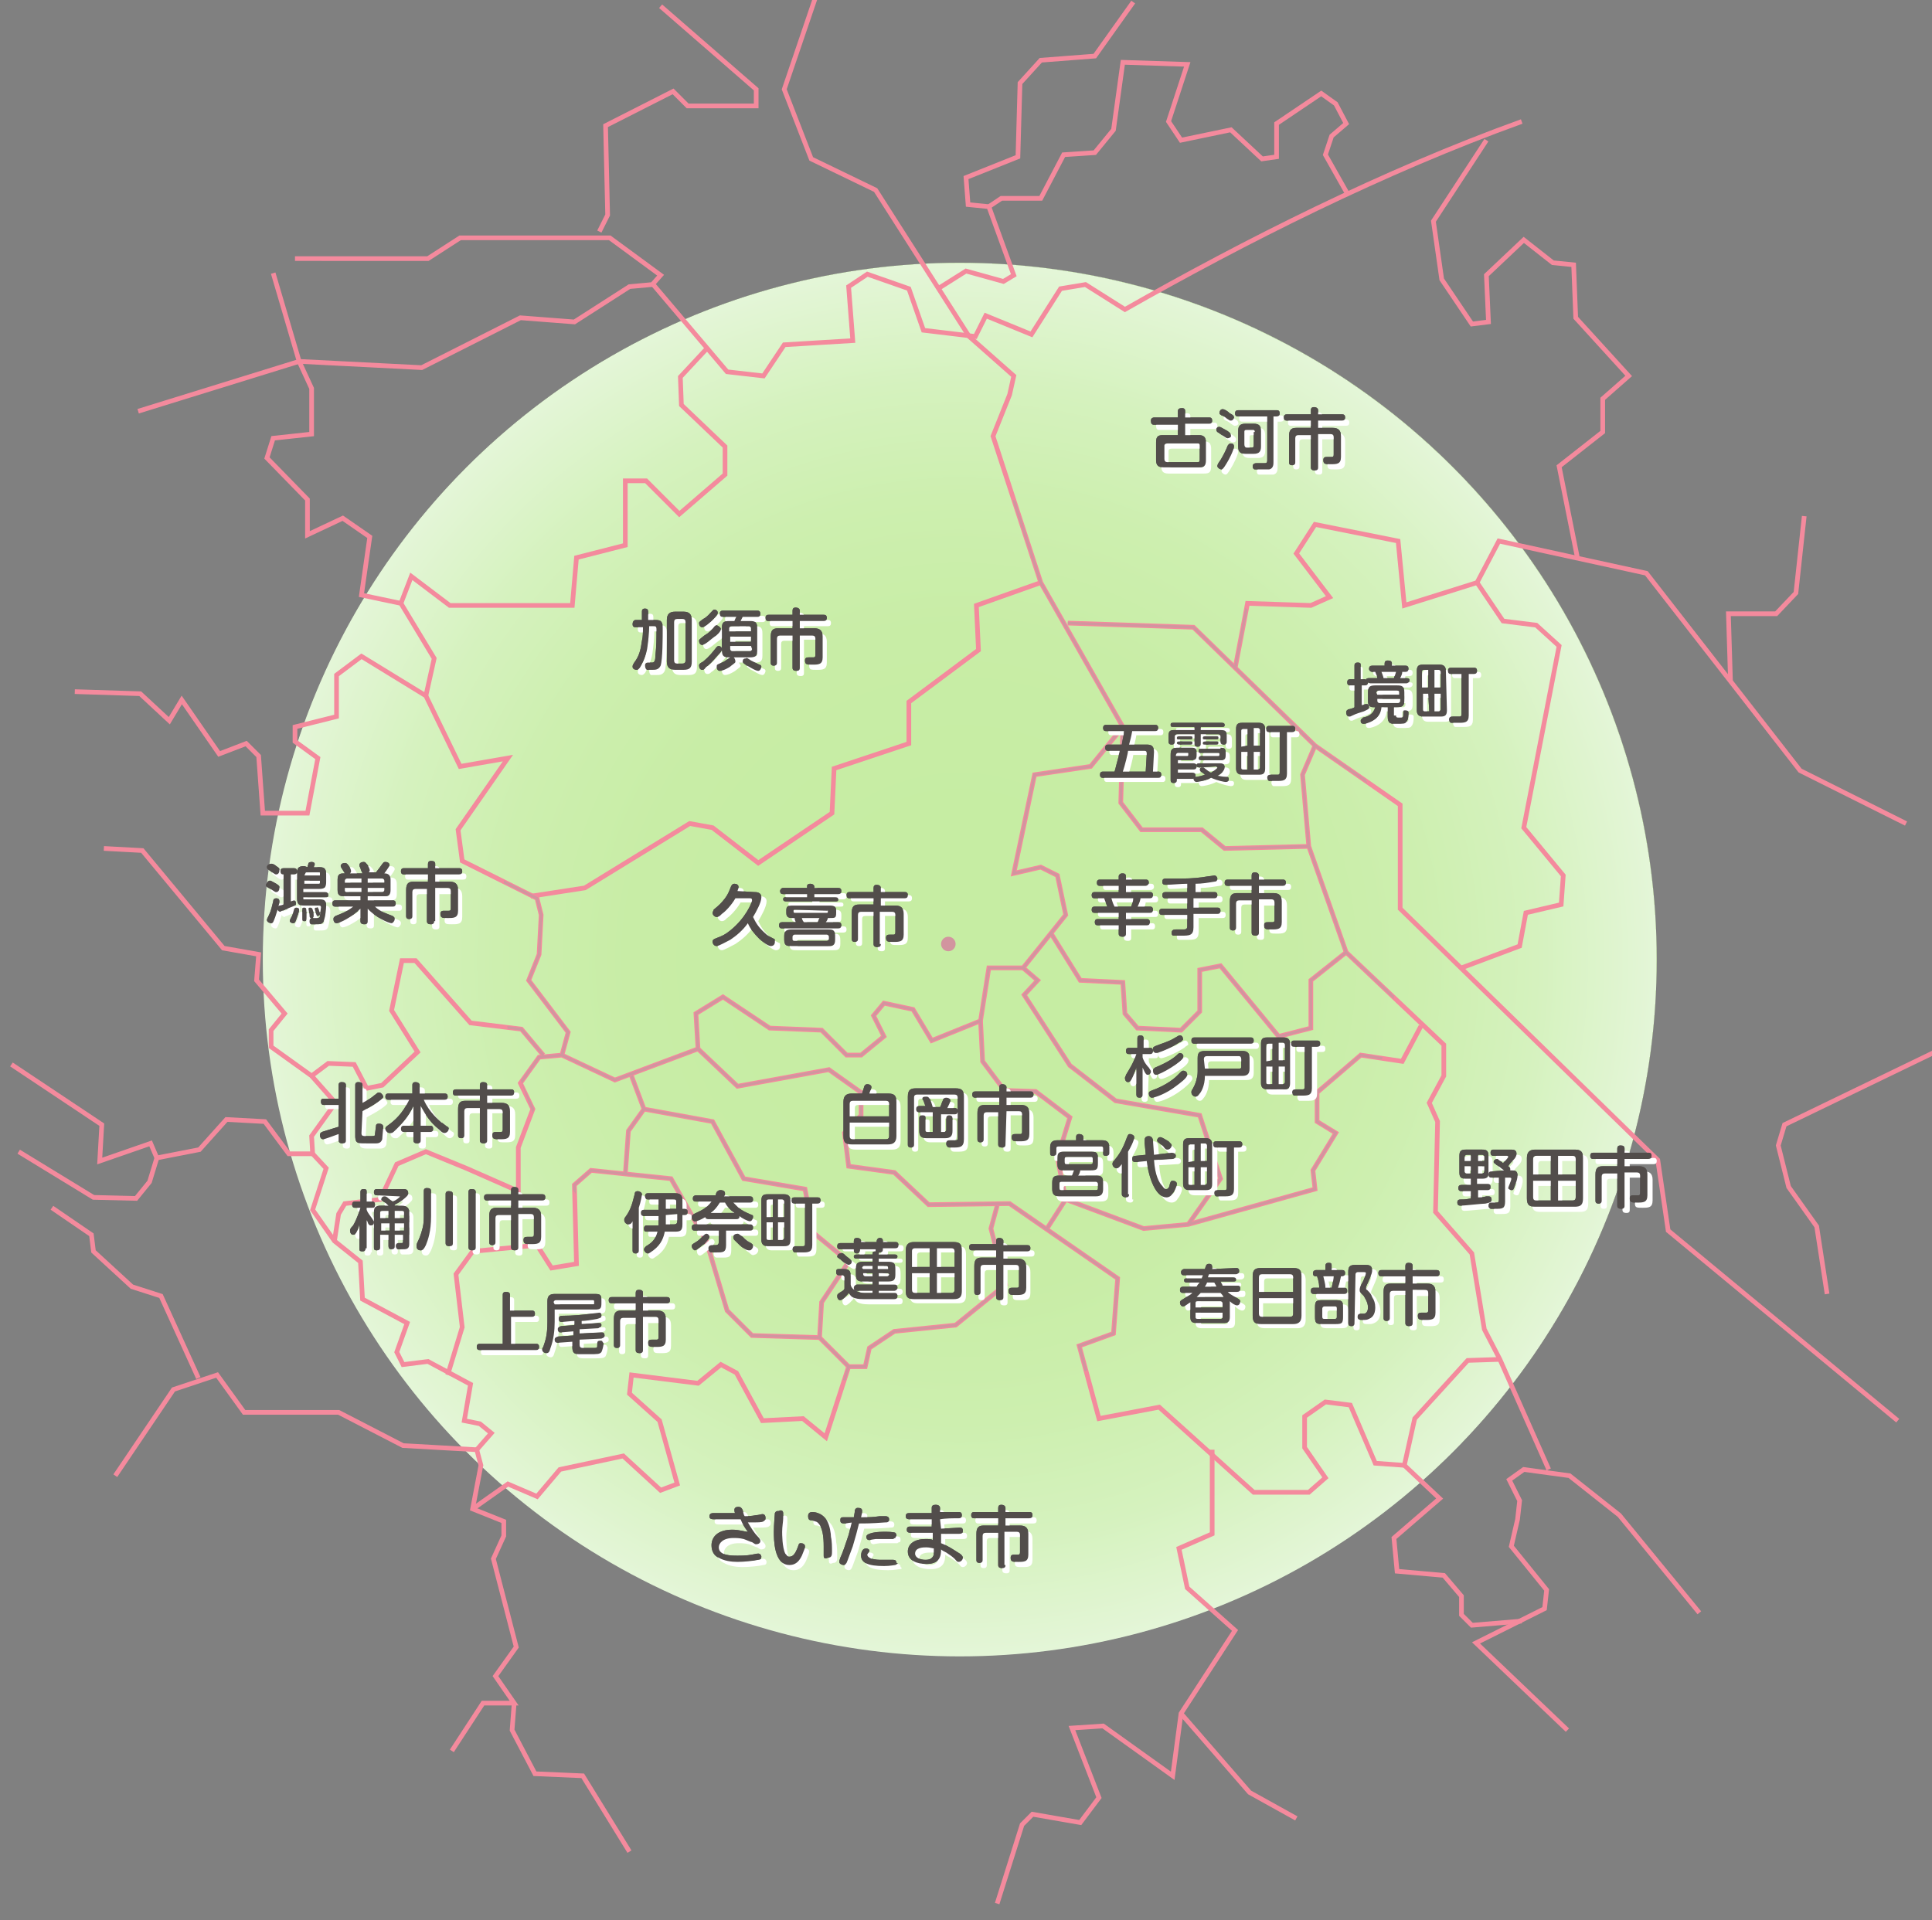 <svg xmlns="http://www.w3.org/2000/svg" xmlns:xlink="http://www.w3.org/1999/xlink" xml:space="preserve" id="レイヤー_1" x="0" y="0" version="1.1" viewBox="0 0 186 184.9"><rect x="0" y="0" width="186" height="184.9" fill="#808080" stroke="none"/><style>.st4,.st7{fill:none;stroke:#f48a9d;stroke-width:.45;stroke-miterlimit:10}.st7{stroke:#d2959f;stroke-width:.25}.st10{fill:#595858}.st11{fill:#fff}.st12{fill:#524d4b}</style><radialGradient id="SVGID_1_" cx="91.5" cy="-118.5" r="61.3" gradientTransform="matrix(1 0 0 -1 0 -19)" gradientUnits="userSpaceOnUse"><stop offset="0" style="stop-color:#fff"/><stop offset="0" style="stop-color:#e4f7dc"/><stop offset="1" style="stop-color:#e4f6d8"/><stop offset="1" style="stop-color:#d3edbc;stop-opacity:.5"/></radialGradient><radialGradient id="SVGID_00000069367953996738222010000014935025385325632397_" cx="92.1" cy="304.6" r="44.1" gradientTransform="translate(0 -204)" gradientUnits="userSpaceOnUse"><stop offset="0" style="stop-color:#d3edbc;stop-opacity:0"/><stop offset="0" style="stop-color:#e4f6d8"/><stop offset=".069" style="stop-color:#dbf3c8;stop-opacity:.973"/><stop offset=".174" style="stop-color:#d2f0b7;stop-opacity:.93"/><stop offset=".305" style="stop-color:#cbeeac;stop-opacity:.878"/><stop offset=".489" style="stop-color:#c7eda5;stop-opacity:.804"/><stop offset="1" style="stop-color:#c6eda3;stop-opacity:.6"/></radialGradient><radialGradient id="SVGID_00000138565123883031147640000016187989362706418867_" cx="94.923" cy="296.896" r="68.115" gradientTransform="matrix(.985 0 0 .985 -1.128 -200.013)" gradientUnits="userSpaceOnUse"><stop offset=".2" style="stop-color:#c6eda3"/><stop offset=".475" style="stop-color:#c8eda6"/><stop offset=".665" style="stop-color:#cdefaf"/><stop offset=".828" style="stop-color:#d5f2be"/><stop offset=".976" style="stop-color:#e2f5d4"/><stop offset="1" style="stop-color:#e4f6d8"/><stop offset="1" style="stop-color:#d3edbc"/></radialGradient><circle cx="92.4" cy="92.4" r="67.1" style="fill:url(#SVGID_00000138565123883031147640000016187989362706418867_)"/><path d="M146.5 11.7c-13.3 4.8-26.6 11.5-38.2 18.1l-3.8-2.4-2.4.4-2.8 4.4-4.4-1.8-1 2-5-.6-1.4-4-4-1.4-1.8 1.2.4 5.2-6.6.4-2 3-3.5-.4-7.2-8.5" class="st4"/><path d="m78.9-1.4-3.4 10 2.6 6.7 6.2 3 9 14.1 4.3 3.8-.4 1.8-1.6 4 4.6 14.1 7.9 13.9-.2 7.3 2 2.6h5.8l2.2 1.8 8.1-.2" class="st4"/><path d="m90.3 27.8 2.7-1.7 3.6 1 1-.6-2.4-6.6-2-.2-.2-2.6 5-2 .2-7.1 2-2.2 5.2-.4 3.7-5.2M102.8 60l12.1.4 11.7 11.4 8.2 5.7v10l24.8 24.2 1 6.8 22.1 18.3" class="st4"/><path d="m95.2 19.9 1.2-.8h3.8l2.2-4.2 3-.2 1.8-2.2.9-6.5 6.2.2-1.8 5.5 1.2 1.8 4.8-1 3 2.8 1.4-.2v-3.2l4.3-2.9 1.4 1 1 1.9-1.4 1.2-.6 1.8 2.2 3.9M118.9 64.4l1.2-6.3 6.1.2 1.8-.8-3.2-4.2 1.8-2.8 8 1.6.6 6.2 7-2.2 2.1-4 14.2 3.1 14.8 19 10.2 5.1" class="st4"/><path d="m142.2 56.1 2.5 3.7 3.2.4 2.2 2-3.4 17.5 3.8 4.6-.2 2.8-3.4.8-.6 3.2-5.6 2.1M175.9 124.6l-1-6.5-2.7-3.8-1-4 .6-2 15.1-7.3M166.6 65.6l-.2-6.5h4.6l1.9-2 .8-7.4M151.9 53.9l-1.8-9 4.2-3.3v-3.2l2.5-2.2-5.1-5.6-.2-5.1-2-.2-2.8-2.2-3.6 3.4.2 4.5-1.6.2-2.9-4.3-.8-5.6 5.1-7.8M63.6.6l9.2 8v1.6h-6.6l-1.4-1.4-6.5 3.3.2 8.6-.8 1.6M13.3 39.6l15.5-4.8 11.8.6 9.5-4.8 5.2.4 5.3-3.4 2.2-.2.8-.9-4.9-3.6H44.3l-3.1 2H28.4M68.2 33.4l-2.7 2.9.1 2.7 4.2 4v2.7l-4.4 3.8-3.2-3.2h-2v6.2l-4.7 1.2-.4 4.6H43.3l-3.7-2.8-1 2.6" class="st4"/><path d="m26.3 26.3 2.5 8.5 1.2 2.6v4.4l-3.7.4-.6 1.9 3.9 4v3.4l3.4-1.6 2.6 1.8-.8 5.6 3.8.8 3.2 5.3L41 67M126.6 71.8l-1.2 2.8.6 6.9 3.6 10.2 9.4 8.9v3l-1.4 2.6.8 1.8-.2 8.7 3.5 4 1.2 7.3 1.5 2.9 4.7 10.6M163.6 155.3l-7.7-9.4-4.8-3.8-4.4-.6-1.4 1 1 2-.2 1.8-.6 2.6 3.4 4.2-.2 1.8-6.6 3.3 8.8 8.4" class="st4"/><path d="m146.5 156.1-4.8.4-1-1v-1.8l-1.7-2-4.5-.4-.3-3.2 4.4-3.8-3.4-3.2M100.2 56.1 94 58.3l.2 4.3-6.7 5v4L80.3 74l-.2 4.3-7.1 4.8-4.4-3.4-2.2-.4-10.1 6.2-5.2.8" class="st4"/><path d="m7.2 66.6 6.3.2 2.8 2.6 1.2-2 3.6 5.2 2.6-1 1.2 1.2.4 5.5h4.3l1-5.3-2.2-1.6V70l4-1v-4l2.4-1.8L41 67l3.3 6.8 4.6-.8-4.8 6.9.4 3 7.2 3.6.4 1.6-.2 3.8-1 2.5 3.8 5-.6 2.2M5 116.3l3.8 2.6.2 1.6 3.7 3.4 2.8.9 3.6 7.9M11.1 142.1l5.6-8.3 4.2-1.4 2.6 3.6h9.1l6.2 3.2 7.1.4.4 1.5-.8 4.2 3 1.2v1.4l-1 2.2 2.2 8.5-2 2.8 1.8 2.6h-3l-3 4.6" class="st4"/><path d="m45.5 145.3 3.4-2.4 2.8 1.2 2.2-2.6 6.1-1.3 3.6 3.3 1.6-.6-1.7-6.1-2.9-2.6.2-1.8 6.4.8 2.2-1.8 1.5.8 2.5 4.6 3.9-.2 2.2 1.8 2.2-6.8h1.6l.4-1.8 2.4-1.6 5.9-.6 4.8-3.9-1.4-5.4.6-2.2M108.1 70l-3.1 3.8-5.4.8-2 9.5 2.6-.6 1.6.8.8 3.8-4.1 5.1h-3.3l-.8 5.1-4.7 1.9-1.8-3-2.8-.6-1 1.2 1 2-2.2 1.8h-1.4l-2.4-2.4-5-.2-4.5-3-2.6 1.6.2 3.4-8 3-5.1-2.4-2.2.2-1.8 2.5 1.2 2.5-1.4 3.7v4.2l-5-2.2-3.9-1.6-2.8 1.2-1.6 3.4-3.4.4-.6 1-.4 2.6" class="st4"/><path d="m144.4 130.9-3.1.1-5.1 5.6-1 4.5-2.8-.2-2.4-5.6-2.4-.3-2 1.4v3l2 2.9-1.6 1.4h-5.3l-9.1-8.2-5.8 1.1-1.9-7 3.3-1.2.4-5.3-10.4-7.2-7.8.1-3.3-3.1-4.4-.6-.4-3.2 1.6-1.7v-2.2l-3.1-2.2-8.8 1.6-3.8-3.6" class="st4"/><path d="m100.8 118.3 1.8-2.8-.8-4 1.2-3.9-3.3-2.5-3-.1-2.1-2.8-.2-3.9M116.7 139.6v8.1l-3.2 1.4.8 3.8 4.6 4.1-5.2 8-.8 6-6.7-4.8-3 .2 2.6 6.7-1.8 2.4-4.6-.8-1 1-2.4 7.6M49.5 164l-.2 2.6 2.2 4.2 4.6.2 4.5 7.3" class="st4"/><path d="m113.7 165 6.6 7.6 4.5 2.5M136.8 98.8l-1.8 3.4-4-.6-4.2 3.6v2.8l1.8 1.1-2.2 3.6.2 1.8-12.2 3.4-4.3.4-7.5-2.8" class="st4"/><path d="m98.5 93.2 1.4 1.2-1.3 1.4 4.4 6.8 4.4 3.4 8.1 1.4 2 6.1-3.1 4.4M101.2 89.9l2.8 4.5 4.1.2.2 3 1.2 1.4 4.2.2 1.8-1.8v-4l2-.4 5.6 6.8 3.1-.8v-4.6l3.4-2.7M81.7 131.6l-2.8-2.8-6.5-.2-2.4-2.4-2-6.7-3.4-6-7.7-.8-1.6 1.4.2 7.6-2.4.4-1.4-2.2-6.2.6-1.6 2.2.6 5.1-1.4 4.6" class="st4"/><path d="m60.8 103.6 1.2 3.2-1.5 2.1-.3 4.2M62 106.8l6.6 1.2 3 5.5 5.9 1 .8 4.2 3.4 2.8-2.6 3.9-.2 3.4" class="st4"/><circle cx="91.3" cy="90.9" r=".7" style="fill:none"/><path d="m52.3 101.6-2.1-2.5-4.9-.6-5.3-6h-1.3l-1 4.8 2.5 4-3.4 3.2-1.5.3-1.2-2.3-2.5-.1-1.6 1.2-3.9-2.8v-1.6l1.3-1.6-2.7-3.2.2-2.5-3.4-.6-7.8-9.4-3.7-.2" class="st4"/><path d="m30 103.6 2.3 2.6-2.3 3.2.1 1.7h-2.3l-2.3-3.1-3.7-.2-2.6 2.9-4.1.8-.6-1.4-4.9 1.7.2-3.5-8.7-5.8" class="st4"/><path d="m15.1 111.5-.7 2.3-1.3 1.6-4.1-.1-7.2-4.4M30.1 111.1l1.3 1.4-1.3 4 2.1 3 2.5 2 .2 3.6 4.3 2.3-1 2.8.6 1.2 2.4-.3 4.1 2.2-.6 3.5 1.5.3 1.1.9-1.4 1.6" class="st4"/><defs><circle id="SVGID_00000132087208751057192680000007644442861009603236_" cx="91.3" cy="90.9" r="43.2"/></defs><clipPath id="SVGID_00000078022738889585772040000009265763531336336829_"><use xlink:href="#SVGID_00000132087208751057192680000007644442861009603236_" style="overflow:visible"/></clipPath><g style="clip-path:url(#SVGID_00000078022738889585772040000009265763531336336829_)"><path d="M146.5 11.7c-13.3 4.8-26.6 11.5-38.2 18.1l-3.8-2.4-2.4.4-2.8 4.4-4.4-1.8-1 2-5-.6-1.4-4-4-1.4-1.8 1.2.4 5.2-6.6.4-2 3" class="st7"/><path d="m78.9-1.4-3.4 10 2.6 6.7 6.2 3 9 14.1 4.3 3.8-.4 1.8-1.6 4 4.6 14.1 7.9 13.9-.2 7.3 2 2.6h5.8l2.2 1.8 8.1-.2" class="st7"/><path d="m90.3 27.8 2.7-1.7 3.6 1 1-.6-2.4-6.6-2-.2-.2-2.6 5-2 .2-7.1 2-2.2 5.2-.4 3.7-5.2M102.8 60l12.1.4 11.7 11.4 8.2 5.7v10l24.8 24.2 1 6.8 22.1 18.3" class="st7"/><path d="m95.2 19.9 1.2-.8h3.8l2.2-4.2 3-.2 1.8-2.2.9-6.5 6.2.2-1.8 5.5 1.2 1.8 4.8-1 3 2.8 1.4-.2v-3.2l4.3-2.9 1.4 1 1 1.9-1.4 1.2-.6 1.8 2.2 3.9M118.9 64.4l1.2-6.3 6.1.2 1.8-.8-3.2-4.2 1.8-2.8 8 1.6.6 6.2 7-2.2 2.1-4 14.2 3.1 14.8 19 10.2 5.1" class="st7"/><path d="m142.2 56.1 2.5 3.7 3.2.4 2.2 2-3.4 17.5 3.8 4.6-.2 2.8-3.4.8-.6 3.2-5.6 2.1M175.9 124.6l-1-6.5-2.7-3.8-1-4 .6-2 15.1-7.3M166.6 65.6l-.2-6.5h4.6l1.9-2 .8-7.4M151.9 53.9l-1.8-9 4.2-3.3v-3.2l2.5-2.2-5.1-5.6-.2-5.1-2-.2-2.8-2.2-3.6 3.4.2 4.5-1.6.2-2.9-4.3-.8-5.6 5.1-7.8M63.6.6l9.2 8v1.6h-6.6l-1.4-1.4-6.5 3.3.2 8.6-.8 1.6M13.3 39.6l15.5-4.8 11.8.6 9.5-4.8 5.2.4 5.3-3.4 2.2-.2.8-.9-4.9-3.6H44.3l-3.1 2H28.4" class="st7"/><path d="m26.3 26.3 2.5 8.5 1.2 2.6v4.4l-3.7.4-.6 1.9 3.9 4v3.4l3.4-1.6 2.6 1.8-.8 5.6 3.8.8 3.2 5.3L41 67M126.6 71.8l-1.2 2.8.6 6.9 3.6 10.2 9.4 8.9v3l-1.4 2.6.8 1.8-.2 8.7 3.5 4 1.2 7.3 1.5 2.9 4.7 10.6M163.6 155.3l-7.7-9.4-4.8-3.8-4.4-.6-1.4 1 1 2-.2 1.8-.6 2.6 3.4 4.2-.2 1.8-6.6 3.3 8.8 8.4" class="st7"/><path d="m146.5 156.1-4.8.4-1-1v-1.8l-1.7-2-4.5-.4-.3-3.2 4.4-3.8-3.4-3.2M7.2 66.6l6.3.2 2.8 2.6 1.2-2 3.6 5.2 2.6-1 1.2 1.2.4 5.5h4.3l1-5.3-2.2-1.6V70l4-1v-4l2.4-1.8L41 67l3.3 6.8 4.6-.8-4.8 6.9.4 3 7.2 3.6.4 1.6-.2 3.8-1 2.5 3.8 5-.6 2.2M5 116.3l3.8 2.6.2 1.6 3.7 3.4 2.8.9 3.6 7.9M11.1 142.1l5.6-8.3 4.2-1.4 2.6 3.6h9.1l6.2 3.2 7.1.4.4 1.5-.8 4.2 3 1.2v1.4l-1 2.2 2.2 8.5-2 2.8 1.8 2.6h-3l-3 4.6" class="st7"/><path d="m45.5 145.3 3.4-2.4 2.8 1.2 2.2-2.6 6.1-1.3 3.6 3.3 1.6-.6-1.7-6.1-2.9-2.6.2-1.8 6.4.8 2.2-1.8 1.5.8 2.5 4.6 3.9-.2 2.2 1.8 2.2-6.8h1.6l.4-1.8 2.4-1.6 5.9-.6 4.8-3.9-1.4-5.4.6-2.2M108.1 70l-3.1 3.8-5.4.8-2 9.5 2.6-.6 1.6.8.8 3.8-4.1 5.1h-3.3l-.8 5.1-4.7 1.9-1.8-3-2.8-.6-1 1.2 1 2-2.2 1.8h-1.4l-2.4-2.4-5-.2-4.5-3-2.6 1.6.2 3.4-8 3-5.1-2.4-2.2.2-1.8 2.5 1.2 2.5-1.4 3.7v4.2l-5-2.2-3.9-1.6-2.8 1.2-1.6 3.4-3.4.4-.6 1-.4 2.6" class="st7"/><path d="m144.4 130.9-3.1.1-5.1 5.6-1 4.5-2.8-.2-2.4-5.6-2.4-.3-2 1.4v3l2 2.9-1.6 1.4h-5.3l-9.1-8.2-5.8 1.1-1.9-7 3.3-1.2.4-5.3-10.4-7.2-7.8.1-3.3-3.1-4.4-.6-.4-3.2 1.6-1.7v-2.2l-3.1-2.2-8.8 1.6-3.8-3.6" class="st7"/><path d="m100.8 118.3 1.8-2.8-.8-4 1.2-3.9-3.3-2.5-3-.1-2.1-2.8-.2-3.9M116.7 139.6v8.1l-3.2 1.4.8 3.8 4.6 4.1-5.2 8-.8 6-6.7-4.8-3 .2 2.6 6.7-1.8 2.4-4.6-.8-1 1-2.4 7.6M49.5 164l-.2 2.6 2.2 4.2 4.6.2 4.5 7.3" class="st7"/><path d="m113.7 165 6.6 7.6 4.5 2.5M136.8 98.8l-1.8 3.4-4-.6-4.2 3.6v2.8l1.8 1.1-2.2 3.6.2 1.8-12.2 3.4-4.3.4-7.5-2.8" class="st7"/><path d="m98.5 93.2 1.4 1.2-1.3 1.4 4.4 6.8 4.4 3.4 8.1 1.4 2 6.1-3.1 4.4M101.2 89.9l2.8 4.5 4.1.2.2 3 1.2 1.4 4.2.2 1.8-1.8v-4l2-.4 5.6 6.8 3.1-.8v-4.6l3.4-2.7M81.7 131.6l-2.8-2.8-6.5-.2-2.4-2.4-2-6.7-3.4-6-7.7-.8-1.6 1.4.2 7.6-2.4.4-1.4-2.2-6.2.6-1.6 2.2.6 5.1-1.4 4.6" class="st7"/><path d="m60.8 103.6 1.2 3.2-1.5 2.1-.3 4.2M62 106.8l6.6 1.2 3 5.5 5.9 1 .8 4.2 3.4 2.8-2.6 3.9-.2 3.4" class="st7"/><circle cx="91.3" cy="90.9" r=".7" style="fill:#d2959f"/><path d="m52.3 101.6-2.1-2.5-4.9-.6-5.3-6h-1.3l-1 4.8 2.5 4-3.4 3.2-1.5.3-1.2-2.3-2.5-.1-1.6 1.2-3.9-2.8v-1.6l1.3-1.6-2.7-3.2.2-2.5-3.4-.6-7.8-9.4-3.7-.2" class="st7"/><path d="m30 103.6 2.3 2.6-2.3 3.2.1 1.7h-2.3l-2.3-3.1-3.7-.2-2.6 2.9-4.1.8-.6-1.4-4.9 1.7.2-3.5-8.7-5.8" class="st7"/><path d="m15.1 111.5-.7 2.3-1.3 1.6-4.1-.1-7.2-4.4M30.1 111.1l1.3 1.4-1.3 4 2.1 3 2.5 2 .2 3.6 4.3 2.3-1 2.8.6 1.2 2.4-.3 4.1 2.2-.6 3.5 1.5.3 1.1.9-1.4 1.6" class="st7"/></g><path d="M61.2 60.4c-.1 0-.3 0-.3-.3 0-.2.1-.4.3-.4h.6v-.8c0-.1 0-.3.3-.3q.3 0 .3.3v.8h.6c.3 0 .4 0 .6.1.2.2.2.4.2.8 0 .7 0 2.9-.2 3.5-.2.4-.5.4-.8.4h-.5c-.1 0-.2-.2-.2-.4 0-.1 0-.3.3-.3h.4c.2 0 .3-.2.3-.7.1-.9.1-1.6.1-2.5 0-.3-.1-.3-.3-.3h-.4c0 .6-.1 1.5-.2 2.2-.2 1-.6 1.6-.7 1.8-.1.1-.2.2-.3.2-.2 0-.4-.1-.4-.3 0-.1 0-.2.3-.6.4-.6.5-1.2.6-1.9.1-.4.1-.9.1-1.3zm5.4 3.3c0 .6-.2.8-.8.8H65c-.5 0-.8-.2-.8-.8v-4c0-.6.3-.8.8-.8h.8c.5 0 .8.2.8.8zm-.6-3.8q0-.3-.3-.3h-.5q-.3 0-.3.3v3.7q0 .3.3.3h.5q.3 0 .3-.3zM69.5 62.5c0 .2-.2.4-.4.6-.5.6-.9 1-1.1 1.1-.2.3-.3.3-.4.3-.2 0-.3-.2-.3-.4 0-.1 0-.2.4-.4.6-.5.9-.9 1.3-1.4.1-.1.2-.1.2-.1.1 0 .3.1.3.3m-.4-3.5c0 .1 0 .2-.5.7-.1.1-.7.7-1 .7-.2 0-.3-.2-.3-.4 0-.1 0-.1.4-.4.4-.2.6-.5.9-.8.1-.1.1-.1.2-.1s.3.1.3.3m.3 1.6c0 .2-.4.6-.6.7-.3.2-.9.8-1.2.8-.2 0-.3-.2-.3-.4 0-.1 0-.1.5-.5.5-.3.7-.5 1-.9.1-.1.2-.1.2-.1.2.1.4.2.4.4m1.4 3.1c0 .1 0 .1-.4.4-.2.2-.8.5-1.1.5-.2 0-.3-.2-.3-.4s0-.2.5-.4c.3-.1.6-.4.8-.5.1-.1.2-.1.2-.1.2.1.3.3.3.5m-.1-3.9c.1-.2.1-.3.2-.4h-1.3c-.1 0-.3 0-.3-.3s.2-.3.3-.3h3.3c.1 0 .3 0 .3.3s-.2.3-.3.3h-1.4l-.2.4h.9c.5 0 .7.1.7.7v2.1c0 .5-.1.7-.7.7h-2c-.5 0-.7-.1-.7-.7v-2.1c0-.5.1-.7.7-.7zm1.6 1v-.3c0-.1-.1-.2-.2-.2h-1.7c-.1 0-.2.1-.2.2v.3zm0 .5h-2v.5h2zm0 .9h-2v.3c0 .1.1.2.2.2h1.7c.1 0 .2-.1.2-.2zm0 1.4.8.4c.1 0 .2.1.2.2s-.1.4-.3.4c-.3 0-1-.5-1.1-.5-.4-.3-.4-.3-.4-.4q0-.3.3-.3c.1-.1.2 0 .5.2M77 64.3c0 .1 0 .3-.3.3s-.4-.1-.4-.3v-3.1h-1.2q-.3 0-.3.3v2.3c0 .1 0 .3-.3.3s-.3-.2-.3-.3v-2.5c0-.6.2-.8.7-.8h1.4v-.7H74c-.1 0-.3 0-.3-.3s.2-.3.3-.3h2.3v-.4q0-.3.3-.3c.2 0 .4.1.4.3v.4h2.3c.1 0 .3 0 .3.3q0 .3-.3.3H77v.7h1.4c.5 0 .8.2.8.8v2c0 .7-.4.7-1 .7-.5 0-.7 0-.7-.4 0-.3.2-.3.4-.3h.4c.2 0 .2-.1.2-.3v-1.5q0-.3-.3-.3H77z" class="st10"/><path d="M61.7 60.9c-.1 0-.3 0-.3-.3 0-.2.1-.4.3-.4h.6v-.8c0-.1 0-.3.3-.3q.3 0 .3.3v.8h.5c.3 0 .4 0 .6.1.2.2.2.4.2.8 0 .7 0 2.9-.2 3.5-.2.4-.5.4-.8.4h-.5c-.1 0-.2-.2-.2-.4 0-.1 0-.3.3-.3h.4c.2 0 .3-.2.3-.7.1-.9.1-1.6.1-2.5 0-.3-.1-.3-.3-.3H63c0 .6-.1 1.5-.2 2.2-.2 1-.6 1.6-.7 1.8-.1.1-.2.2-.3.2-.2 0-.4-.1-.4-.3 0-.1 0-.2.3-.6.4-.6.5-1.2.6-1.9.1-.4.1-.9.1-1.3zm5.4 3.3c0 .6-.2.8-.8.8h-.8c-.5 0-.8-.2-.8-.8v-4c0-.6.3-.8.8-.8h.8c.5 0 .8.2.8.8zm-.7-3.9q0-.3-.3-.3h-.5q-.3 0-.3.3V64q0 .3.3.3h.5q.3 0 .3-.3zM70 63c0 .2-.2.4-.4.6-.5.6-.9 1-1.1 1.1-.2.2-.3.2-.4.2-.2 0-.3-.2-.3-.4 0-.1 0-.2.4-.4.6-.5.9-.9 1.3-1.4.1-.1.2-.1.2-.1.1 0 .3.2.3.4m-.4-3.6c0 .1 0 .2-.5.7-.1.1-.7.7-1 .7-.2 0-.3-.2-.3-.4 0-.1 0-.1.4-.4.4-.2.6-.5.9-.8.1-.1.1-.1.2-.1s.3.1.3.3m.2 1.6c0 .2-.4.6-.6.7-.3.2-.9.8-1.2.8-.2 0-.3-.2-.3-.4 0-.1 0-.1.5-.5.5-.3.7-.5 1-.9.1-.1.2-.1.2-.1.3.1.4.3.4.4m1.5 3.1c0 .1 0 .1-.4.4-.2.2-.8.5-1.1.5-.2 0-.3-.2-.3-.4s0-.2.5-.4c.3-.1.6-.4.8-.5.1-.1.2-.1.2-.1.1.2.3.4.3.5m-.1-3.8c.1-.2.1-.3.2-.4h-1.3c-.1 0-.3 0-.3-.3s.2-.3.3-.3h3.3c.1 0 .3 0 .3.3s-.2.3-.3.3H72l-.2.4h.9c.5 0 .7.1.7.7v2.1c0 .5-.1.7-.7.7h-2c-.5 0-.7-.1-.7-.7V61c0-.5.1-.7.7-.7zm1.6 1V61c0-.1-.1-.2-.2-.2h-1.7c-.1 0-.2.1-.2.2v.3zm0 .4h-2v.5h2zm0 1h-2v.3c0 .1.1.2.2.2h1.7c.1 0 .2-.1.2-.2zm-.1 1.3.8.4c.1 0 .2.1.2.2s-.1.4-.3.4c-.3 0-1-.5-1.1-.5-.4-.3-.4-.3-.4-.4q0-.3.3-.3c.2 0 .2 0 .5.2M77.4 64.8c0 .1 0 .3-.3.3s-.4-.1-.4-.3v-3.1h-1.2q-.3 0-.3.3v2.3c0 .1 0 .3-.3.3s-.3-.2-.3-.3v-2.5c0-.6.2-.8.7-.8h1.4v-.7h-2.3c-.1 0-.3 0-.3-.3s.2-.3.3-.3h2.3v-.4q0-.3.3-.3c.2 0 .4.1.4.3v.4h2.3c.1 0 .3 0 .3.3q0 .3-.3.3h-2.3v.7h1.4c.5 0 .8.2.8.8v2c0 .7-.4.7-1 .7-.5 0-.7 0-.7-.4 0-.3.2-.3.4-.3h.4c.2 0 .2-.1.2-.3v-1.6q0-.3-.3-.3h-1.2z" class="st11"/><path d="M61.2 60.4c-.1 0-.3 0-.3-.3 0-.2.1-.4.3-.4h.6v-.8c0-.1 0-.3.3-.3q.3 0 .3.3v.8h.6c.3 0 .4 0 .6.1.2.2.2.4.2.8 0 .7 0 2.9-.2 3.5-.2.4-.5.4-.8.4h-.5c-.1 0-.2-.2-.2-.4 0-.1 0-.3.3-.3h.4c.2 0 .3-.2.3-.7.1-.9.1-1.6.1-2.5 0-.3-.1-.3-.3-.3h-.4c0 .6-.1 1.5-.2 2.2-.2 1-.6 1.6-.7 1.8-.1.1-.2.2-.3.2-.2 0-.4-.1-.4-.3 0-.1 0-.2.3-.6.4-.6.5-1.2.6-1.9.1-.4.1-.9.1-1.3zm5.4 3.3c0 .6-.2.8-.8.8H65c-.5 0-.8-.2-.8-.8v-4c0-.6.3-.8.8-.8h.8c.5 0 .8.2.8.8zm-.6-3.8q0-.3-.3-.3h-.5q-.3 0-.3.3v3.7q0 .3.3.3h.5q.3 0 .3-.3zM69.5 62.5c0 .2-.2.4-.4.6-.5.6-.9 1-1.1 1.1-.2.3-.3.3-.4.3-.2 0-.3-.2-.3-.4 0-.1 0-.2.4-.4.6-.5.9-.9 1.3-1.4.1-.1.2-.1.2-.1.1 0 .3.1.3.3m-.4-3.5c0 .1 0 .2-.5.7-.1.1-.7.7-1 .7-.2 0-.3-.2-.3-.4 0-.1 0-.1.4-.4.4-.2.6-.5.9-.8.1-.1.1-.1.2-.1s.3.1.3.3m.3 1.6c0 .2-.4.6-.6.7-.3.2-.9.8-1.2.8-.2 0-.3-.2-.3-.4 0-.1 0-.1.5-.5.5-.3.7-.5 1-.9.1-.1.2-.1.2-.1.2.1.4.2.4.4m1.4 3.1c0 .1 0 .1-.4.4-.2.2-.8.5-1.1.5-.2 0-.3-.2-.3-.4s0-.2.5-.4c.3-.1.6-.4.8-.5.1-.1.2-.1.2-.1.2.1.3.3.3.5m-.1-3.9c.1-.2.1-.3.2-.4h-1.3c-.1 0-.3 0-.3-.3s.2-.3.3-.3h3.3c.1 0 .3 0 .3.3s-.2.3-.3.3h-1.4l-.2.4h.9c.5 0 .7.1.7.7v2.1c0 .5-.1.7-.7.7h-2c-.5 0-.7-.1-.7-.7v-2.1c0-.5.1-.7.7-.7zm1.6 1v-.3c0-.1-.1-.2-.2-.2h-1.7c-.1 0-.2.1-.2.2v.3zm0 .5h-2v.5h2zm0 .9h-2v.3c0 .1.1.2.2.2h1.7c.1 0 .2-.1.2-.2zm0 1.4.8.4c.1 0 .2.1.2.2s-.1.4-.3.4c-.3 0-1-.5-1.1-.5-.4-.3-.4-.3-.4-.4q0-.3.3-.3c.1-.1.2 0 .5.2M77 64.3c0 .1 0 .3-.3.3s-.4-.1-.4-.3v-3.1h-1.2q-.3 0-.3.3v2.3c0 .1 0 .3-.3.3s-.3-.2-.3-.3v-2.5c0-.6.2-.8.7-.8h1.4v-.7H74c-.1 0-.3 0-.3-.3s.2-.3.3-.3h2.3v-.4q0-.3.3-.3c.2 0 .4.1.4.3v.4h2.3c.1 0 .3 0 .3.3q0 .3-.3.3H77v.7h1.4c.5 0 .8.2.8.8v2c0 .7-.4.7-1 .7-.5 0-.7 0-.7-.4 0-.3.2-.3.4-.3h.4c.2 0 .2-.1.2-.3v-1.5q0-.3-.3-.3H77z" class="st12"/><path d="M113.4 42v-1.1h-2.3c-.2 0-.3-.1-.3-.4s.3-.3.3-.3h2.3v-.6c0-.2.1-.3.4-.3s.3.2.3.3v.6h2.3c.1 0 .3 0 .3.3s-.2.3-.3.3h-2.3v1.1h1.3c.5 0 .7.2.7.7v1.7c0 .6-.2.7-.7.7H112c-.5 0-.7-.2-.7-.7v-1.7c0-.6.2-.7.7-.7h1.4zm2.1.9c0-.2-.1-.2-.2-.2h-2.9c-.2 0-.3.1-.3.2v1.3q0 .3.3.3h2.9c.2 0 .2-.1.2-.3zM118.2 42.2c-.1 0-.1 0-.4-.2-.2-.1-.4-.3-.6-.4-.1-.1-.1-.2-.1-.2q0-.3.3-.3c.1 0 .4.2.6.3s.5.3.5.5c.1.2-.2.3-.3.3m-.7 2.1c.3-.5.5-.9.7-1.4.1-.1.1-.2.3-.2q.3 0 .3.3c0 .3-.5 1.3-.7 1.6-.3.5-.4.6-.5.6-.2 0-.4-.2-.4-.3s0-.2.3-.6m1-3.8c-.1 0-.1 0-.4-.2-.1-.1-.4-.3-.5-.3-.1-.1-.2-.1-.2-.2 0-.2.1-.4.3-.4s.5.2.7.4c.2.1.4.2.4.4 0 .1-.1.3-.3.3m.7-.4c-.1 0-.3 0-.3-.3q0-.3.3-.3h3.7c.1 0 .3 0 .3.3q0 .3-.3.3h-.3v4.4c0 .2 0 .6-.4.7h-1.4c-.1 0-.2-.1-.2-.3 0-.3.3-.3.4-.3h.7c.2 0 .3 0 .3-.3v-4.2zm2.2 2.9c0 .5-.2.7-.7.7h-.8c-.5 0-.7-.2-.7-.7v-1.5c0-.5.2-.7.7-.7h.8c.5 0 .7.2.7.7zm-.6-1.4c0-.2-.1-.2-.2-.2h-.6c-.2 0-.2.1-.2.2v1.2c0 .2.1.3.2.3h.5c.2 0 .2-.1.2-.3v-1.2zM126.9 45c0 .1 0 .3-.3.3s-.4-.1-.4-.3v-3.1H125q-.3 0-.3.3v2.3c0 .1 0 .3-.3.3s-.3-.2-.3-.3V42c0-.6.2-.8.7-.8h1.4v-.7h-2.3c-.1 0-.3 0-.3-.3s.2-.3.3-.3h2.3v-.4q0-.3.3-.3c.2 0 .4.1.4.3v.4h2.3c.1 0 .3 0 .3.3q0 .3-.3.3h-2.3v.7h1.4c.5 0 .8.2.8.8v2c0 .7-.4.7-1 .7-.5 0-.7 0-.7-.4 0-.3.2-.3.4-.3h.4c.2 0 .2-.1.2-.3v-1.6q0-.3-.3-.3h-1.2z" class="st10"/><path d="M113.9 42.5v-1.1h-2.3c-.2 0-.3-.1-.3-.4s.3-.3.3-.3h2.3v-.6c0-.2.1-.3.4-.3s.3.2.3.3v.6h2.3c.1 0 .3 0 .3.3s-.2.3-.3.3h-2.3v1.2h1.3c.5 0 .7.2.7.7v1.7c0 .6-.2.7-.7.7h-3.4c-.5 0-.7-.2-.7-.7v-1.7c0-.6.2-.7.7-.7zm2 .9c0-.2-.1-.2-.2-.2h-2.9c-.2 0-.3.1-.3.2v1.3q0 .3.3.3h2.9c.2 0 .2-.1.2-.3zM118.7 42.6c-.1 0-.1 0-.4-.2-.2-.1-.4-.3-.6-.4-.1-.1-.1-.2-.1-.2q0-.3.3-.3c.1 0 .4.2.6.3s.5.3.5.5c0 .3-.2.3-.3.3m-.8 2.2c.3-.5.5-.9.7-1.4.1-.1.1-.2.3-.2q.3 0 .3.3c0 .3-.5 1.3-.7 1.6-.3.5-.4.6-.5.6-.2 0-.4-.2-.4-.3 0-.2 0-.2.3-.6m1-3.8c-.1 0-.1 0-.4-.2-.1-.1-.4-.3-.5-.3-.1-.1-.2-.1-.2-.2 0-.2.1-.4.3-.4s.5.2.7.4c.2.1.4.2.4.4.1 0 0 .3-.3.3m.7-.4c-.1 0-.3 0-.3-.3q0-.3.3-.3h3.7c.1 0 .3 0 .3.3q0 .3-.3.3h-.3V45c0 .2 0 .6-.4.7h-1.4c-.1 0-.2-.1-.2-.3 0-.3.3-.3.4-.3h.7c.2 0 .3 0 .3-.3v-4.2zm2.2 2.8c0 .5-.2.7-.7.7h-.8c-.5 0-.7-.2-.7-.7v-1.5c0-.5.2-.7.7-.7h.8c.5 0 .7.2.7.7zm-.6-1.3c0-.2-.1-.2-.2-.2h-.5c-.2 0-.2.1-.2.2v1.2c0 .2.1.3.2.3h.5c.2 0 .2-.1.2-.3zM127.3 45.4c0 .1 0 .3-.3.3s-.4-.1-.4-.3v-3.1h-1.2q-.3 0-.3.3v2.3c0 .1 0 .3-.3.3s-.3-.2-.3-.3v-2.4c0-.6.2-.8.7-.8h1.4V41h-2.3c-.1 0-.3 0-.3-.3s.2-.3.3-.3h2.3V40q0-.3.3-.3c.2 0 .4.1.4.3v.4h2.3c.1 0 .3 0 .3.3q0 .3-.3.3h-2.3v.7h1.4c.5 0 .8.2.8.8v2c0 .7-.4.7-1 .7-.5 0-.7 0-.7-.4 0-.3.2-.3.4-.3h.4c.2 0 .2-.1.2-.3v-1.6q0-.3-.3-.3h-1.2z" class="st11"/><path d="M113.4 42v-1.1h-2.3c-.2 0-.3-.1-.3-.4s.3-.3.3-.3h2.3v-.6c0-.2.1-.3.4-.3s.3.2.3.3v.6h2.3c.1 0 .3 0 .3.3s-.2.3-.3.3h-2.3v1.1h1.3c.5 0 .7.2.7.7v1.7c0 .6-.2.7-.7.7H112c-.5 0-.7-.2-.7-.7v-1.7c0-.6.2-.7.7-.7h1.4zm2.1.9c0-.2-.1-.2-.2-.2h-2.9c-.2 0-.3.1-.3.2v1.3q0 .3.3.3h2.9c.2 0 .2-.1.2-.3zM118.2 42.2c-.1 0-.1 0-.4-.2-.2-.1-.4-.3-.6-.4-.1-.1-.1-.2-.1-.2q0-.3.3-.3c.1 0 .4.2.6.3s.5.3.5.5c.1.2-.2.3-.3.3m-.7 2.1c.3-.5.5-.9.7-1.4.1-.1.1-.2.3-.2q.3 0 .3.3c0 .3-.5 1.3-.7 1.6-.3.5-.4.6-.5.6-.2 0-.4-.2-.4-.3s0-.2.3-.6m1-3.8c-.1 0-.1 0-.4-.2-.1-.1-.4-.3-.5-.3-.1-.1-.2-.1-.2-.2 0-.2.1-.4.3-.4s.5.2.7.4c.2.1.4.2.4.4 0 .1-.1.3-.3.3m.7-.4c-.1 0-.3 0-.3-.3q0-.3.3-.3h3.7c.1 0 .3 0 .3.3q0 .3-.3.3h-.3v4.4c0 .2 0 .6-.4.7h-1.4c-.1 0-.2-.1-.2-.3 0-.3.3-.3.4-.3h.7c.2 0 .3 0 .3-.3v-4.2zm2.2 2.9c0 .5-.2.7-.7.7h-.8c-.5 0-.7-.2-.7-.7v-1.5c0-.5.2-.7.7-.7h.8c.5 0 .7.2.7.7zm-.6-1.4c0-.2-.1-.2-.2-.2h-.6c-.2 0-.2.1-.2.2v1.2c0 .2.1.3.2.3h.5c.2 0 .2-.1.2-.3v-1.2zM126.9 45c0 .1 0 .3-.3.3s-.4-.1-.4-.3v-3.1H125q-.3 0-.3.3v2.3c0 .1 0 .3-.3.3s-.3-.2-.3-.3V42c0-.6.2-.8.7-.8h1.4v-.7h-2.3c-.1 0-.3 0-.3-.3s.2-.3.3-.3h2.3v-.4q0-.3.3-.3c.2 0 .4.1.4.3v.4h2.3c.1 0 .3 0 .3.3q0 .3-.3.3h-2.3v.7h1.4c.5 0 .8.2.8.8v2c0 .7-.4.7-1 .7-.5 0-.7 0-.7-.4 0-.3.2-.3.4-.3h.4c.2 0 .2-.1.2-.3v-1.6q0-.3-.3-.3h-1.2z" class="st12"/><path d="M110.3 84.7c.1 0 .3 0 .3.3 0 .2-.2.3-.3.3h-1.9v.6h2.3c.1 0 .3 0 .3.3q0 .3-.3.3h-.9c0 .1-.1.5-.3.8h1.2c.1 0 .3 0 .3.3s-.2.3-.3.3h-2.3v.6h2c.1 0 .3 0 .3.3s-.2.3-.3.3h-2v.8c0 .1 0 .3-.3.3s-.4-.1-.4-.3v-.8h-2c-.1 0-.3 0-.3-.3s.2-.3.3-.3h2v-.6h-2.3c-.1 0-.3 0-.3-.3s.2-.3.3-.3h1.2c-.1-.3-.2-.5-.3-.8h-.9c-.1 0-.3 0-.3-.3s.2-.3.3-.3h2.3v-.6h-1.8c-.1 0-.3 0-.3-.3s.2-.3.3-.3h1.8v-.3c0-.2.2-.3.3-.3.2 0 .4 0 .4.3v.3zm-1.4 2.6c.1-.3.2-.5.2-.8H107c.1.3.1.4.3.8zM114.9 85.9h2c.1 0 .3 0 .3.3q0 .3-.3.3h-2v.9h2.3c.1 0 .3 0 .3.3s-.2.3-.3.3h-2.3v1.3c0 .8-.4.8-1.2.8h-.7c-.2 0-.2-.2-.2-.3 0-.3.3-.3.4-.3h.7c.2 0 .4 0 .4-.3v-1.1h-2.4c-.1 0-.3 0-.3-.3q0-.3.3-.3h2.4v-1h-2.1c-.1 0-.3 0-.3-.3q0-.3.3-.3h2.1v-.8c-.6 0-1.5.1-2.1.1-.3 0-.3-.2-.3-.3 0-.3.2-.3.4-.3h1.5c.9 0 1.9-.1 2.4-.2.1 0 .7-.1.7-.1.2 0 .3.2.3.3q0 .3-.3.3c-.6.1-1.2.2-1.8.2v.8zM121.2 89.8c0 .1 0 .3-.3.3s-.4-.1-.4-.3v-3.1h-1.2q-.3 0-.3.3v2.3c0 .1 0 .3-.3.3s-.3-.2-.3-.3v-2.5c0-.6.2-.8.7-.8h1.4v-.7h-2.3c-.1 0-.3 0-.3-.3s.2-.3.3-.3h2.3v-.4q0-.3.3-.3c.2 0 .4.1.4.3v.4h2.3c.1 0 .3 0 .3.3q0 .3-.3.3h-2.3v.7h1.4c.5 0 .8.2.8.8v2c0 .7-.4.7-1 .7-.5 0-.7 0-.7-.4 0-.3.2-.3.4-.3h.4c.2 0 .2-.1.2-.3v-1.6q0-.3-.3-.3h-1.2z" class="st10"/><path d="M110.8 85.1c.1 0 .3 0 .3.3 0 .2-.2.3-.3.3h-1.9v.6h2.3c.1 0 .3 0 .3.3q0 .3-.3.3h-.9c0 .1-.1.5-.3.8h1.2c.1 0 .3 0 .3.3s-.2.3-.3.3h-2.3v.6h2c.1 0 .3 0 .3.3s-.2.3-.3.3h-2v.8c0 .1 0 .3-.3.3s-.4-.1-.4-.3v-.8h-2c-.1 0-.3 0-.3-.3s.2-.3.3-.3h2v-.6H106c-.1 0-.3 0-.3-.3s.2-.3.3-.3h1.2c-.1-.3-.2-.5-.3-.8h-.9c-.1 0-.3 0-.3-.3s.2-.3.3-.3h2.3v-.6h-1.8c-.1 0-.3 0-.3-.3s.2-.3.3-.3h1.8v-.3c0-.2.2-.3.3-.3.2 0 .4 0 .4.3v.3zm-1.4 2.6c.1-.3.2-.5.2-.8h-2.1c.1.3.1.4.3.8zM115.4 86.3h2c.1 0 .3 0 .3.3q0 .3-.3.3h-2v.9h2.3c.1 0 .3 0 .3.3s-.2.3-.3.3h-2.3v1.3c0 .8-.4.8-1.2.8h-.7c-.2 0-.2-.2-.2-.3 0-.3.3-.3.4-.3h.7c.2 0 .4 0 .4-.3v-1.1h-2.4c-.1 0-.3 0-.3-.3q0-.3.3-.3h2.4V87h-2.1c-.1 0-.3 0-.3-.3q0-.3.3-.3h2.1v-.9c-.6 0-1.5.1-2.1.1-.3 0-.3-.2-.3-.3 0-.3.2-.3.4-.3h1.5c.9 0 1.9-.1 2.4-.2.1 0 .7-.1.7-.1.2 0 .3.2.3.3q0 .3-.3.3c-.6.1-1.2.2-1.8.2v.8zM121.7 90.2c0 .1 0 .3-.3.3s-.4-.1-.4-.3v-3.1h-1.2q-.3 0-.3.3v2.3c0 .1 0 .3-.3.3s-.3-.2-.3-.3v-2.5c0-.6.2-.8.7-.8h1.4v-.7h-2.3c-.1 0-.3 0-.3-.3s.2-.3.3-.3h2.3v-.4q0-.3.3-.3c.2 0 .4.1.4.3v.4h2.3c.1 0 .3 0 .3.3q0 .3-.3.3h-2.3v.7h1.4c.5 0 .8.2.8.8v2c0 .7-.4.7-1 .7-.5 0-.7 0-.7-.4 0-.3.2-.3.4-.3h.4c.2 0 .2-.1.2-.3v-1.4q0-.3-.3-.3h-1.2z" class="st11"/><path d="M110.3 84.7c.1 0 .3 0 .3.3 0 .2-.2.3-.3.3h-1.9v.6h2.3c.1 0 .3 0 .3.3q0 .3-.3.3h-.9c0 .1-.1.5-.3.8h1.2c.1 0 .3 0 .3.3s-.2.3-.3.3h-2.3v.6h2c.1 0 .3 0 .3.3s-.2.3-.3.3h-2v.8c0 .1 0 .3-.3.3s-.4-.1-.4-.3v-.8h-2c-.1 0-.3 0-.3-.3s.2-.3.3-.3h2v-.6h-2.3c-.1 0-.3 0-.3-.3s.2-.3.3-.3h1.2c-.1-.3-.2-.5-.3-.8h-.9c-.1 0-.3 0-.3-.3s.2-.3.3-.3h2.3v-.6h-1.8c-.1 0-.3 0-.3-.3s.2-.3.3-.3h1.8v-.3c0-.2.2-.3.3-.3.2 0 .4 0 .4.3v.3zm-1.4 2.6c.1-.3.2-.5.2-.8H107c.1.3.1.4.3.8zM114.9 85.9h2c.1 0 .3 0 .3.3q0 .3-.3.3h-2v.9h2.3c.1 0 .3 0 .3.3s-.2.3-.3.3h-2.3v1.3c0 .8-.4.8-1.2.8h-.7c-.2 0-.2-.2-.2-.3 0-.3.3-.3.4-.3h.7c.2 0 .4 0 .4-.3v-1.1h-2.4c-.1 0-.3 0-.3-.3q0-.3.3-.3h2.4v-1h-2.1c-.1 0-.3 0-.3-.3q0-.3.3-.3h2.1v-.8c-.6 0-1.5.1-2.1.1-.3 0-.3-.2-.3-.3 0-.3.2-.3.4-.3h1.5c.9 0 1.9-.1 2.4-.2.1 0 .7-.1.7-.1.2 0 .3.2.3.3q0 .3-.3.3c-.6.1-1.2.2-1.8.2v.8zM121.2 89.8c0 .1 0 .3-.3.3s-.4-.1-.4-.3v-3.1h-1.2q-.3 0-.3.3v2.3c0 .1 0 .3-.3.3s-.3-.2-.3-.3v-2.5c0-.6.2-.8.7-.8h1.4v-.7h-2.3c-.1 0-.3 0-.3-.3s.2-.3.3-.3h2.3v-.4q0-.3.3-.3c.2 0 .4.1.4.3v.4h2.3c.1 0 .3 0 .3.3q0 .3-.3.3h-2.3v.7h1.4c.5 0 .8.2.8.8v2c0 .7-.4.7-1 .7-.5 0-.7 0-.7-.4 0-.3.2-.3.4-.3h.4c.2 0 .2-.1.2-.3v-1.6q0-.3-.3-.3h-1.2z" class="st12"/><path d="M72.6 85.9c.2 0 .7 0 .7.5s-.5 1.4-.8 1.9c.2.4.4.9 1.2 1.6.1.1.2.2.8.5.1 0 .1.1.1.3s-.1.4-.4.4-1-.6-1.1-.7c-.5-.5-.9-1-1.1-1.5-.5.7-1.1 1.2-1.7 1.6-.4.2-1.1.6-1.3.6-.3 0-.4-.3-.4-.4s0-.2.2-.3c.8-.3 1-.4 1.5-.8 1.5-1.2 2.1-2.7 2.1-2.9s-.1-.2-.2-.2h-1.4c-.4.7-1 1.3-1.3 1.5-.2.2-.3.3-.5.3s-.4-.2-.4-.4c0-.1.1-.2.1-.3.6-.5.7-.6 1.1-1.1.3-.4.4-.7.6-1.2.1-.1.1-.2.3-.2s.4.1.4.3c0 .1 0 .1-.1.4zM80.7 88.8q.3 0 .3.3t-.3.3h-5.4c-.1 0-.3 0-.3-.3q0-.3.3-.3h1.3c0-.1-.1-.2-.1-.4h-.2c-.4 0-.6-.1-.6-.5v-.2c0-.4.1-.5.6-.5h3.6c.4 0 .6.1.6.5v.2c0 .5-.1.5-.6.5h-.2c0 .1-.1.3-.2.4zm0-3.3q.3 0 .3.3t-.3.3h-2.3v.3h2c.1 0 .3 0 .3.2s-.1.2-.3.2h-4.7c-.1 0-.3 0-.3-.2s.1-.2.3-.2h2v-.3h-2.3q-.3 0-.3-.3c0-.1.1-.3.3-.3h2.3v-.2c0-.1.1-.2.3-.2s.4.1.4.3v.1zm-.3 5c0 .6-.3.6-.7.6h-3.5c-.4 0-.7 0-.7-.6v-.4c0-.5.3-.6.7-.6h3.5c.4 0 .7 0 .7.6zm-.6-.3c0-.1-.1-.2-.2-.2h-3.1c-.1 0-.2.1-.2.2v.2c0 .1 0 .2.2.2h3.1c.1 0 .2-.1.2-.2zm-.1-2.5c0-.1-.1-.1 0 0l-3.2-.1c-.1 0-.1 0-.1.1v.1c0 .1.1.1.1.1h3.1c.1 0 .1 0 .1-.2m-1 1.1c.1-.1.1-.3.2-.4h-1.7c0 .1.1.3.2.4zM84.8 90.9c0 .1 0 .3-.3.3s-.4-.1-.4-.3v-3.1h-1.2q-.3 0-.3.3v2.3c0 .1 0 .3-.3.3s-.3-.2-.3-.3v-2.5c0-.6.2-.8.7-.8h1.4v-.6h-2.3c-.1 0-.3 0-.3-.3s.2-.3.3-.3h2.3v-.4q0-.3.3-.3c.2 0 .4.1.4.3v.4h2.3c.1 0 .3 0 .3.3q0 .3-.3.3h-2.3v.7h1.4c.5 0 .8.2.8.8v2c0 .7-.4.7-1 .7-.5 0-.7 0-.7-.4 0-.3.2-.3.4-.3h.3c.2 0 .2-.1.2-.3v-1.6q0-.3-.3-.3h-1.2v3.1z" class="st10"/><path d="M73.1 86.3c.2 0 .7 0 .7.5s-.5 1.4-.8 1.9c.2.4.4.9 1.2 1.6.1.1.2.2.8.5.1 0 .1.1.1.3s-.1.4-.4.4-1-.6-1.1-.7c-.5-.5-.9-1-1.1-1.5-.5.7-1.1 1.2-1.7 1.6-.4.2-1.1.6-1.3.6-.3 0-.4-.3-.4-.4s0-.2.2-.3c.8-.3 1-.4 1.5-.8 1.5-1.2 2.1-2.7 2.1-2.9s-.1-.2-.2-.2h-1.4c-.4.7-1 1.3-1.3 1.5-.2.2-.3.3-.5.3s-.4-.2-.4-.4c0-.1.1-.2.1-.3.6-.5.7-.6 1.1-1.1.3-.4.4-.7.6-1.2.1-.1.1-.2.3-.2s.4.1.4.3c0 .1 0 .1-.1.4zM81.2 89.2q.3 0 .3.3t-.3.3h-5.4c-.1 0-.3 0-.3-.3q0-.3.3-.3h1.3c0-.1-.1-.2-.1-.4h-.2c-.4 0-.6-.1-.6-.5v-.2c0-.4.1-.5.6-.5h3.6c.4 0 .6.1.6.5v.2c0 .5-.1.5-.6.5h-.2c0 .1-.1.3-.2.4zm0-3.2q.3 0 .3.3t-.3.3h-2.3v.3h2c.1 0 .3 0 .3.2s-.1.2-.3.2h-4.7c-.1 0-.3 0-.3-.2s.1-.2.3-.2h2v-.4h-2.3q-.3 0-.3-.3c0-.1.1-.3.3-.3h2.3v-.2c0-.1.1-.2.3-.2s.4.1.4.3v.2zm-.3 4.9c0 .6-.3.6-.7.6h-3.5c-.4 0-.7 0-.7-.6v-.4c0-.5.3-.6.7-.6h3.5c.4 0 .7 0 .7.6zm-.7-.2c0-.1-.1-.2-.2-.2h-3.1c-.1 0-.2.1-.2.2v.2c0 .1 0 .2.2.2H80c.1 0 .2-.1.2-.2zm0-2.6c0-.1-.1-.1 0 0L77 88c-.1 0-.1 0-.1.1v.1c0 .1.1.1.1.1h3c.1 0 .1 0 .2-.2m-1 1.1c.1-.1.1-.3.2-.4h-1.7c0 .1.1.3.2.4zM85.2 91.3c0 .1 0 .3-.3.3s-.4-.1-.4-.3v-3.1h-1.2q-.3 0-.3.3v2.3c0 .1 0 .3-.3.3s-.3-.2-.3-.3v-2.5c0-.6.2-.8.7-.8h1.4v-.7h-2.3c-.1 0-.3 0-.3-.3s.2-.3.3-.3h2.3v-.4q0-.3.3-.3c.2 0 .4.1.4.3v.4h2.3c.1 0 .3 0 .3.3q0 .3-.3.3h-2.3v.7h1.4c.5 0 .8.2.8.8v2c0 .7-.4.7-1 .7-.5 0-.7 0-.7-.4 0-.3.2-.3.4-.3h.4c.2 0 .2-.1.2-.3v-1.5q0-.3-.3-.3h-1.2z" class="st11"/><path d="M72.6 85.9c.2 0 .7 0 .7.5s-.5 1.4-.8 1.9c.2.4.4.9 1.2 1.6.1.1.2.2.8.5.1 0 .1.1.1.3s-.1.4-.4.4-1-.6-1.1-.7c-.5-.5-.9-1-1.1-1.5-.5.7-1.1 1.2-1.7 1.6-.4.2-1.1.6-1.3.6-.3 0-.4-.3-.4-.4s0-.2.2-.3c.8-.3 1-.4 1.5-.8 1.5-1.2 2.1-2.7 2.1-2.9s-.1-.2-.2-.2h-1.4c-.4.7-1 1.3-1.3 1.5-.2.2-.3.3-.5.3s-.4-.2-.4-.4c0-.1.1-.2.1-.3.6-.5.7-.6 1.1-1.1.3-.4.4-.7.6-1.2.1-.1.1-.2.3-.2s.4.1.4.3c0 .1 0 .1-.1.4zM80.7 88.8q.3 0 .3.3t-.3.3h-5.4c-.1 0-.3 0-.3-.3q0-.3.3-.3h1.3c0-.1-.1-.2-.1-.4h-.2c-.4 0-.6-.1-.6-.5v-.2c0-.4.1-.5.6-.5h3.6c.4 0 .6.1.6.5v.2c0 .5-.1.5-.6.5h-.2c0 .1-.1.3-.2.4zm0-3.3q.3 0 .3.3t-.3.3h-2.3v.3h2c.1 0 .3 0 .3.2s-.1.2-.3.2h-4.7c-.1 0-.3 0-.3-.2s.1-.2.3-.2h2v-.3h-2.3q-.3 0-.3-.3c0-.1.1-.3.3-.3h2.3v-.2c0-.1.1-.2.3-.2s.4.1.4.3v.1zm-.3 5c0 .6-.3.6-.7.6h-3.5c-.4 0-.7 0-.7-.6v-.4c0-.5.3-.6.7-.6h3.5c.4 0 .7 0 .7.6zm-.6-.3c0-.1-.1-.2-.2-.2h-3.1c-.1 0-.2.1-.2.2v.2c0 .1 0 .2.2.2h3.1c.1 0 .2-.1.2-.2zm-.1-2.5c0-.1-.1-.1 0 0l-3.2-.1c-.1 0-.1 0-.1.1v.1c0 .1.1.1.1.1h3.1c.1 0 .1 0 .1-.2m-1 1.1c.1-.1.1-.3.2-.4h-1.7c0 .1.1.3.2.4zM84.8 90.9c0 .1 0 .3-.3.3s-.4-.1-.4-.3v-3.1h-1.2q-.3 0-.3.3v2.3c0 .1 0 .3-.3.3s-.3-.2-.3-.3v-2.5c0-.6.2-.8.7-.8h1.4v-.6h-2.3c-.1 0-.3 0-.3-.3s.2-.3.3-.3h2.3v-.4q0-.3.3-.3c.2 0 .4.1.4.3v.4h2.3c.1 0 .3 0 .3.3q0 .3-.3.3h-2.3v.7h1.4c.5 0 .8.2.8.8v2c0 .7-.4.7-1 .7-.5 0-.7 0-.7-.4 0-.3.2-.3.4-.3h.3c.2 0 .2-.1.2-.3v-1.6q0-.3-.3-.3h-1.2v3.1z" class="st12"/><path d="M26.5 88.3c-.2.5-.2.6-.4.6-.1 0-.4-.1-.4-.3 0-.1 0-.1.2-.5s.3-.9.4-1.3q0-.3.3-.3t.3.3c0 .3-.3 1.2-.4 1.5m-.5-3.5c.1 0 .4.2.6.3.3.2.3.2.3.4s-.1.4-.3.4c-.1 0-.1 0-.4-.2-.1-.1-.4-.2-.5-.3s-.1-.1-.1-.2c.1-.2.2-.4.4-.4m.6-1.4c.3.2.3.2.3.4s-.1.4-.3.4c-.1 0-.1 0-.4-.2-.4-.3-.5-.3-.5-.5s.2-.3.3-.3c.2-.1.5.1.6.2m.9.8h-.2c-.1 0-.3 0-.3-.3q0-.3.3-.3h1q.3 0 .3.3t-.3.3H28v2.6l.3-.1c.1 0 .2.1.2.3s-.1.2-.6.4c-.2.1-.5.2-.7.3-.1 0-.2.1-.2.1-.2 0-.3-.2-.3-.3 0-.2.1-.2.2-.3.1 0 .4-.1.4-.1v-2.9zm1 4.4c-.1.3-.2.3-.3.3s-.3-.1-.3-.2 0-.1.1-.3c.2-.3.2-.5.3-.8 0-.1.1-.2.2-.2s.3 0 .3.2-.2.7-.3 1m1.1-5.1c0-.1.1-.3.1-.4 0 0 .1-.1.3-.1 0 0 .3 0 .3.2 0 0 0 .1-.1.3h.5c.5 0 .7.1.7.7v.7c0 .5-.1.7-.7.7h-1.5v.3h2.1q.3 0 .3.3c0 .2-.1.2-.3.2h-2.1v.1c0 .1 0 .1.1.1h1.5c.5 0 .6.2.6.6s-.1 1.1-.2 1.4c-.1.4-.4.4-.8.4H30c-.2 0-.2-.2-.2-.3 0-.3.2-.3.3-.3h.4c.1 0 .3 0 .3-.2s.1-.7.1-.8 0-.2-.2-.2h-1.4c-.5 0-.7-.1-.7-.7v-2.4c0-.5.1-.7.7-.7zm-.1 4.5c0 .7 0 .7-.2.7s-.2-.1-.2-.2v-1c0-.1.1-.1.2-.1.2 0 .2.1.2.6m-.2-3.7h1.5v-.2c0-.1 0-.1-.1-.1h-1.2c-.1 0-.1.1-.1.1zm0 .8h1.4c.1 0 .1-.1.1-.1v-.2h-1.5zm.8 2.5c.1.2.1.5.1.6 0 0 0 .1-.1.2H30c-.2 0-.2-.1-.2-.3 0-.1-.1-.5-.1-.6s.1-.1.2-.1.2.1.2.2m.6 0c0 .1.1.3.1.4 0 .2-.2.2-.2.2-.1 0-.1 0-.2-.3 0-.1-.1-.3-.1-.4s.1-.1.2-.1c.1-.1.1 0 .2.2M34.9 84.1s-.2-.4-.2-.5c-.1-.2-.1-.2-.1-.3 0-.2.2-.3.4-.3s.2.1.4.3c.1.2.2.4.2.5s-.1.2-.1.2h.7c.3-.4.4-.5.6-.8.1-.1.1-.2.3-.2s.4.1.4.3c0 .1-.2.4-.5.8q.6 0 .6.6v1c0 .5-.2.6-.6.6h-1.6v.4h2.4c.1 0 .3 0 .3.3s-.2.3-.3.3h-1.7c.5.5 1.2.7 1.7.9.1.1.2.1.2.3s-.2.4-.3.4c-.3 0-1.6-.6-2.3-1.4v1.2c0 .1 0 .3-.3.3s-.4-.1-.4-.3v-1.2c-.8.8-2 1.4-2.3 1.4-.2 0-.3-.2-.3-.4s.1-.2.2-.3c.5-.2 1.1-.4 1.7-.9h-1.7c-.1 0-.3 0-.3-.3s.2-.3.3-.3h2.4v-.4h-1.6c-.4 0-.6-.1-.6-.6v-1c0-.6.3-.6.7-.6-.3-.5-.4-.6-.4-.7 0-.2.2-.3.4-.3.1 0 .2 0 .4.3.1.1.2.4.2.5s-.1.2-.1.2zm-1.7.9h1.6v-.4h-1.4c-.1 0-.2.1-.2.2zm0 .5v.2c0 .1 0 .2.2.2h1.4v-.4zM37 85v-.2c0-.1-.1-.2-.2-.2h-1.4v.4zm0 .5h-1.6v.4h1.4c.1 0 .2-.1.2-.2zM41.8 88.7c0 .1 0 .3-.3.3s-.4-.1-.4-.3v-3.1H40q-.3 0-.3.3v2.3c0 .1 0 .3-.3.3s-.3-.2-.3-.3v-2.5c0-.6.2-.8.7-.8h1.4v-.7h-2.3c-.1 0-.3 0-.3-.3s.2-.3.3-.3h2.3v-.4q0-.3.3-.3c.3 0 .4.1.4.3v.4h2.3c.1 0 .3 0 .3.3q0 .3-.3.3h-2.3v.7h1.4c.5 0 .8.2.8.8v2c0 .7-.4.7-1 .7-.5 0-.7 0-.7-.4 0-.3.2-.3.4-.3h.4c.2 0 .2-.1.2-.3v-1.6q0-.3-.3-.3h-1.2v3.2z" class="st10"/><path d="M26.9 88.8c-.2.5-.2.6-.4.6-.1 0-.4-.1-.4-.3 0-.1 0-.1.2-.5s.3-.9.4-1.3q0-.3.3-.3t.3.3c0 .3-.3 1.2-.4 1.5m-.4-3.5c.1 0 .4.2.6.3.3.2.3.2.3.4s-.1.4-.3.4c-.1 0-.1 0-.4-.2-.1-.1-.4-.2-.5-.3s-.1-.1-.1-.2c.1-.2.2-.4.4-.4m.6-1.4c.3.2.3.2.3.4s-.1.4-.3.4c-.1 0-.1 0-.4-.2-.4-.3-.5-.3-.5-.5s.2-.3.3-.3c.2-.1.5.1.6.2m.8.8h-.2c-.1 0-.3 0-.3-.3q0-.3.3-.3h1q.3 0 .3.3t-.3.3h-.3v2.6l.3-.1c.1 0 .2.1.2.3s-.1.2-.6.4c-.2.1-.5.2-.7.3-.1 0-.2.1-.2.1-.2 0-.3-.2-.3-.3 0-.2.1-.2.2-.3.1 0 .4-.1.4-.1v-2.9zM29 89c-.1.3-.2.3-.3.3s-.3-.1-.3-.2 0-.1.1-.3c.2-.3.2-.5.3-.8 0-.1.1-.2.2-.2s.3 0 .3.2-.2.8-.3 1m1-5c0-.1.1-.3.1-.4 0 0 .1-.1.3-.1 0 0 .3 0 .3.2 0 0 0 .1-.1.3h.5c.5 0 .7.1.7.7v.7c0 .5-.1.7-.7.7h-1.5v.3h2.1q.3 0 .3.3c0 .2-.1.2-.3.2h-2.1v.2c0 .1 0 .1.1.1h1.5c.5 0 .6.2.6.6s-.1 1.1-.2 1.4c-.1.4-.4.4-.8.4h-.4c-.2 0-.2-.2-.2-.3 0-.3.2-.3.3-.3h.4c.1 0 .3 0 .3-.2s.1-.7.1-.8 0-.2-.2-.2h-1.4c-.5 0-.7-.1-.7-.7v-2.4c0-.5.1-.7.7-.7zm-.1 4.5c0 .7 0 .7-.2.7s-.2-.1-.2-.2v-1c0-.1.1-.1.2-.1.2 0 .2.1.2.6m-.1-3.7h1.5v-.2c0-.1 0-.1-.1-.1H30c-.1 0-.1.1-.1.1zm0 .7h1.4c.1 0 .1-.1.1-.1v-.2h-1.5zm.7 2.6c.1.2.1.5.1.6 0 0 0 .1-.1.2h-.1c-.2 0-.2-.1-.2-.3 0-.1-.1-.5-.1-.6s.1-.1.2-.1c.2 0 .2.1.2.2m.7 0c0 .1.1.3.1.4 0 .2-.2.2-.2.2-.1 0-.1 0-.2-.3 0-.1-.1-.3-.1-.4s.1-.1.2-.1c.1-.1.1 0 .2.2M35.4 84.5s-.2-.4-.2-.5c-.1-.2-.1-.2-.1-.3 0-.2.2-.3.4-.3s.2.1.4.3c.1.2.2.4.2.5s-.1.2-.1.2h.7c.3-.4.4-.5.6-.8.1-.1.1-.2.3-.2s.4.1.4.3c0 .1-.2.4-.5.8h.1q.6 0 .6.6v1c0 .5-.2.6-.6.6H36v.4h2.4c.1 0 .3 0 .3.3s-.2.3-.3.3h-1.7c.5.5 1.2.7 1.7.9.1.1.2.1.2.3s-.2.4-.3.4c-.3 0-1.6-.6-2.3-1.4v1.2c0 .1 0 .3-.3.3s-.4-.1-.4-.3v-1.2c-.8.8-2 1.4-2.3 1.4-.2 0-.3-.2-.3-.4s.1-.2.2-.3c.5-.2 1.1-.4 1.7-.9h-1.7c-.1 0-.3 0-.3-.3s.2-.3.3-.3h2.4v-.4h-1.6c-.4 0-.6-.1-.6-.6v-1c0-.6.3-.6.7-.6-.3-.5-.4-.6-.4-.7 0-.2.2-.3.4-.3.1 0 .2 0 .4.3.1.1.2.4.2.5s-.1.2-.1.2zm-1.8.9h1.6V85h-1.4c-.1 0-.2.1-.2.2zm0 .5v.2c0 .1 0 .2.2.2h1.4v-.4zm3.9-.5v-.2c0-.1-.1-.2-.2-.2h-1.4v.4zm0 .5h-1.6v.4h1.4c.1 0 .2-.1.2-.2zM42.3 89.2c0 .1 0 .3-.3.3s-.4-.1-.4-.3v-3.1h-1.2q-.3 0-.3.3v2.3c0 .1 0 .3-.3.3s-.3-.2-.3-.3v-2.5c0-.6.2-.8.7-.8h1.4v-.7h-2.3c-.1 0-.3 0-.3-.3s.2-.3.3-.3h2.3v-.4q0-.3.3-.3c.3 0 .4.1.4.3v.4h2.3c.1 0 .3 0 .3.3q0 .3-.3.3h-2.3v.8h1.4c.5 0 .8.2.8.8v2c0 .7-.4.7-1 .7-.5 0-.7 0-.7-.4 0-.3.2-.3.4-.3h.4c.2 0 .2-.1.2-.3v-1.6q0-.3-.3-.3h-1.2z" class="st11"/><path d="M26.5 88.3c-.2.5-.2.6-.4.6-.1 0-.4-.1-.4-.3 0-.1 0-.1.2-.5s.3-.9.4-1.3q0-.3.3-.3t.3.3c0 .3-.3 1.2-.4 1.5m-.5-3.5c.1 0 .4.2.6.3.3.2.3.2.3.4s-.1.4-.3.4c-.1 0-.1 0-.4-.2-.1-.1-.4-.2-.5-.3s-.1-.1-.1-.2c.1-.2.2-.4.4-.4m.6-1.4c.3.2.3.2.3.4s-.1.4-.3.4c-.1 0-.1 0-.4-.2-.4-.3-.5-.3-.5-.5s.2-.3.3-.3c.2-.1.5.1.6.2m.9.8h-.2c-.1 0-.3 0-.3-.3q0-.3.3-.3h1q.3 0 .3.3t-.3.3H28v2.6l.3-.1c.1 0 .2.1.2.3s-.1.2-.6.4c-.2.1-.5.2-.7.3-.1 0-.2.1-.2.1-.2 0-.3-.2-.3-.3 0-.2.1-.2.2-.3.1 0 .4-.1.4-.1v-2.9zm1 4.4c-.1.3-.2.3-.3.3s-.3-.1-.3-.2 0-.1.1-.3c.2-.3.2-.5.3-.8 0-.1.1-.2.2-.2s.3 0 .3.2-.2.7-.3 1m1.1-5.1c0-.1.1-.3.1-.4 0 0 .1-.1.3-.1 0 0 .3 0 .3.2 0 0 0 .1-.1.3h.5c.5 0 .7.1.7.7v.7c0 .5-.1.7-.7.7h-1.5v.3h2.1q.3 0 .3.3c0 .2-.1.2-.3.2h-2.1v.1c0 .1 0 .1.1.1h1.5c.5 0 .6.2.6.6s-.1 1.1-.2 1.4c-.1.4-.4.4-.8.4H30c-.2 0-.2-.2-.2-.3 0-.3.2-.3.3-.3h.4c.1 0 .3 0 .3-.2s.1-.7.1-.8 0-.2-.2-.2h-1.4c-.5 0-.7-.1-.7-.7v-2.4c0-.5.1-.7.7-.7zm-.1 4.5c0 .7 0 .7-.2.7s-.2-.1-.2-.2v-1c0-.1.1-.1.2-.1.2 0 .2.1.2.6m-.2-3.7h1.5v-.2c0-.1 0-.1-.1-.1h-1.2c-.1 0-.1.1-.1.1zm0 .8h1.4c.1 0 .1-.1.1-.1v-.2h-1.5zm.8 2.5c.1.2.1.5.1.6 0 0 0 .1-.1.2H30c-.2 0-.2-.1-.2-.3 0-.1-.1-.5-.1-.6s.1-.1.2-.1.2.1.2.2m.6 0c0 .1.1.3.1.4 0 .2-.2.2-.2.2-.1 0-.1 0-.2-.3 0-.1-.1-.3-.1-.4s.1-.1.2-.1c.1-.1.1 0 .2.2M34.9 84.1s-.2-.4-.2-.5c-.1-.2-.1-.2-.1-.3 0-.2.2-.3.4-.3s.2.1.4.3c.1.2.2.4.2.5s-.1.2-.1.2h.7c.3-.4.4-.5.6-.8.1-.1.1-.2.3-.2s.4.1.4.3c0 .1-.2.4-.5.8q.6 0 .6.6v1c0 .5-.2.6-.6.6h-1.6v.4h2.4c.1 0 .3 0 .3.3s-.2.3-.3.3h-1.7c.5.5 1.2.7 1.7.9.1.1.2.1.2.3s-.2.4-.3.4c-.3 0-1.6-.6-2.3-1.4v1.2c0 .1 0 .3-.3.3s-.4-.1-.4-.3v-1.2c-.8.8-2 1.4-2.3 1.4-.2 0-.3-.2-.3-.4s.1-.2.2-.3c.5-.2 1.1-.4 1.7-.9h-1.7c-.1 0-.3 0-.3-.3s.2-.3.3-.3h2.4v-.4h-1.6c-.4 0-.6-.1-.6-.6v-1c0-.6.3-.6.7-.6-.3-.5-.4-.6-.4-.7 0-.2.2-.3.4-.3.1 0 .2 0 .4.3.1.1.2.4.2.5s-.1.2-.1.2zm-1.7.9h1.6v-.4h-1.4c-.1 0-.2.1-.2.2zm0 .5v.2c0 .1 0 .2.2.2h1.4v-.4zM37 85v-.2c0-.1-.1-.2-.2-.2h-1.4v.4zm0 .5h-1.6v.4h1.4c.1 0 .2-.1.2-.2zM41.8 88.7c0 .1 0 .3-.3.3s-.4-.1-.4-.3v-3.1H40q-.3 0-.3.3v2.3c0 .1 0 .3-.3.3s-.3-.2-.3-.3v-2.5c0-.6.2-.8.7-.8h1.4v-.7h-2.3c-.1 0-.3 0-.3-.3s.2-.3.3-.3h2.3v-.4q0-.3.3-.3c.3 0 .4.1.4.3v.4h2.3c.1 0 .3 0 .3.3q0 .3-.3.3h-2.3v.7h1.4c.5 0 .8.2.8.8v2c0 .7-.4.7-1 .7-.5 0-.7 0-.7-.4 0-.3.2-.3.4-.3h.4c.2 0 .2-.1.2-.3v-1.6q0-.3-.3-.3h-1.2v3.2z" class="st12"/><path d="M35.2 120.2c0 .1 0 .3-.3.3s-.3-.1-.3-.3v-2.3c-.1.4-.2.6-.3.8-.1.1-.1.2-.3.2s-.3-.2-.3-.4c0-.1 0-.2.3-.5.4-.7.6-1.4.7-1.7h-.5c-.1 0-.3 0-.3-.3s.2-.3.3-.3h.5v-.9c0-.1 0-.3.3-.3s.3.1.3.3v.9h.5c.1 0 .3 0 .3.3s-.1.3-.3.3h-.5v.2c.1.3.3.5.5.8s.2.3.2.4q0 .3-.3.3c-.1 0-.1 0-.2-.1s-.1-.3-.2-.4v2.7zm1.1-5.1c-.1 0-.3 0-.3-.3s.2-.3.3-.3h2.5c.2 0 .5 0 .5.4 0 .2-.1.3-.6.7-.3.2-.5.3-.7.4v.1h.7c.4 0 .7.2.7.6v3.1c0 .5-.3.5-.7.5h-.4c-.1 0-.2-.2-.2-.3 0-.3.2-.3.3-.3h.3c.1 0 .1-.1.1-.2v-.6H38v1.1c0 .1 0 .3-.3.3q-.3 0-.3-.3v-1.1h-.8v1.2c0 .1 0 .3-.3.3s-.3-.1-.3-.3v-3.4c0-.5.2-.6.7-.6h.7c-.2-.2-.3-.3-.5-.4-.1-.1-.2-.1-.2-.2s.1-.3.3-.3c.1 0 .2 0 .4.2.1.1.3.2.4.3.3-.1.7-.4.7-.5h-.1zm.3 2.2h.8v-.7h-.6c-.2 0-.2.1-.2.2zm.9.5h-.8v.7h.8zm1.4-.5v-.5c0-.1 0-.2-.2-.2H38v.7zm0 .5H38v.7h.9zM41.5 117.1c0 1.5-.3 2.3-.5 2.8-.2.4-.3.5-.5.5s-.4-.1-.4-.4c0-.1 0-.2.1-.4s.3-.6.5-1.4c.1-.4.1-.9.1-1.2v-2.3c0-.1 0-.3.3-.3s.4.1.4.3zm2.1 2.6c0 .1 0 .3-.3.3s-.4-.1-.4-.3V115c0-.1 0-.3.3-.3s.4.1.4.3zm2.2.4c0 .1 0 .3-.3.3s-.4-.1-.4-.3v-5.3c0-.1 0-.3.3-.3s.4.1.4.3zM49.9 120.1c0 .1 0 .3-.3.3s-.4-.1-.4-.3V117H48q-.3 0-.3.3v2.3c0 .1 0 .3-.3.3s-.3-.2-.3-.3v-2.5c0-.6.2-.8.7-.8h1.4v-.7h-2.3c-.1 0-.3 0-.3-.3s.2-.3.3-.3h2.3v-.4q0-.3.3-.3c.3 0 .4.1.4.3v.4h2.3c.1 0 .3 0 .3.3q0 .3-.3.3h-2.3v.7h1.4c.5 0 .8.2.8.8v2c0 .7-.4.7-1 .7-.5 0-.7 0-.7-.4 0-.3.2-.3.4-.3h.4c.2 0 .2-.1.2-.3v-1.6q0-.3-.3-.3h-1.2z" class="st10"/><path d="M35.7 120.6c0 .1 0 .3-.3.3s-.3-.1-.3-.3v-2.3c-.1.4-.2.6-.3.8-.1.1-.1.2-.3.2s-.3-.2-.3-.4c0-.1 0-.2.3-.5.4-.7.6-1.4.7-1.7h-.5c-.1 0-.3 0-.3-.3s.2-.3.3-.3h.5v-.9c0-.1 0-.3.3-.3s.3.1.3.3v.9h.5c.1 0 .3 0 .3.3s-.1.3-.3.3h-.5v.2c.1.3.3.5.5.8s.2.3.2.4q0 .3-.3.3c-.1 0-.1 0-.2-.1s-.1-.3-.2-.4v2.7zm1-5c-.1 0-.3 0-.3-.3s.2-.3.3-.3h2.5c.2 0 .5 0 .5.4 0 .2-.1.3-.6.7-.3.2-.5.3-.7.4v.1h.7c.4 0 .7.2.7.6v3.1c0 .5-.3.5-.7.5h-.4c-.1 0-.2-.2-.2-.3 0-.3.2-.3.3-.3h.3c.1 0 .1-.1.1-.2v-.6h-.9v1.1c0 .1 0 .3-.3.3q-.3 0-.3-.3v-1.1h-.8v1.2c0 .1 0 .3-.3.3s-.3-.1-.3-.3v-3.4c0-.5.2-.6.7-.6h.7c-.2-.2-.3-.3-.5-.4-.1-.1-.2-.1-.2-.2s.1-.3.3-.3c.1 0 .2 0 .4.2.1.1.3.2.4.3.3-.1.7-.4.7-.5h-.1zm.4 2.1h.8v-.7h-.6c-.2 0-.2.1-.2.2zm.8.5h-.8v.7h.8zm1.5-.5v-.5c0-.1 0-.2-.2-.2h-.7v.7zm0 .5h-.9v.7h.9zM42 117.6c0 1.5-.3 2.3-.5 2.8-.2.4-.3.5-.5.5s-.4-.1-.4-.4c0-.1 0-.2.1-.4s.3-.6.5-1.4c.1-.4.1-.9.1-1.2v-2.3c0-.1 0-.3.3-.3s.4.1.4.3zm2 2.5c0 .1 0 .3-.3.3s-.4-.1-.4-.3v-4.7c0-.1 0-.3.3-.3s.4.1.4.3zm2.2.4c0 .1 0 .3-.3.3s-.4-.1-.4-.3v-5.3c0-.1 0-.3.3-.3s.4.1.4.3zM50.3 120.6c0 .1 0 .3-.3.3s-.4-.1-.4-.3v-3.1h-1.2q-.3 0-.3.3v2.3c0 .1 0 .3-.3.3s-.3-.2-.3-.3v-2.5c0-.6.2-.8.7-.8h1.4v-.7h-2.3c-.1 0-.3 0-.3-.3s.2-.3.3-.3h2.3v-.4q0-.3.3-.3c.3 0 .4.1.4.3v.4h2.3c.1 0 .3 0 .3.3q0 .3-.3.3h-2.3v.7h1.4c.5 0 .8.2.8.8v2c0 .7-.4.7-1 .7-.5 0-.7 0-.7-.4 0-.3.2-.3.4-.3h.4c.2 0 .2-.1.2-.3v-1.6q0-.3-.3-.3h-1.2z" class="st11"/><path d="M35.2 120.2c0 .1 0 .3-.3.3s-.3-.1-.3-.3v-2.3c-.1.4-.2.6-.3.8-.1.1-.1.2-.3.2s-.3-.2-.3-.4c0-.1 0-.2.3-.5.4-.7.6-1.4.7-1.7h-.5c-.1 0-.3 0-.3-.3s.2-.3.3-.3h.5v-.9c0-.1 0-.3.3-.3s.3.1.3.3v.9h.5c.1 0 .3 0 .3.3s-.1.3-.3.3h-.5v.2c.1.3.3.5.5.8s.2.3.2.4q0 .3-.3.3c-.1 0-.1 0-.2-.1s-.1-.3-.2-.4v2.7zm1.1-5.1c-.1 0-.3 0-.3-.3s.2-.3.3-.3h2.5c.2 0 .5 0 .5.4 0 .2-.1.3-.6.7-.3.2-.5.3-.7.4v.1h.7c.4 0 .7.2.7.6v3.1c0 .5-.3.5-.7.5h-.4c-.1 0-.2-.2-.2-.3 0-.3.2-.3.3-.3h.3c.1 0 .1-.1.1-.2v-.6H38v1.1c0 .1 0 .3-.3.3q-.3 0-.3-.3v-1.1h-.8v1.2c0 .1 0 .3-.3.3s-.3-.1-.3-.3v-3.4c0-.5.2-.6.7-.6h.7c-.2-.2-.3-.3-.5-.4-.1-.1-.2-.1-.2-.2s.1-.3.3-.3c.1 0 .2 0 .4.2.1.1.3.2.4.3.3-.1.7-.4.7-.5h-.1zm.3 2.2h.8v-.7h-.6c-.2 0-.2.1-.2.2zm.9.5h-.8v.7h.8zm1.4-.5v-.5c0-.1 0-.2-.2-.2H38v.7zm0 .5H38v.7h.9zM41.5 117.1c0 1.5-.3 2.3-.5 2.8-.2.4-.3.5-.5.5s-.4-.1-.4-.4c0-.1 0-.2.1-.4s.3-.6.5-1.4c.1-.4.1-.9.1-1.2v-2.3c0-.1 0-.3.3-.3s.4.1.4.3zm2.1 2.6c0 .1 0 .3-.3.3s-.4-.1-.4-.3V115c0-.1 0-.3.3-.3s.4.1.4.3zm2.2.4c0 .1 0 .3-.3.3s-.4-.1-.4-.3v-5.3c0-.1 0-.3.3-.3s.4.1.4.3zM49.9 120.1c0 .1 0 .3-.3.3s-.4-.1-.4-.3V117H48q-.3 0-.3.3v2.3c0 .1 0 .3-.3.3s-.3-.2-.3-.3v-2.5c0-.6.2-.8.7-.8h1.4v-.7h-2.3c-.1 0-.3 0-.3-.3s.2-.3.3-.3h2.3v-.4q0-.3.3-.3c.3 0 .4.1.4.3v.4h2.3c.1 0 .3 0 .3.3q0 .3-.3.3h-2.3v.7h1.4c.5 0 .8.2.8.8v2c0 .7-.4.7-1 .7-.5 0-.7 0-.7-.4 0-.3.2-.3.4-.3h.4c.2 0 .2-.1.2-.3v-1.6q0-.3-.3-.3h-1.2z" class="st12"/><path d="M51.2 126.2c.1 0 .3 0 .3.3s-.2.3-.3.3h-2v2.6h2.4c.1 0 .3 0 .3.3s-.2.3-.3.3h-5.4c-.1 0-.3 0-.3-.3s.2-.3.3-.3h2.2v-4.7c0-.1 0-.3.3-.3s.4.1.4.3v1.5zM53.4 127.3c0 .8-.1 1.7-.4 2.5-.1.4-.2.5-.4.5-.1 0-.4-.1-.4-.3 0-.1 0-.2.1-.3.2-.6.4-1.1.4-2.4v-2c0-.5.2-.7.7-.7h3.9c.5 0 .6.1.6.6v.3c0 .5-.1.6-.6.6h-3.9zm0-1.7h3.7c.1 0 .1 0 .1-.1v-.2c0-.1-.1-.1-.1-.1h-3.6c-.1 0-.2.1-.2.2zm2.4 1.9 1.8-.1c.2 0 .3 0 .3.2s-.2.2-.3.3l-1.8.1v.4l2.1-.1c.1 0 .3 0 .3.3 0 .1 0 .2-.3.3l-2.1.1v.5q0 .3.3.3h1c.4 0 .4 0 .4-.3s0-.4.3-.4c.1 0 .2 0 .2.1.1.1.1.2.1.2 0 .2-.1.6-.2.8-.2.2-.3.2-1.3.2h-.8c-.5 0-.7-.1-.7-.7v-.5l-1.4.1c-.1 0-.3 0-.3-.3 0-.1 0-.2.3-.3l1.5-.1v-.4l-1.2.1c-.1 0-.3 0-.3-.3 0-.2.1-.2.3-.3l1.3-.1v-.4c-.3 0-1.1.1-1.2.1s-.3 0-.3-.3.2-.3.4-.3c.9 0 2-.1 2.7-.2.1 0 .7-.1.8-.1.2 0 .2.2.2.3 0 .2-.1.2-.4.3-.5.1-1.2.2-1.5.2v.3zM61.9 130c0 .1 0 .3-.3.3s-.4-.1-.4-.3v-3.1H60q-.3 0-.3.3v2.3c0 .1 0 .3-.3.3s-.3-.2-.3-.3V127c0-.6.2-.8.7-.8h1.4v-.7h-2.3c-.1 0-.3 0-.3-.3s.2-.3.3-.3h2.3v-.4q0-.3.3-.3c.3 0 .4.1.4.3v.4h2.3c.1 0 .3 0 .3.3q0 .3-.3.3h-2.3v.7h1.4c.5 0 .8.2.8.8v2c0 .7-.4.7-1 .7-.5 0-.7 0-.7-.4 0-.3.2-.3.4-.3h.4c.2 0 .2-.1.2-.3v-1.6q0-.3-.3-.3h-1.2z" class="st10"/><path d="M51.6 126.7c.1 0 .3 0 .3.3s-.2.3-.3.3h-2v2.6H52c.1 0 .3 0 .3.3s-.2.3-.3.3h-5.4c-.1 0-.3 0-.3-.3s.2-.3.3-.3h2.2v-4.7c0-.1 0-.3.3-.3s.4.1.4.3v1.5zM53.8 127.7c0 .8-.1 1.7-.4 2.5-.1.4-.2.5-.4.5-.1 0-.4-.1-.4-.3 0-.1 0-.2.1-.3.2-.6.4-1.1.4-2.4v-2c0-.5.2-.7.7-.7h3.9c.5 0 .6.1.6.6v.3c0 .5-.1.6-.6.6h-3.9zm0-1.7h3.7c.1 0 .1 0 .1-.1v-.2c0-.1-.1-.1-.1-.1H54c-.1 0-.2.1-.2.2zm2.4 1.9 1.8-.1c.2 0 .3 0 .3.2s-.2.2-.3.3l-1.8.1v.4l2.1-.1c.1 0 .3 0 .3.3 0 .1 0 .2-.3.3l-2.1.1v.5q0 .3.3.3h1c.4 0 .4 0 .4-.3s0-.4.3-.4c.1 0 .2 0 .2.1.1.1.1.2.1.2 0 .2-.1.6-.2.8-.2.2-.3.2-1.3.2h-.8c-.5 0-.7-.1-.7-.7v-.5l-1.4.1c-.1 0-.3 0-.3-.3 0-.1 0-.2.3-.3l1.5-.1v-.5l-1.2.1c-.1 0-.3 0-.3-.3 0-.2.1-.2.3-.3l1.3-.1v-.4c-.3 0-1.1.1-1.2.1s-.3 0-.3-.3.2-.3.4-.3c.9 0 2-.1 2.7-.2.1 0 .7-.1.8-.1.2 0 .2.2.2.3 0 .2-.1.2-.4.3-.5.1-1.2.2-1.5.2v.4zM62.4 130.5c0 .1 0 .3-.3.3s-.4-.1-.4-.3v-3h-1.2q-.3 0-.3.3v2.3c0 .1 0 .3-.3.3s-.3-.2-.3-.3v-2.5c0-.6.2-.8.7-.8h1.4v-.7h-2.3c-.1 0-.3 0-.3-.3s.2-.3.3-.3h2.3v-.4q0-.3.3-.3c.3 0 .4.1.4.3v.4h2.3c.1 0 .3 0 .3.3q0 .3-.3.3h-2.3v.7h1.4c.5 0 .8.2.8.8v2c0 .7-.4.7-1 .7-.5 0-.7 0-.7-.4 0-.3.2-.3.4-.3h.4c.2 0 .2-.1.2-.3v-1.6q0-.3-.3-.3h-1.2z" class="st11"/><path d="M51.2 126.2c.1 0 .3 0 .3.3s-.2.3-.3.3h-2v2.6h2.4c.1 0 .3 0 .3.3s-.2.3-.3.3h-5.4c-.1 0-.3 0-.3-.3s.2-.3.3-.3h2.2v-4.7c0-.1 0-.3.3-.3s.4.1.4.3v1.5zM53.4 127.3c0 .8-.1 1.7-.4 2.5-.1.4-.2.5-.4.5-.1 0-.4-.1-.4-.3 0-.1 0-.2.1-.3.2-.6.4-1.1.4-2.4v-2c0-.5.2-.7.7-.7h3.9c.5 0 .6.1.6.6v.3c0 .5-.1.6-.6.6h-3.9zm0-1.7h3.7c.1 0 .1 0 .1-.1v-.2c0-.1-.1-.1-.1-.1h-3.6c-.1 0-.2.1-.2.2zm2.4 1.9 1.8-.1c.2 0 .3 0 .3.2s-.2.2-.3.3l-1.8.1v.4l2.1-.1c.1 0 .3 0 .3.3 0 .1 0 .2-.3.3l-2.1.1v.5q0 .3.3.3h1c.4 0 .4 0 .4-.3s0-.4.3-.4c.1 0 .2 0 .2.1.1.1.1.2.1.2 0 .2-.1.6-.2.8-.2.2-.3.2-1.3.2h-.8c-.5 0-.7-.1-.7-.7v-.5l-1.4.1c-.1 0-.3 0-.3-.3 0-.1 0-.2.3-.3l1.5-.1v-.4l-1.2.1c-.1 0-.3 0-.3-.3 0-.2.1-.2.3-.3l1.3-.1v-.4c-.3 0-1.1.1-1.2.1s-.3 0-.3-.3.2-.3.4-.3c.9 0 2-.1 2.7-.2.1 0 .7-.1.8-.1.2 0 .2.2.2.3 0 .2-.1.2-.4.3-.5.1-1.2.2-1.5.2v.3zM61.9 130c0 .1 0 .3-.3.3s-.4-.1-.4-.3v-3.1H60q-.3 0-.3.3v2.3c0 .1 0 .3-.3.3s-.3-.2-.3-.3V127c0-.6.2-.8.7-.8h1.4v-.7h-2.3c-.1 0-.3 0-.3-.3s.2-.3.3-.3h2.3v-.4q0-.3.3-.3c.3 0 .4.1.4.3v.4h2.3c.1 0 .3 0 .3.3q0 .3-.3.3h-2.3v.7h1.4c.5 0 .8.2.8.8v2c0 .7-.4.7-1 .7-.5 0-.7 0-.7-.4 0-.3.2-.3.4-.3h.4c.2 0 .2-.1.2-.3v-1.6q0-.3-.3-.3h-1.2z" class="st12"/><path d="M32.6 106.4h-1.4c-.1 0-.3 0-.3-.3s.1-.3.3-.3h1.4v-1.3c0-.1 0-.3.3-.3s.4.1.4.3v5.3c0 .1 0 .3-.3.3s-.4-.1-.4-.3v-.6c-.3.1-1.3.5-1.5.5s-.3-.2-.3-.4.1-.3.5-.4c.6-.2 1-.3 1.3-.4zm2.2 2.7c0 .3.1.3.6.3.7 0 .7 0 .7-.2 0-.1.1-.7.1-.8 0-.2.2-.2.3-.2.4 0 .4.3.4.3 0 .1-.1 1-.1 1.2-.1.3-.3.4-.6.4h-.9c-.6 0-.7 0-.9-.1s-.2-.5-.2-.6v-4.9c0-.1 0-.3.3-.3s.4.1.4.3v1.7c.6-.3 1-.6 1.1-.7.3-.2.3-.3.5-.3s.4.3.4.4-.1.2-.5.5c-.7.5-1.2.7-1.5.9zM41.4 108.4c.1 0 .3 0 .3.3s-.2.3-.3.3h-.9v.8c0 .1 0 .3-.3.3s-.4-.1-.4-.3v-.8h-.9c-.1 0-.3 0-.3-.3s.2-.3.3-.3h.9v-1.9c-.5 1.1-1.2 1.8-1.6 2.2-.2.2-.4.4-.5.4h-.2c-.2 0-.4-.2-.4-.4s.1-.2.2-.3c.7-.5 1.4-1.1 2.1-2.5h-2c-.1 0-.3 0-.3-.3s.2-.3.3-.3h2.3v-.8c0-.1 0-.3.3-.3.2 0 .4.1.4.3v.8h2.4c.1 0 .3 0 .3.3q0 .3-.3.3h-2c.5 1.2 1.5 2 1.7 2.2.1 0 .5.4.6.4.1.1.1.1.1.2 0 .2-.2.4-.4.4-.1 0-.2 0-.5-.3-1.1-.9-1.5-1.8-1.8-2.3v1.9zM46.9 109.8c0 .1 0 .3-.3.3s-.4-.1-.4-.3v-3.1H45q-.3 0-.3.3v2.3c0 .1 0 .3-.3.3s-.3-.2-.3-.3v-2.5c0-.6.2-.8.7-.8h1.4v-.5h-2.3c-.1 0-.3 0-.3-.3s.2-.3.3-.3h2.3v-.4q0-.3.3-.3c.3 0 .4.1.4.3v.4h2.3c.1 0 .3 0 .3.3q0 .3-.3.3h-2.3v.7h1.4c.5 0 .8.2.8.8v2c0 .7-.4.7-1 .7-.5 0-.7 0-.7-.4 0-.3.2-.3.4-.3h.4c.2 0 .2-.1.2-.3v-1.6q0-.3-.3-.3h-1.2z" class="st10"/><path d="M33 106.8h-1.4c-.1 0-.3 0-.3-.3s.1-.3.3-.3H33V105c0-.1 0-.3.3-.3s.4.1.4.3v5.3c0 .1 0 .3-.3.3s-.4-.1-.4-.3v-.6c-.3.1-1.3.5-1.5.5s-.3-.2-.3-.4.1-.3.5-.4c.6-.2 1-.3 1.3-.4zm2.2 2.8c0 .3.1.3.6.3.7 0 .7 0 .7-.2 0-.1.1-.7.1-.8 0-.2.2-.2.3-.2.4 0 .4.3.4.3 0 .1-.1 1-.1 1.2-.1.3-.3.4-.6.4h-.9c-.6 0-.7 0-.9-.1s-.2-.5-.2-.6v-4.8c0-.1 0-.3.3-.3s.4.1.4.3v1.7c.6-.3 1-.6 1.1-.7.3-.2.3-.3.5-.3s.4.3.4.4-.1.2-.5.5c-.7.5-1.2.7-1.5.9zM41.9 108.9c.1 0 .3 0 .3.3s-.2.3-.3.3H41v.8c0 .1 0 .3-.3.3s-.4-.1-.4-.3v-.8h-.9c-.1 0-.3 0-.3-.3s.2-.3.3-.3h.9V107c-.5 1.1-1.2 1.8-1.6 2.2-.2.2-.4.4-.5.4H38c-.2 0-.4-.2-.4-.4s.1-.2.2-.3c.7-.5 1.4-1.1 2.1-2.5h-2c-.1 0-.3 0-.3-.3s.2-.3.3-.3h2.3v-.8c0-.1 0-.3.3-.3.2 0 .4.1.4.3v.8h2.4c.1 0 .3 0 .3.3q0 .3-.3.3h-2c.5 1.2 1.5 2 1.7 2.2.1 0 .5.4.6.4.1.1.1.1.1.2 0 .2-.2.4-.4.4-.1 0-.2 0-.5-.3-1.1-.9-1.5-1.8-1.8-2.3v1.9zM47.4 110.3c0 .1 0 .3-.3.3s-.4-.1-.4-.3v-3.1h-1.2q-.3 0-.3.3v2.3c0 .1 0 .3-.3.3s-.3-.2-.3-.3v-2.5c0-.6.2-.8.7-.8h1.4v-.7h-2.3c-.1 0-.3 0-.3-.3s.2-.3.3-.3h2.3v-.4q0-.3.3-.3c.3 0 .4.1.4.3v.4h2.3c.1 0 .3 0 .3.3q0 .3-.3.3h-2.3v.7h1.4c.5 0 .8.2.8.8v2c0 .7-.4.7-1 .7-.5 0-.7 0-.7-.4 0-.3.2-.3.4-.3h.4c.2 0 .2-.1.2-.3v-1.5q0-.3-.3-.3h-1.2z" class="st11"/><path d="M32.6 106.4h-1.4c-.1 0-.3 0-.3-.3s.1-.3.3-.3h1.4v-1.3c0-.1 0-.3.3-.3s.4.1.4.3v5.3c0 .1 0 .3-.3.3s-.4-.1-.4-.3v-.6c-.3.1-1.3.5-1.5.5s-.3-.2-.3-.4.1-.3.5-.4c.6-.2 1-.3 1.3-.4zm2.2 2.7c0 .3.1.3.6.3.7 0 .7 0 .7-.2 0-.1.1-.7.1-.8 0-.2.2-.2.3-.2.4 0 .4.3.4.3 0 .1-.1 1-.1 1.2-.1.3-.3.4-.6.4h-.9c-.6 0-.7 0-.9-.1s-.2-.5-.2-.6v-4.9c0-.1 0-.3.3-.3s.4.1.4.3v1.7c.6-.3 1-.6 1.1-.7.3-.2.3-.3.5-.3s.4.3.4.4-.1.2-.5.5c-.7.5-1.2.7-1.5.9zM41.4 108.4c.1 0 .3 0 .3.3s-.2.3-.3.3h-.9v.8c0 .1 0 .3-.3.3s-.4-.1-.4-.3v-.8h-.9c-.1 0-.3 0-.3-.3s.2-.3.3-.3h.9v-1.9c-.5 1.1-1.2 1.8-1.6 2.2-.2.2-.4.4-.5.4h-.2c-.2 0-.4-.2-.4-.4s.1-.2.2-.3c.7-.5 1.4-1.1 2.1-2.5h-2c-.1 0-.3 0-.3-.3s.2-.3.3-.3h2.3v-.8c0-.1 0-.3.3-.3.2 0 .4.1.4.3v.8h2.4c.1 0 .3 0 .3.3q0 .3-.3.3h-2c.5 1.2 1.5 2 1.7 2.2.1 0 .5.4.6.4.1.1.1.1.1.2 0 .2-.2.4-.4.4-.1 0-.2 0-.5-.3-1.1-.9-1.5-1.8-1.8-2.3v1.9zM46.9 109.8c0 .1 0 .3-.3.3s-.4-.1-.4-.3v-3.1H45q-.3 0-.3.3v2.3c0 .1 0 .3-.3.3s-.3-.2-.3-.3v-2.5c0-.6.2-.8.7-.8h1.4v-.5h-2.3c-.1 0-.3 0-.3-.3s.2-.3.3-.3h2.3v-.4q0-.3.3-.3c.3 0 .4.1.4.3v.4h2.3c.1 0 .3 0 .3.3q0 .3-.3.3h-2.3v.7h1.4c.5 0 .8.2.8.8v2c0 .7-.4.7-1 .7-.5 0-.7 0-.7-.4 0-.3.2-.3.4-.3h.4c.2 0 .2-.1.2-.3v-1.6q0-.3-.3-.3h-1.2z" class="st12"/><path d="M84.6 120.8h1.5c.1 0 .3 0 .3.2s-.2.2-.3.2h-1.5v.3h.9c.5 0 .7.1.7.7v.5c0 .5-.1.7-.7.7h-.9v.3h1.5c.1 0 .3 0 .3.3 0 .2-.2.3-.3.3h-1.5v.2c0 .1-.1.3-.3.3q-.3 0-.3-.3v-.2h-1.5c-.1 0-.3 0-.3-.3 0-.2.2-.3.3-.3H84v-.3h-.9c-.5 0-.7-.1-.7-.7v-.5c0-.5.1-.7.7-.7h.9v-.3h-1.5c-.1 0-.3 0-.3-.2s.2-.2.3-.2H84v-.1c0-.2.2-.2.3-.2v-.2h-1.5v.1c0 .1-.1.3-.3.3q-.3 0-.3-.3v-.1h-1.3c-.1 0-.3 0-.3-.3q0-.3.3-.3h1.3v-.2q0-.3.3-.3c.2 0 .4.1.4.3v.1h1.5v-.1c0-.1.1-.3.3-.3q.3 0 .3.3v.1h1.2c.1 0 .3 0 .3.3q0 .3-.3.3H85c0 .2 0 .4-.3.4-.1 0-.1 0-.1.2m1.5 3.7c.1 0 .3 0 .3.3q0 .3-.3.3h-3c-.1 0-.5 0-.8-.1-.4-.1-.5-.4-.6-.5-.1.2-.6.7-.8.7s-.3-.2-.3-.4.1-.2.2-.3c.3-.2.4-.2.5-.4V123c0-.1-.1-.2-.2-.2h-.3c-.1 0-.3 0-.3-.3s.1-.3.3-.3h.4c.5 0 .7.1.7.7v.8c0 .1.1.4.5.6.2.1.5.2.8.2zm-4.7-3.6c.1.1.4.3.5.4s.1.1.1.2c0 .2-.2.3-.3.3s-.2-.1-.4-.2-.3-.3-.5-.4c-.1-.1-.2-.1-.2-.2s.1-.3.3-.3c.2-.1.3 0 .5.2m1.7 1.3h.9v-.3h-.8c-.1 0-.2.1-.2.2zm.9.7v-.3h-.9v.1c0 .1.1.2.2.2zm1.5-.7c0-.2 0-.3-.2-.3h-.8v.3zm0 .4h-.9v.3h.8c.1 0 .2-.1.2-.2zM92.6 124.3c0 .6-.2.8-.8.8H88c-.6 0-.8-.2-.8-.8v-3.9c0-.6.3-.8.8-.8h3.8c.6 0 .8.2.8.8zm-3.1-2.3v-1.8h-1.4c-.3 0-.3.2-.3.3v1.5zm0 .6h-1.7v1.6q0 .3.3.3h1.4zm.7-.6h1.7v-1.5q0-.3-.3-.3h-1.4zm0 .6v1.9h1.4q.3 0 .3-.3v-1.6zM96.6 124.9c0 .1 0 .3-.3.3s-.4-.1-.4-.3v-3.1h-1.2q-.3 0-.3.3v2.3c0 .1 0 .3-.3.3s-.3-.2-.3-.3v-2.5c0-.6.2-.8.7-.8h1.4v-.7h-2.3c-.1 0-.3 0-.3-.3s.2-.3.3-.3h2.3v-.3q0-.3.3-.3c.2 0 .4.1.4.3v.4h2.3c.1 0 .3 0 .3.3q0 .3-.3.3h-2.3v.7H98c.5 0 .8.2.8.8v2c0 .7-.4.7-1 .7-.5 0-.7 0-.7-.4 0-.3.2-.3.4-.3h.4c.2 0 .2-.1.2-.3v-1.6q0-.3-.3-.3h-1.2z" class="st10"/><path d="M85.1 121.2h1.5c.1 0 .3 0 .3.2s-.2.2-.3.2h-1.5v.3h.9c.5 0 .7.1.7.7v.5c0 .5-.1.7-.7.7h-.9v.3h1.5c.1 0 .3 0 .3.3 0 .2-.2.3-.3.3h-1.5v.2c0 .1-.1.3-.3.3q-.3 0-.3-.3v-.4H83c-.1 0-.3 0-.3-.3 0-.2.2-.3.3-.3h1.5v-.3h-.9c-.5 0-.7-.1-.7-.7v-.5c0-.5.1-.7.7-.7h.9v-.3H83c-.1 0-.3 0-.3-.2s.2-.2.3-.2h1.5v-.1c0-.2.2-.2.3-.2v-.2h-1.5v.1c0 .1-.1.3-.3.3q-.3 0-.3-.3v-.1h-1.3c-.1 0-.3 0-.3-.3q0-.3.3-.3h1.3v-.1q0-.3.3-.3c.2 0 .4.1.4.3v.1h1.5v-.1c0-.1.1-.3.3-.3q.3 0 .3.3v.1h1.2c.1 0 .3 0 .3.3q0 .3-.3.3h-1.2c0 .2 0 .4-.3.4-.1.2-.1.2-.1.3m1.5 3.8c.1 0 .3 0 .3.3q0 .3-.3.3h-3c-.1 0-.5 0-.8-.1-.4-.1-.5-.4-.6-.5-.1.2-.6.7-.8.7s-.3-.2-.3-.4.1-.2.2-.3c.3-.2.4-.2.5-.4v-1.1c0-.1-.1-.2-.2-.2h-.3c-.1 0-.3 0-.3-.3s.1-.3.3-.3h.4c.5 0 .7.1.7.7v.8c0 .1.1.4.5.6.2.1.5.2.8.2zm-4.7-3.7c.1.1.4.3.5.4s.1.1.1.2c0 .2-.2.3-.3.3s-.2-.1-.4-.2-.3-.3-.5-.4c-.1-.1-.2-.1-.2-.2s.1-.3.3-.3c.1-.1.3.1.5.2m1.6 1.4h.9v-.3h-.8c-.1 0-.2.1-.2.2zm.9.7v-.3h-.9v.1c0 .1.1.2.2.2zm1.6-.7v-.2c0-.1 0-.2-.2-.2H85v.3zm0 .3h-.9v.3h.8c.1 0 .2-.1.2-.2zM93 124.7c0 .6-.2.8-.8.8h-3.8c-.6 0-.8-.2-.8-.8v-3.9c0-.6.3-.8.8-.8h3.8c.6 0 .8.2.8.8zm-3-2.3v-1.8h-1.4c-.3 0-.3.2-.3.3v1.5zm0 .6h-1.7v1.6q0 .3.3.3H90zm.6-.6h1.7v-1.5q0-.3-.3-.3h-1.4zm0 .6v1.9H92q.3 0 .3-.3V123zM97 125.4c0 .1 0 .3-.3.3s-.4-.1-.4-.3v-3.1h-1.2q-.3 0-.3.3v2.3c0 .1 0 .3-.3.3s-.3-.2-.3-.3v-2.4c0-.6.2-.8.7-.8h1.4v-.7H94c-.1 0-.3 0-.3-.3s.2-.3.3-.3h2.3v-.4q0-.3.3-.3c.2 0 .4.1.4.3v.4h2.3c.1 0 .3 0 .3.3q0 .3-.3.3H97v.7h1.4c.5 0 .8.2.8.8v2c0 .7-.4.7-1 .7-.5 0-.7 0-.7-.4 0-.3.2-.3.4-.3h.4c.2 0 .2-.1.2-.3v-1.6q0-.3-.3-.3H97z" class="st11"/><path d="M84.6 120.8h1.5c.1 0 .3 0 .3.2s-.2.2-.3.2h-1.5v.3h.9c.5 0 .7.1.7.7v.5c0 .5-.1.7-.7.7h-.9v.3h1.5c.1 0 .3 0 .3.3 0 .2-.2.3-.3.3h-1.5v.2c0 .1-.1.3-.3.3q-.3 0-.3-.3v-.2h-1.5c-.1 0-.3 0-.3-.3 0-.2.2-.3.3-.3H84v-.3h-.9c-.5 0-.7-.1-.7-.7v-.5c0-.5.1-.7.7-.7h.9v-.3h-1.5c-.1 0-.3 0-.3-.2s.2-.2.3-.2H84v-.1c0-.2.2-.2.3-.2v-.2h-1.5v.1c0 .1-.1.3-.3.3q-.3 0-.3-.3v-.1h-1.3c-.1 0-.3 0-.3-.3q0-.3.3-.3h1.3v-.2q0-.3.3-.3c.2 0 .4.1.4.3v.1h1.5v-.1c0-.1.1-.3.3-.3q.3 0 .3.3v.1h1.2c.1 0 .3 0 .3.3q0 .3-.3.3H85c0 .2 0 .4-.3.4-.1 0-.1 0-.1.2m1.5 3.7c.1 0 .3 0 .3.3q0 .3-.3.3h-3c-.1 0-.5 0-.8-.1-.4-.1-.5-.4-.6-.5-.1.2-.6.7-.8.7s-.3-.2-.3-.4.1-.2.2-.3c.3-.2.4-.2.5-.4V123c0-.1-.1-.2-.2-.2h-.3c-.1 0-.3 0-.3-.3s.1-.3.3-.3h.4c.5 0 .7.1.7.7v.8c0 .1.1.4.5.6.2.1.5.2.8.2zm-4.7-3.6c.1.1.4.3.5.4s.1.1.1.2c0 .2-.2.3-.3.3s-.2-.1-.4-.2-.3-.3-.5-.4c-.1-.1-.2-.1-.2-.2s.1-.3.3-.3c.2-.1.3 0 .5.2m1.7 1.3h.9v-.3h-.8c-.1 0-.2.1-.2.2zm.9.7v-.3h-.9v.1c0 .1.1.2.2.2zm1.5-.7c0-.2 0-.3-.2-.3h-.8v.3zm0 .4h-.9v.3h.8c.1 0 .2-.1.2-.2zM92.6 124.3c0 .6-.2.8-.8.8H88c-.6 0-.8-.2-.8-.8v-3.9c0-.6.3-.8.8-.8h3.8c.6 0 .8.2.8.8zm-3.1-2.3v-1.8h-1.4c-.3 0-.3.2-.3.3v1.5zm0 .6h-1.7v1.6q0 .3.3.3h1.4zm.7-.6h1.7v-1.5q0-.3-.3-.3h-1.4zm0 .6v1.9h1.4q.3 0 .3-.3v-1.6zM96.6 124.9c0 .1 0 .3-.3.3s-.4-.1-.4-.3v-3.1h-1.2q-.3 0-.3.3v2.3c0 .1 0 .3-.3.3s-.3-.2-.3-.3v-2.5c0-.6.2-.8.7-.8h1.4v-.7h-2.3c-.1 0-.3 0-.3-.3s.2-.3.3-.3h2.3v-.3q0-.3.3-.3c.2 0 .4.1.4.3v.4h2.3c.1 0 .3 0 .3.3q0 .3-.3.3h-2.3v.7H98c.5 0 .8.2.8.8v2c0 .7-.4.7-1 .7-.5 0-.7 0-.7-.4 0-.3.2-.3.4-.3h.4c.2 0 .2-.1.2-.3v-1.6q0-.3-.3-.3h-1.2z" class="st12"/><path d="M85.5 105.3c.6 0 .8.2.8.8v3.3c0 .6-.3.8-.8.8H82c-.6 0-.8-.2-.8-.8v-3.3c0-.6.3-.8.8-.8h1c0-.1.2-.6.2-.7.1-.1.1-.2.3-.2s.4.1.4.3c0 .1-.2.5-.2.6zm-3.7 2.2h3.8v-1.2q0-.3-.3-.3h-3.2q-.3 0-.3.3zm0 .6v1.3q0 .3.3.3h3.2q.3 0 .3-.3v-1.3zM88 110.2c0 .1 0 .3-.3.3s-.3-.2-.3-.3v-4.6c0-.7.3-.8.8-.8H92c.6 0 .8.2.8.8v4.1c0 .8-.4.8-1.1.8-.4 0-.4 0-.5-.1s-.1-.2-.1-.3c0-.3.2-.3.4-.3h.5c.2 0 .2-.1.2-.3v-3.8q0-.3-.3-.3h-3.6c-.3 0-.3.2-.3.3zm2.4-1.2h.5c.1 0 .2-.1.2-.2v-1.1c0-.1 0-.3.3-.3q.3 0 .3.3v1.2c0 .5-.2.7-.7.7h-1.8c-.5 0-.7-.2-.7-.7v-1.2c0-.1 0-.3.3-.3s.3.1.3.3v1.1c0 .1 0 .2.2.2h.5v-1.9h-1.3c-.1 0-.3 0-.3-.3q0-.3.3-.3h.6c-.1-.2-.1-.3-.2-.5 0-.1-.1-.1-.1-.2 0-.2.2-.2.4-.2s.2.1.3.2.2.5.3.8h.7c.1-.1.1-.3.3-.7 0-.1.1-.2.3-.2s.4.1.4.3c0 .1-.2.5-.3.7h.7c.1 0 .3 0 .3.3s-.2.3-.3.3h-1.3v1.7zM96.8 110.2c0 .1 0 .3-.3.3s-.4-.1-.4-.3v-3.1H95q-.3 0-.3.3v2.3c0 .1 0 .3-.3.3s-.3-.2-.3-.3v-2.5c0-.6.2-.8.7-.8h1.4v-.7h-2.3c-.1 0-.3 0-.3-.3s.2-.3.3-.3h2.3v-.4q0-.3.3-.3c.2 0 .4.1.4.3v.4h2.3c.1 0 .3 0 .3.3q0 .3-.3.3h-2.3v.7h1.4c.5 0 .8.2.8.8v2c0 .7-.4.7-1 .7-.5 0-.7 0-.7-.4 0-.3.2-.3.4-.3h.4c.2 0 .2-.1.2-.3v-1.6q0-.3-.3-.3h-1.2z" class="st10"/><path d="M85.9 105.8c.6 0 .8.2.8.8v3.3c0 .6-.3.8-.8.8h-3.5c-.6 0-.8-.2-.8-.8v-3.3c0-.6.3-.8.8-.8h1.1c0-.1.2-.6.2-.7.1-.1.1-.2.3-.2s.4.1.4.3c0 .1-.2.5-.2.6zm-3.6 2.1h3.8v-1.2q0-.3-.3-.3h-3.2q-.3 0-.3.3zm0 .6v1.3q0 .3.3.3h3.2q.3 0 .3-.3v-1.3zM88.4 110.6c0 .1 0 .3-.3.3s-.3-.2-.3-.3V106c0-.7.3-.8.8-.8h3.8c.6 0 .8.2.8.8v4.1c0 .8-.4.8-1.1.8-.4 0-.4 0-.5-.1s-.1-.2-.1-.3c0-.3.2-.3.4-.3h.5c.2 0 .2-.1.2-.3v-3.8q0-.3-.3-.3h-3.6c-.3 0-.3.2-.3.3zm2.4-1.2h.5c.1 0 .2-.1.2-.2v-1.1c0-.1 0-.3.3-.3q.3 0 .3.3v1.2c0 .5-.2.7-.7.7h-1.8c-.5 0-.7-.2-.7-.7v-1.2c0-.1 0-.3.3-.3s.3.1.3.3v1.1c0 .1 0 .2.2.2h.5v-1.9h-1.3c-.1 0-.3 0-.3-.3q0-.3.3-.3h.6c-.1-.2-.1-.3-.2-.5 0-.1-.1-.1-.1-.2 0-.2.2-.2.4-.2s.2.1.3.2.2.5.3.8h.7c.1-.1.1-.3.3-.7 0-.1.1-.2.3-.2s.4.1.4.3c0 .1-.2.5-.3.7h.7c.1 0 .3 0 .3.3s-.2.3-.3.3H91v1.7zM97.3 110.6c0 .1 0 .3-.3.3s-.4-.1-.4-.3v-3.1h-1.2q-.3 0-.3.3v2.3c0 .1 0 .3-.3.3s-.3-.2-.3-.3v-2.5c0-.6.2-.8.7-.8h1.4v-.7h-2.3c-.1 0-.3 0-.3-.3s.2-.3.3-.3h2.3v-.4q0-.3.3-.3c.2 0 .4.1.4.3v.4h2.3c.1 0 .3 0 .3.3q0 .3-.3.3h-2.3v.7h1.4c.5 0 .8.2.8.8v2c0 .7-.4.7-1 .7-.5 0-.7 0-.7-.4 0-.3.2-.3.4-.3h.4c.2 0 .2-.1.2-.3v-1.6q0-.3-.3-.3h-1.2z" class="st11"/><path d="M85.5 105.3c.6 0 .8.2.8.8v3.3c0 .6-.3.8-.8.8H82c-.6 0-.8-.2-.8-.8v-3.3c0-.6.3-.8.8-.8h1c0-.1.2-.6.2-.7.1-.1.1-.2.3-.2s.4.1.4.3c0 .1-.2.5-.2.6zm-3.7 2.2h3.8v-1.2q0-.3-.3-.3h-3.2q-.3 0-.3.3zm0 .6v1.3q0 .3.3.3h3.2q.3 0 .3-.3v-1.3zM88 110.2c0 .1 0 .3-.3.3s-.3-.2-.3-.3v-4.6c0-.7.3-.8.8-.8H92c.6 0 .8.2.8.8v4.1c0 .8-.4.8-1.1.8-.4 0-.4 0-.5-.1s-.1-.2-.1-.3c0-.3.2-.3.4-.3h.5c.2 0 .2-.1.2-.3v-3.8q0-.3-.3-.3h-3.6c-.3 0-.3.2-.3.3zm2.4-1.2h.5c.1 0 .2-.1.2-.2v-1.1c0-.1 0-.3.3-.3q.3 0 .3.3v1.2c0 .5-.2.7-.7.7h-1.8c-.5 0-.7-.2-.7-.7v-1.2c0-.1 0-.3.3-.3s.3.1.3.3v1.1c0 .1 0 .2.2.2h.5v-1.9h-1.3c-.1 0-.3 0-.3-.3q0-.3.3-.3h.6c-.1-.2-.1-.3-.2-.5 0-.1-.1-.1-.1-.2 0-.2.2-.2.4-.2s.2.1.3.2.2.5.3.8h.7c.1-.1.1-.3.3-.7 0-.1.1-.2.3-.2s.4.1.4.3c0 .1-.2.5-.3.7h.7c.1 0 .3 0 .3.3s-.2.3-.3.3h-1.3v1.7zM96.8 110.2c0 .1 0 .3-.3.3s-.4-.1-.4-.3v-3.1H95q-.3 0-.3.3v2.3c0 .1 0 .3-.3.3s-.3-.2-.3-.3v-2.5c0-.6.2-.8.7-.8h1.4v-.7h-2.3c-.1 0-.3 0-.3-.3s.2-.3.3-.3h2.3v-.4q0-.3.3-.3c.2 0 .4.1.4.3v.4h2.3c.1 0 .3 0 .3.3q0 .3-.3.3h-2.3v.7h1.4c.5 0 .8.2.8.8v2c0 .7-.4.7-1 .7-.5 0-.7 0-.7-.4 0-.3.2-.3.4-.3h.4c.2 0 .2-.1.2-.3v-1.6q0-.3-.3-.3h-1.2z" class="st12"/><path d="M70.7 145.4c0-.3.3-.3.4-.3.2 0 .3.1.4.3.1.4.1.5.2.6.2 0 .6 0 1.1-.1.2 0 .5-.1.6-.1.3 0 .3.3.3.4 0 .2-.1.2-.2.3-.2.1-.4.1-1.5.1.3.5.6 1 .9 1.3s.3.4.3.5c0 .2-.2.3-.4.3-.1 0-.1 0-.4-.2-.1 0-.5-.2-.8-.3-.4-.1-.7-.1-1-.1-1 0-1.4.5-1.4.9 0 .8 1.2.8 1.8.8.3 0 .9 0 1.4-.1s.5-.1.6-.1c.2 0 .3.2.3.3q0 .3-.3.3c-.4.1-1.4.2-2 .2s-1.3-.1-1.8-.4c-.5-.2-.7-.7-.7-1.2 0-.8.6-1.5 2-1.5.7 0 1.2.2 1.5.2-.3-.4-.5-.7-.7-1.2H69c-.5 0-.7 0-.7-.3s.3-.3.4-.3h2.4c-.3.3-.4-.1-.4-.3M75.4 145.7v.5c0 .3-.1.8-.1 1.3 0 .2 0 1.5.3 2.1.1.1.2.3.4.3.4 0 .6-.4.8-.9.1-.3.1-.4.3-.4s.4.1.4.3-.1.4-.3.9c-.2.4-.5.9-1.2.9-1.5 0-1.5-2.5-1.5-3.2s.1-1.7.1-1.8c.1-.2.2-.2.4-.2.1-.1.4-.1.4.2m3.9 4.1v-.9c0-.9-.1-1.9-.6-2.3-.1-.1-.3-.1-.5-.2-.2 0-.4 0-.4-.4 0-.1 0-.4.4-.4.1 0 .9 0 1.4.8.3.5.4 1.3.4 1.6.1.4.1 1 .1 1.4 0 .3 0 .6-.4.6-.4.2-.4-.1-.4-.2M81.4 146.7c-.3 0-.5 0-.5-.3s.1-.3.4-.3h.9c.1-.5.1-.6.1-.7.1-.2.2-.2.3-.2.3 0 .4.1.4.3 0 .1 0 .2-.1.6.8 0 1.1 0 1.8-.1h.5c.1 0 .4 0 .4.3s-.2.3-.4.3c-1.3.1-1.9.1-2.5.1-.2.8-.3 1.2-.6 2.2-.2.5-.5 1.4-.6 1.6-.1.1-.1.2-.3.2-.1 0-.4-.1-.4-.3 0-.1 0-.1.1-.4.2-.4.5-1.3.8-2.2l.3-1.2zm4.8 4c-.1 0-.5.1-1.1.1-1.5 0-2.2-.3-2.2-1 0-.3.1-.7.5-.7.1 0 .3.1.3.2s0 .1-.1.2c0 .1-.1.1-.1.2 0 .2.2.3.4.4.1 0 .4.1.8.1H86q.3 0 .3.3c.2 0 .1.1-.1.2m0-2.6c-.1 0-.2.1-.2.1h-1.7c-.1 0-.6.1-.6.1-.3 0-.3-.3-.3-.3 0-.2.2-.3.6-.4s1-.1 1.3-.1c0 0 .7 0 .9.1.1.1.1.2.1.3 0 0-.1.1-.1.2M90.6 147.2c.2 0 1.7-.1 1.8-.1s.3 0 .3.3-.2.3-.5.3h-1.6v.9c.8.3 1.6.9 1.8 1 .3.2.3.4.3.4 0 .2-.2.4-.4.4s-.2-.1-.4-.3-.5-.4-.8-.6c-.2-.1-.4-.2-.5-.3 0 .6-.1 1.4-1.4 1.4-.9 0-1.8-.3-1.8-1.2 0-.7.6-1.2 1.7-1.2.3 0 .6 0 .7.1v-.7h-1.9c-.4 0-.6 0-.6-.3s.2-.3.3-.3h2.1v-.7h-1.9c-.4 0-.6 0-.6-.3s.2-.3.4-.3h2.1v-.5c0-.2.1-.3.4-.3.2 0 .4.1.4.3v.4h1.8c.1 0 .3 0 .3.3s-.2.3-.3.3c-.5 0-1.3 0-1.8.1zm-1.4 1.8c-.3 0-1.1 0-1.1.6 0 .4.5.6 1 .6s.7-.2.8-.5v-.6c-.1 0-.4-.1-.7-.1M96.8 150.7c0 .1 0 .3-.3.3s-.4-.1-.4-.3v-3.1h-1.2q-.3 0-.3.3v2.3c0 .1 0 .3-.3.3s-.3-.2-.3-.3v-2.5c0-.6.2-.8.7-.8h1.4v-.7h-2.3c-.1 0-.3 0-.3-.3s.2-.3.3-.3h2.3v-.4q0-.3.3-.3c.2 0 .4.1.4.3v.4h2.3c.1 0 .3 0 .3.3q0 .3-.3.3h-2.3v.7h1.4c.5 0 .8.2.8.8v2c0 .7-.4.7-1 .7-.5 0-.7 0-.7-.4 0-.3.2-.3.4-.3h.3c.2 0 .2-.1.2-.3v-1.6q0-.3-.3-.3h-1.2v3.2z" class="st10"/><path d="M71.2 145.9c0-.3.3-.3.4-.3.2 0 .3.1.4.3.1.4.1.5.2.6.2 0 .6 0 1.1-.1.2 0 .5-.1.6-.1.3 0 .3.3.3.4 0 .2-.1.2-.2.3-.2.1-.4.1-1.5.1.3.5.6 1 .9 1.3s.3.4.3.5c0 .2-.2.3-.4.3-.1 0-.1 0-.4-.2-.1 0-.5-.2-.8-.3-.4-.1-.7-.1-1-.1-1 0-1.4.5-1.4.9 0 .8 1.2.8 1.8.8.3 0 .9 0 1.4-.1s.5-.1.6-.1c.2 0 .3.2.3.3q0 .3-.3.3c-.4.1-1.4.2-2 .2s-1.3-.1-1.8-.4c-.5-.2-.7-.7-.7-1.2 0-.8.6-1.5 2-1.5.7 0 1.2.2 1.5.2-.3-.4-.5-.7-.7-1.2h-2.3c-.5 0-.7 0-.7-.3s.3-.3.4-.3h2.4c-.3.2-.4-.2-.4-.3M75.8 146.2v.5c0 .3-.1.8-.1 1.3 0 .2 0 1.5.3 2.1.1.1.2.3.4.3.4 0 .6-.4.8-.9.1-.3.1-.4.3-.4s.4.1.4.3-.1.4-.3.9c-.2.4-.5.9-1.2.9-1.5 0-1.5-2.5-1.5-3.2s.1-1.7.1-1.8c.1-.2.2-.2.4-.2.1-.1.4-.1.4.2m4 4.1v-.9c0-.9-.1-1.9-.6-2.3-.1-.1-.3-.1-.5-.2-.2 0-.4 0-.4-.4 0-.1 0-.4.4-.4.1 0 .9 0 1.4.8.3.5.4 1.3.4 1.6.1.4.1 1 .1 1.4 0 .3 0 .6-.4.6-.4.2-.4-.1-.4-.2M81.9 147.2c-.3 0-.5 0-.5-.3s.1-.3.4-.3h.9c.1-.5.1-.6.1-.7.1-.2.2-.2.3-.2.3 0 .4.1.4.3 0 .1 0 .2-.1.6.8 0 1.1 0 1.8-.1h.5c.1 0 .4 0 .4.3s-.2.3-.4.3c-1.3.1-1.9.1-2.5.1-.2.8-.3 1.2-.6 2.2-.2.5-.5 1.4-.6 1.6-.1.1-.1.2-.3.2-.1 0-.4-.1-.4-.3 0-.1 0-.1.1-.4.2-.4.5-1.3.8-2.2l.3-1.2zm4.7 3.9c-.1 0-.5.1-1.1.1-1.5 0-2.2-.3-2.2-1 0-.3.1-.7.5-.7.1 0 .3.1.3.2s0 .1-.1.2c0 .1-.1.1-.1.2 0 .2.2.3.4.4.1 0 .4.1.8.1h1.3q.3 0 .3.3c.2.1.1.2-.1.2m0-2.6c-.1 0-.2.1-.2.1h-1.7c-.1 0-.6.1-.6.1-.3 0-.3-.3-.3-.3 0-.2.2-.3.6-.4s1-.1 1.3-.1c0 0 .7 0 .9.1.1.1.1.2.1.3 0 0 0 .2-.1.2M91 147.7c.2 0 1.7-.1 1.8-.1s.3 0 .3.3-.2.3-.5.3H91v.9c.8.3 1.6.9 1.8 1 .3.2.3.4.3.4 0 .2-.2.4-.4.4s-.2-.1-.4-.3-.5-.4-.8-.6c-.2-.1-.4-.2-.5-.3 0 .6-.1 1.4-1.4 1.4-.9 0-1.8-.3-1.8-1.2 0-.7.6-1.2 1.7-1.2.3 0 .6 0 .7.1v-.7h-1.9c-.4 0-.6 0-.6-.3s.2-.3.3-.3h2.1v-.7h-1.9c-.4 0-.6 0-.6-.3s.2-.3.4-.3h2.1v-.5c0-.2.1-.3.4-.3.2 0 .4.1.4.3v.4h1.8c.1 0 .3 0 .3.3s-.2.3-.3.3c-.5 0-1.3 0-1.8.1zm-1.4 1.8c-.3 0-1.1 0-1.1.6 0 .4.5.6 1 .6s.7-.2.8-.5v-.6c-.1-.1-.3-.1-.7-.1M97.2 151.2c0 .1 0 .3-.3.3s-.4-.1-.4-.3v-3.1h-1.2q-.3 0-.3.3v2.3c0 .1 0 .3-.3.3s-.3-.2-.3-.3v-2.5c0-.6.2-.8.7-.8h1.4v-.7h-2.3c-.1 0-.3 0-.3-.3s.2-.3.3-.3h2.3v-.4q0-.3.3-.3c.2 0 .4.1.4.3v.4h2.3c.1 0 .3 0 .3.3q0 .3-.3.3h-2.3v.7h1.4c.5 0 .8.2.8.8v2c0 .7-.4.7-1 .7-.5 0-.7 0-.7-.4 0-.3.2-.3.4-.3h.4c.2 0 .2-.1.2-.3v-1.6q0-.3-.3-.3h-1.2z" class="st11"/><path d="M70.7 145.4c0-.3.3-.3.4-.3.2 0 .3.1.4.3.1.4.1.5.2.6.2 0 .6 0 1.1-.1.2 0 .5-.1.6-.1.3 0 .3.3.3.4 0 .2-.1.2-.2.3-.2.1-.4.1-1.5.1.3.5.6 1 .9 1.3s.3.4.3.5c0 .2-.2.3-.4.3-.1 0-.1 0-.4-.2-.1 0-.5-.2-.8-.3-.4-.1-.7-.1-1-.1-1 0-1.4.5-1.4.9 0 .8 1.2.8 1.8.8.3 0 .9 0 1.4-.1s.5-.1.6-.1c.2 0 .3.2.3.3q0 .3-.3.3c-.4.1-1.4.2-2 .2s-1.3-.1-1.8-.4c-.5-.2-.7-.7-.7-1.2 0-.8.6-1.5 2-1.5.7 0 1.2.2 1.5.2-.3-.4-.5-.7-.7-1.2H69c-.5 0-.7 0-.7-.3s.3-.3.4-.3h2.4c-.3.3-.4-.1-.4-.3M75.4 145.7v.5c0 .3-.1.8-.1 1.3 0 .2 0 1.5.3 2.1.1.1.2.3.4.3.4 0 .6-.4.8-.9.1-.3.1-.4.3-.4s.4.1.4.3-.1.4-.3.9c-.2.4-.5.9-1.2.9-1.5 0-1.5-2.5-1.5-3.2s.1-1.7.1-1.8c.1-.2.2-.2.4-.2.1-.1.4-.1.4.2m3.9 4.1v-.9c0-.9-.1-1.9-.6-2.3-.1-.1-.3-.1-.5-.2-.2 0-.4 0-.4-.4 0-.1 0-.4.4-.4.1 0 .9 0 1.4.8.3.5.4 1.3.4 1.6.1.4.1 1 .1 1.4 0 .3 0 .6-.4.6-.4.2-.4-.1-.4-.2M81.4 146.7c-.3 0-.5 0-.5-.3s.1-.3.4-.3h.9c.1-.5.1-.6.1-.7.1-.2.2-.2.3-.2.3 0 .4.1.4.3 0 .1 0 .2-.1.6.8 0 1.1 0 1.8-.1h.5c.1 0 .4 0 .4.3s-.2.3-.4.3c-1.3.1-1.9.1-2.5.1-.2.8-.3 1.2-.6 2.2-.2.5-.5 1.4-.6 1.6-.1.1-.1.2-.3.2-.1 0-.4-.1-.4-.3 0-.1 0-.1.1-.4.2-.4.5-1.3.8-2.2l.3-1.2zm4.8 4c-.1 0-.5.1-1.1.1-1.5 0-2.2-.3-2.2-1 0-.3.1-.7.5-.7.1 0 .3.1.3.2s0 .1-.1.2c0 .1-.1.1-.1.2 0 .2.2.3.4.4.1 0 .4.1.8.1H86q.3 0 .3.3c.2 0 .1.1-.1.2m0-2.6c-.1 0-.2.1-.2.1h-1.7c-.1 0-.6.1-.6.1-.3 0-.3-.3-.3-.3 0-.2.2-.3.6-.4s1-.1 1.3-.1c0 0 .7 0 .9.1.1.1.1.2.1.3 0 0-.1.1-.1.2M90.6 147.2c.2 0 1.7-.1 1.8-.1s.3 0 .3.3-.2.3-.5.3h-1.6v.9c.8.3 1.6.9 1.8 1 .3.2.3.4.3.4 0 .2-.2.4-.4.4s-.2-.1-.4-.3-.5-.4-.8-.6c-.2-.1-.4-.2-.5-.3 0 .6-.1 1.4-1.4 1.4-.9 0-1.8-.3-1.8-1.2 0-.7.6-1.2 1.7-1.2.3 0 .6 0 .7.1v-.7h-1.9c-.4 0-.6 0-.6-.3s.2-.3.3-.3h2.1v-.7h-1.9c-.4 0-.6 0-.6-.3s.2-.3.4-.3h2.1v-.5c0-.2.1-.3.4-.3.2 0 .4.1.4.3v.4h1.8c.1 0 .3 0 .3.3s-.2.3-.3.3c-.5 0-1.3 0-1.8.1zm-1.4 1.8c-.3 0-1.1 0-1.1.6 0 .4.5.6 1 .6s.7-.2.8-.5v-.6c-.1 0-.4-.1-.7-.1M96.8 150.7c0 .1 0 .3-.3.3s-.4-.1-.4-.3v-3.1h-1.2q-.3 0-.3.3v2.3c0 .1 0 .3-.3.3s-.3-.2-.3-.3v-2.5c0-.6.2-.8.7-.8h1.4v-.7h-2.3c-.1 0-.3 0-.3-.3s.2-.3.3-.3h2.3v-.4q0-.3.3-.3c.2 0 .4.1.4.3v.4h2.3c.1 0 .3 0 .3.3q0 .3-.3.3h-2.3v.7h1.4c.5 0 .8.2.8.8v2c0 .7-.4.7-1 .7-.5 0-.7 0-.7-.4 0-.3.2-.3.4-.3h.3c.2 0 .2-.1.2-.3v-1.6q0-.3-.3-.3h-1.2v3.2z" class="st12"/><path d="M119 122.1c.1 0 .3 0 .3.3 0 .2-.2.3-.3.3h-2.6c-.1.2-.1.3-.1.3h2.4c.1 0 .3 0 .3.2s-.1.2-.3.2h-1.2c.1.2.2.3.2.4h1.4c.2 0 .3 0 .3.3q0 .3-.3.3h-.9c.2.2.2.2.9.6q.3.15.3.3c0 .2-.1.4-.3.4s-.5-.2-.7-.4v1.5c0 .5-.2.6-.6.6h-2.6c-.5 0-.6-.2-.6-.6v-1.4c-.2.1-.5.4-.7.4s-.3-.2-.3-.4q0-.15.3-.3c.6-.4.7-.4.9-.6h-.9c-.1 0-.3 0-.3-.3q0-.3.3-.3h1.3c.1-.2.2-.3.3-.4h-1.2c-.1 0-.3 0-.3-.2s.1-.2.3-.2h1.4c0-.1.1-.2.1-.3H114c-.1 0-.3 0-.3-.3 0-.2.2-.3.3-.3h2c.1-.3.1-.5.4-.5.1 0 .3 0 .3.3v.2zm-1.2 2.8c-.1-.2-.2-.3-.3-.4h-1.9l-.4.4zm-.1 1v-.4c0-.1-.1-.2-.2-.2h-2.2c-.2 0-.2.1-.2.2v.4zm0 .5h-2.6v.4c0 .1 0 .2.2.2h2.2c.1 0 .2 0 .2-.2zm-.6-2.5c0-.1-.1-.2-.2-.4h-.7c0 .1-.1.2-.2.4zM125.3 126.7c0 .6-.3.8-.8.8h-3.1c-.6 0-.8-.2-.8-.8v-3.8c0-.6.2-.8.8-.8h3.1c.6 0 .8.2.8.8zm-.8-2.3V123q0-.3-.3-.3h-2.7q-.3 0-.3.3v1.4zm-3.3.6v1.5q0 .3.3.3h2.7q.3 0 .3-.3V125zM127.6 122.3v-.4q0-.3.3-.3c.3 0 .3.1.3.3v.4h1c.1 0 .3 0 .3.3s-.3.3-.3.3h-.1c-.1.4-.1.6-.3 1.1h.6c.1 0 .3 0 .3.3s-.2.3-.3.3h-2.9c-.1 0-.3 0-.3-.3s.2-.3.3-.3h.5c0-.2 0-.5-.2-1.1h-.1c-.1 0-.3 0-.3-.3s.3-.3.3-.3zm1 2.9c.6 0 .7.1.7.7v.9c0 .6-.1.7-.7.7h-1.3c-.6 0-.7-.1-.7-.7v-.9c0-.6.1-.7.7-.7zm.1.8c0-.2-.1-.2-.2-.2h-1c-.1 0-.2.1-.2.2v.8c0 .2.1.2.2.2h1c.1 0 .2 0 .2-.2zm-1.3-3.1c.2.8.2.9.2 1.1h.6c.1-.4.2-.9.2-1.1zm3 4.5c0 .1 0 .3-.3.3q-.3 0-.3-.3v-4.9c0-.5.1-.7.7-.7h.9c.3 0 .7 0 .7.5 0 .2 0 .3-.4 1.2 0 0-.2.4-.2.5v.1s0 .1.1.1c.3.3.4.4.5.7.2.3.3.6.3 1s-.1.9-.6 1.1c-.2.1-.3.1-.6.1s-.5 0-.5-.3q0-.3.3-.3h.3c.2 0 .4-.2.4-.6 0-.5-.3-.9-.4-1.1-.4-.4-.4-.4-.4-.6 0-.1 0-.2.2-.6.2-.3.4-.9.4-1s-.1-.1-.2-.1h-.6c-.1 0-.2.1-.2.2zM136 127.4c0 .1 0 .3-.3.3s-.4-.1-.4-.3v-3.1h-1.2q-.3 0-.3.3v2.3c0 .1 0 .3-.3.3s-.3-.2-.3-.3v-2.5c0-.6.2-.8.7-.8h1.4v-.7H133c-.1 0-.3 0-.3-.3s.2-.3.3-.3h2.3v-.4q0-.3.3-.3c.3 0 .4.1.4.3v.4h2.3c.1 0 .3 0 .3.3q0 .3-.3.3H136v.7h1.4c.5 0 .8.2.8.8v2c0 .7-.4.7-1 .7-.5 0-.7 0-.7-.4 0-.3.2-.3.4-.3h.4c.2 0 .2-.1.2-.3v-1.6q0-.3-.3-.3H136z" class="st10"/><path d="M119.5 122.6c.1 0 .3 0 .3.3 0 .2-.2.3-.3.3h-2.6c-.1.2-.1.3-.1.3h2.4c.1 0 .3 0 .3.2s-.1.2-.3.2H118c.1.2.2.3.2.4h1.4c.2 0 .3 0 .3.3q0 .3-.3.3h-.9c.2.2.2.2.9.6q.3.15.3.3c0 .2-.1.4-.3.4s-.5-.2-.7-.4v1.5c0 .5-.2.6-.6.6h-2.6c-.5 0-.6-.2-.6-.6v-1.5c-.2.1-.5.4-.7.4s-.3-.2-.3-.4q0-.15.3-.3c.6-.4.7-.4.9-.6h-.9c-.1 0-.3 0-.3-.3q0-.3.3-.3h1.3c.1-.2.2-.3.3-.4h-1.2c-.1 0-.3 0-.3-.2s.1-.2.3-.2h1.4c0-.1.1-.2.1-.3h-1.8c-.1 0-.3 0-.3-.3 0-.2.2-.3.3-.3h2c.1-.3.1-.5.4-.5.1 0 .3 0 .3.3v.2zm-1.3 2.7c-.1-.2-.2-.3-.3-.4H116l-.4.4zm0 1.1v-.4c0-.1-.1-.2-.2-.2h-2.2c-.2 0-.2.1-.2.2v.4zm0 .5h-2.6v.4c0 .1 0 .2.2.2h2.2c.1 0 .2 0 .2-.2zm-.7-2.6c0-.1-.1-.2-.2-.4h-.7c0 .1-.1.2-.2.4zM125.7 127.1c0 .6-.3.8-.8.8h-3.1c-.6 0-.8-.2-.8-.8v-3.8c0-.6.2-.8.8-.8h3.1c.6 0 .8.2.8.8zm-.7-2.3v-1.4q0-.3-.3-.3H122q-.3 0-.3.3v1.4zm-3.4.7v1.5q0 .3.3.3h2.7q.3 0 .3-.3v-1.5zM128.1 122.8v-.4q0-.3.3-.3c.3 0 .3.1.3.3v.4h1c.1 0 .3 0 .3.3s-.3.3-.3.3h-.1c-.1.4-.1.6-.3 1.1h.6c.1 0 .3 0 .3.3s-.2.3-.3.3H127c-.1 0-.3 0-.3-.3s.2-.3.3-.3h.5c0-.2 0-.5-.2-1.1h-.1c-.1 0-.3 0-.3-.3s.3-.3.3-.3zm1 2.8c.6 0 .7.1.7.7v.9c0 .6-.1.7-.7.7h-1.3c-.6 0-.7-.1-.7-.7v-.9c0-.6.1-.7.7-.7zm.1.8c0-.2-.1-.2-.2-.2h-1c-.1 0-.2.1-.2.2v.8c0 .2.1.2.2.2h1c.1 0 .2 0 .2-.2zm-1.3-3c.2.8.2.9.2 1.1h.6c.1-.4.2-.9.2-1.1zm3 4.4c0 .1 0 .3-.3.3q-.3 0-.3-.3v-4.9c0-.5.1-.7.7-.7h.9c.3 0 .7 0 .7.5 0 .2 0 .3-.4 1.2 0 0-.2.4-.2.5v.1s0 .1.1.1c.3.3.4.4.5.7.2.3.3.6.3 1s-.1.9-.6 1.1c-.2.1-.3.1-.6.1s-.5 0-.5-.3q0-.3.3-.3h.3c.2 0 .4-.2.4-.6 0-.5-.3-.9-.4-1.1-.4-.4-.4-.4-.4-.6 0-.1 0-.2.2-.6.2-.3.4-.9.4-1s-.1-.1-.2-.1h-.6c-.1 0-.2.1-.2.2zM136.4 127.8c0 .1 0 .3-.3.3s-.4-.1-.4-.3v-3.1h-1.2q-.3 0-.3.3v2.3c0 .1 0 .3-.3.3s-.3-.2-.3-.3v-2.5c0-.6.2-.8.7-.8h1.4v-.5h-2.3c-.1 0-.3 0-.3-.3s.2-.3.3-.3h2.3v-.4q0-.3.3-.3c.3 0 .4.1.4.3v.4h2.3c.1 0 .3 0 .3.3q0 .3-.3.3h-2.3v.7h1.4c.5 0 .8.2.8.8v2c0 .7-.4.7-1 .7-.5 0-.7 0-.7-.4 0-.3.2-.3.4-.3h.4c.2 0 .2-.1.2-.3v-1.6q0-.3-.3-.3h-1.2z" class="st11"/><path d="M119 122.1c.1 0 .3 0 .3.3 0 .2-.2.3-.3.3h-2.6c-.1.2-.1.3-.1.3h2.4c.1 0 .3 0 .3.2s-.1.2-.3.2h-1.2c.1.2.2.3.2.4h1.4c.2 0 .3 0 .3.3q0 .3-.3.3h-.9c.2.2.2.2.9.6q.3.15.3.3c0 .2-.1.4-.3.4s-.5-.2-.7-.4v1.5c0 .5-.2.6-.6.6h-2.6c-.5 0-.6-.2-.6-.6v-1.4c-.2.1-.5.4-.7.4s-.3-.2-.3-.4q0-.15.3-.3c.6-.4.7-.4.9-.6h-.9c-.1 0-.3 0-.3-.3q0-.3.3-.3h1.3c.1-.2.2-.3.3-.4h-1.2c-.1 0-.3 0-.3-.2s.1-.2.3-.2h1.4c0-.1.1-.2.1-.3H114c-.1 0-.3 0-.3-.3 0-.2.2-.3.3-.3h2c.1-.3.1-.5.4-.5.1 0 .3 0 .3.3v.2zm-1.2 2.8c-.1-.2-.2-.3-.3-.4h-1.9l-.4.4zm-.1 1v-.4c0-.1-.1-.2-.2-.2h-2.2c-.2 0-.2.1-.2.2v.4zm0 .5h-2.6v.4c0 .1 0 .2.2.2h2.2c.1 0 .2 0 .2-.2zm-.6-2.5c0-.1-.1-.2-.2-.4h-.7c0 .1-.1.2-.2.4zM125.3 126.7c0 .6-.3.8-.8.8h-3.1c-.6 0-.8-.2-.8-.8v-3.8c0-.6.2-.8.8-.8h3.1c.6 0 .8.2.8.8zm-.8-2.3V123q0-.3-.3-.3h-2.7q-.3 0-.3.3v1.4zm-3.3.6v1.5q0 .3.3.3h2.7q.3 0 .3-.3V125zM127.6 122.3v-.4q0-.3.3-.3c.3 0 .3.1.3.3v.4h1c.1 0 .3 0 .3.3s-.3.3-.3.3h-.1c-.1.4-.1.6-.3 1.1h.6c.1 0 .3 0 .3.3s-.2.3-.3.3h-2.9c-.1 0-.3 0-.3-.3s.2-.3.3-.3h.5c0-.2 0-.5-.2-1.1h-.1c-.1 0-.3 0-.3-.3s.3-.3.3-.3zm1 2.9c.6 0 .7.1.7.7v.9c0 .6-.1.7-.7.7h-1.3c-.6 0-.7-.1-.7-.7v-.9c0-.6.1-.7.7-.7zm.1.8c0-.2-.1-.2-.2-.2h-1c-.1 0-.2.1-.2.2v.8c0 .2.1.2.2.2h1c.1 0 .2 0 .2-.2zm-1.3-3.1c.2.8.2.9.2 1.1h.6c.1-.4.2-.9.2-1.1zm3 4.5c0 .1 0 .3-.3.3q-.3 0-.3-.3v-4.9c0-.5.1-.7.7-.7h.9c.3 0 .7 0 .7.5 0 .2 0 .3-.4 1.2 0 0-.2.4-.2.5v.1s0 .1.1.1c.3.3.4.4.5.7.2.3.3.6.3 1s-.1.9-.6 1.1c-.2.1-.3.1-.6.1s-.5 0-.5-.3q0-.3.3-.3h.3c.2 0 .4-.2.4-.6 0-.5-.3-.9-.4-1.1-.4-.4-.4-.4-.4-.6 0-.1 0-.2.2-.6.2-.3.4-.9.4-1s-.1-.1-.2-.1h-.6c-.1 0-.2.1-.2.2zM136 127.4c0 .1 0 .3-.3.3s-.4-.1-.4-.3v-3.1h-1.2q-.3 0-.3.3v2.3c0 .1 0 .3-.3.3s-.3-.2-.3-.3v-2.5c0-.6.2-.8.7-.8h1.4v-.7H133c-.1 0-.3 0-.3-.3s.2-.3.3-.3h2.3v-.4q0-.3.3-.3c.3 0 .4.1.4.3v.4h2.3c.1 0 .3 0 .3.3q0 .3-.3.3H136v.7h1.4c.5 0 .8.2.8.8v2c0 .7-.4.7-1 .7-.5 0-.7 0-.7-.4 0-.3.2-.3.4-.3h.4c.2 0 .2-.1.2-.3v-1.6q0-.3-.3-.3H136z" class="st12"/><path d="M142.3 114h.9c.1 0 .3 0 .3.3s-.2.3-.3.3h-.9v.7c.3 0 .4 0 .8-.1h.2q.3 0 .3.3c0 .3-.2.3-.6.4-.3 0-2.1.2-2.4.2q-.3 0-.3-.3c0-.3.2-.3.4-.3.3 0 .4 0 .9-.1v-.7h-.9c-.1 0-.3 0-.3-.3q0-.3.3-.3h.9v-.6h-.5c-.4 0-.6-.1-.6-.6v-1.6c0-.5.2-.6.6-.6h1.6c.4 0 .6.1.6.6v1.6c0 .5-.2.6-.6.6h-.5v.5zm-1.3-2.2h.6v-.6h-.4c-.1 0-.2.1-.2.2zm0 .5v.5c0 .1.1.2.2.2h.4v-.7zm1.9-.5v-.4c0-.1-.1-.2-.2-.2h-.4v.6zm0 .5h-.6v.7h.4c.1 0 .2-.1.2-.2zm1.9.4c-.3-.2-.6-.5-.7-.5-.2-.2-.3-.2-.3-.3 0-.2.2-.3.3-.3s.1 0 .2.1.2.1.4.3c.1-.1.5-.5.5-.6s-.1-.1-.1-.1h-1.3c-.1 0-.3 0-.3-.3s.2-.3.3-.3h1.6c.3 0 .6 0 .6.4q0 .3-.3.6c-.3.3-.3.3-.5.6.2.1.2.2.2.3v.1h.1c.3 0 .6 0 .6.5 0 .2-.1.6-.2.8-.2.6-.2.6-.4.6-.1 0-.3-.1-.3-.2s.3-.7.3-.9c0-.1-.1-.1-.2-.1h-.4v2.3c0 .7-.3.7-.9.7h-.5c-.2-.1-.2-.2-.2-.3 0-.3.2-.3.3-.3h.4c.2 0 .3 0 .3-.3v-2.1h-.7c-.1 0-.3 0-.3-.3s.2-.3.3-.3zM152.4 115.4c0 .6-.2.8-.8.8h-3.8c-.6 0-.8-.2-.8-.8v-3.9c0-.6.3-.8.8-.8h3.8c.6 0 .8.2.8.8zm-3.1-2.3v-1.8h-1.4c-.3 0-.3.2-.3.3v1.5zm0 .6h-1.7v1.6q0 .3.3.3h1.4zm.7-.6h1.7v-1.5q0-.3-.3-.3H150zm0 .6v1.9h1.4q.3 0 .3-.3v-1.6zM156.4 116.1c0 .1 0 .3-.3.3s-.4-.1-.4-.3V113h-1.2q-.3 0-.3.3v2.3c0 .1 0 .3-.3.3s-.3-.2-.3-.3v-2.5c0-.6.2-.8.7-.8h1.4v-.7h-2.3c-.1 0-.3 0-.3-.3s.2-.3.3-.3h2.3v-.4q0-.3.3-.3c.3 0 .4.1.4.3v.4h2.3c.1 0 .3 0 .3.3q0 .3-.3.3h-2.3v.7h1.4c.5 0 .8.2.8.8v2c0 .7-.4.7-1 .7-.5 0-.7 0-.7-.4 0-.3.2-.3.4-.3h.4c.2 0 .2-.1.2-.3v-1.6q0-.3-.3-.3h-1.2z" class="st10"/><path d="M142.7 114.5h.9c.1 0 .3 0 .3.3s-.2.3-.3.3h-.9v.7c.3 0 .4 0 .8-.1h.2q.3 0 .3.3c0 .3-.2.3-.6.4-.3 0-2.1.2-2.4.2q-.3 0-.3-.3c0-.3.2-.3.4-.3.3 0 .4 0 .9-.1v-.7h-.9c-.1 0-.3 0-.3-.3q0-.3.3-.3h.9v-.5h-.5c-.4 0-.6-.1-.6-.6v-1.6c0-.5.2-.6.6-.6h1.6c.4 0 .6.1.6.6v1.6c0 .5-.2.6-.6.6h-.5v.4zm-1.2-2.2h.6v-.6h-.4c-.1 0-.2.1-.2.2zm0 .4v.5c0 .1.1.2.2.2h.4v-.7zm1.8-.4v-.4c0-.1-.1-.2-.2-.2h-.4v.6zm0 .4h-.6v.7h.4c.1 0 .2-.1.2-.2zm2 .5c-.3-.2-.6-.5-.7-.5-.2-.2-.3-.2-.3-.3 0-.2.2-.3.3-.3s.1 0 .2.1.2.1.4.3c.1-.1.5-.5.5-.6s-.1-.1-.1-.1h-1.3c-.1 0-.3 0-.3-.3s.2-.3.3-.3h1.6c.3 0 .6 0 .6.4q0 .3-.3.6c-.3.3-.3.3-.5.6.2.1.2.2.2.3v.1h.1c.3 0 .6 0 .6.5 0 .2-.1.6-.2.8-.2.6-.2.6-.4.6-.1 0-.3-.1-.3-.2s.3-.7.3-.9c0-.1-.1-.1-.2-.1h-.4v2.3c0 .7-.3.7-.9.7h-.5c-.2-.1-.2-.2-.2-.3 0-.3.2-.3.3-.3h.4c.2 0 .3 0 .3-.3v-2.1h-.7c-.1 0-.3 0-.3-.3s.2-.3.3-.3zM152.9 115.9c0 .6-.2.8-.8.8h-3.8c-.6 0-.8-.2-.8-.8V112c0-.6.3-.8.8-.8h3.8c.6 0 .8.2.8.8zm-3.1-2.3v-1.8h-1.4c-.3 0-.3.2-.3.3v1.5zm0 .6h-1.7v1.6q0 .3.3.3h1.4zm.6-.6h1.7v-1.5q0-.3-.3-.3h-1.4zm0 .6v1.9h1.4q.3 0 .3-.3v-1.6zM156.9 116.5c0 .1 0 .3-.3.3s-.4-.1-.4-.3v-3H155q-.3 0-.3.3v2.3c0 .1 0 .3-.3.3s-.3-.2-.3-.3v-2.5c0-.6.2-.8.7-.8h1.4v-.7h-2.3c-.1 0-.3 0-.3-.3s.2-.3.3-.3h2.3v-.4q0-.3.3-.3c.3 0 .4.1.4.3v.4h2.3c.1 0 .3 0 .3.3q0 .3-.3.3h-2.3v.7h1.4c.5 0 .8.2.8.8v2c0 .7-.4.7-1 .7-.5 0-.7 0-.7-.4 0-.3.2-.3.4-.3h.4c.2 0 .2-.1.2-.3v-1.6q0-.3-.3-.3h-1.2z" class="st11"/><path d="M142.3 114h.9c.1 0 .3 0 .3.3s-.2.3-.3.3h-.9v.7c.3 0 .4 0 .8-.1h.2q.3 0 .3.3c0 .3-.2.3-.6.4-.3 0-2.1.2-2.4.2q-.3 0-.3-.3c0-.3.2-.3.4-.3.3 0 .4 0 .9-.1v-.7h-.9c-.1 0-.3 0-.3-.3q0-.3.3-.3h.9v-.6h-.5c-.4 0-.6-.1-.6-.6v-1.6c0-.5.2-.6.6-.6h1.6c.4 0 .6.1.6.6v1.6c0 .5-.2.6-.6.6h-.5v.5zm-1.3-2.2h.6v-.6h-.4c-.1 0-.2.1-.2.2zm0 .5v.5c0 .1.1.2.2.2h.4v-.7zm1.9-.5v-.4c0-.1-.1-.2-.2-.2h-.4v.6zm0 .5h-.6v.7h.4c.1 0 .2-.1.2-.2zm1.9.4c-.3-.2-.6-.5-.7-.5-.2-.2-.3-.2-.3-.3 0-.2.2-.3.3-.3s.1 0 .2.1.2.1.4.3c.1-.1.5-.5.5-.6s-.1-.1-.1-.1h-1.3c-.1 0-.3 0-.3-.3s.2-.3.3-.3h1.6c.3 0 .6 0 .6.4q0 .3-.3.6c-.3.3-.3.3-.5.6.2.1.2.2.2.3v.1h.1c.3 0 .6 0 .6.5 0 .2-.1.6-.2.8-.2.6-.2.6-.4.6-.1 0-.3-.1-.3-.2s.3-.7.3-.9c0-.1-.1-.1-.2-.1h-.4v2.3c0 .7-.3.7-.9.7h-.5c-.2-.1-.2-.2-.2-.3 0-.3.2-.3.3-.3h.4c.2 0 .3 0 .3-.3v-2.1h-.7c-.1 0-.3 0-.3-.3s.2-.3.3-.3zM152.4 115.4c0 .6-.2.8-.8.8h-3.8c-.6 0-.8-.2-.8-.8v-3.9c0-.6.3-.8.8-.8h3.8c.6 0 .8.2.8.8zm-3.1-2.3v-1.8h-1.4c-.3 0-.3.2-.3.3v1.5zm0 .6h-1.7v1.6q0 .3.3.3h1.4zm.7-.6h1.7v-1.5q0-.3-.3-.3H150zm0 .6v1.9h1.4q.3 0 .3-.3v-1.6zM156.4 116.1c0 .1 0 .3-.3.3s-.4-.1-.4-.3V113h-1.2q-.3 0-.3.3v2.3c0 .1 0 .3-.3.3s-.3-.2-.3-.3v-2.5c0-.6.2-.8.7-.8h1.4v-.7h-2.3c-.1 0-.3 0-.3-.3s.2-.3.3-.3h2.3v-.4q0-.3.3-.3c.3 0 .4.1.4.3v.4h2.3c.1 0 .3 0 .3.3q0 .3-.3.3h-2.3v.7h1.4c.5 0 .8.2.8.8v2c0 .7-.4.7-1 .7-.5 0-.7 0-.7-.4 0-.3.2-.3.4-.3h.4c.2 0 .2-.1.2-.3v-1.6q0-.3-.3-.3h-1.2z" class="st12"/><path d="M101.9 110.4c-.2 0-.2.1-.2.2v.4c0 .1 0 .3-.3.3s-.3-.1-.3-.3v-.5c0-.5.2-.7.7-.7h1.8v-.3c0-.1 0-.3.3-.3.2 0 .4.1.4.3v.3h1.8c.5 0 .7.2.7.7v.5c0 .1 0 .3-.3.3s-.3-.1-.3-.3v-.4c0-.2-.1-.2-.2-.2zm.6 2.3c-.6 0-.7-.1-.7-.7v-.4c0-.6.1-.7.7-.7h2.5c.6 0 .7.1.7.7v.4c0 .6-.1.7-.7.7h-1c0 .1-.1.4-.2.5h1.7c.5 0 .7.1.7.7v.6c0 .5-.2.7-.7.7H102c-.5 0-.7-.2-.7-.7v-.6c0-.6.2-.7.7-.7h1.2c.1-.2.1-.3.2-.5zm3.2 1.3c0-.1-.1-.2-.2-.2h-3.3c-.2 0-.2.1-.2.2v.4c0 .2.1.2.2.2h3.3c.2 0 .2-.1.2-.2zm-.5-2.4c0-.2-.1-.2-.2-.2h-2.3c-.1 0-.2 0-.2.2v.3c0 .2.1.2.2.2h2.3c.2 0 .2-.1.2-.2zM108.7 115c0 .1 0 .3-.3.3-.2 0-.4-.1-.4-.3v-2.9c-.3.4-.4.4-.5.4-.2 0-.4-.2-.4-.4 0-.1 0-.2.2-.4.5-.6.8-1.1 1.2-2.2.1-.2.1-.3.3-.3.1 0 .4.1.4.3 0 .3-.4 1.1-.6 1.4v4.1zm4.1-4c.2 0 .4.1.4.3s-.2.3-.3.3l-1.8.1c.1 1.5.5 2.2.8 2.5.2.3.3.3.4.3.2 0 .3-.3.3-.4.1-.3.1-.4.3-.4s.4.1.4.3-.2.7-.4.9c-.1.2-.3.4-.6.4-1 0-1.7-1.8-1.9-3.5l-1 .1c-.2 0-.4 0-.4-.3q0-.3.3-.3l1-.1c0-.2-.1-1-.1-1.1v-.3c0-.1 0-.4.4-.4.3 0 .4.3.4.4 0 .2.1 1.2.1 1.4zm-.3-1.1c.3.3.3.3.3.4 0 .2-.2.4-.4.4-.1 0-.2 0-.4-.3-.2-.2-.4-.3-.5-.4s-.1-.1-.1-.2.1-.3.3-.3.6.3.8.4M116.7 114c0 .5-.2.6-.6.6h-1.6q-.6 0-.6-.6v-3.8c0-.5.2-.6.6-.6h1.6q.6 0 .6.6zm-1.7-2.2v-1.6h-.4c-.2 0-.2.1-.2.2v1.5zm0 .6h-.6v1.5c0 .1 0 .2.2.2h.4zm.6-.6h.6v-1.5c0-.1-.1-.2-.2-.2h-.4zm0 .6v1.7h.4c.1 0 .2-.1.2-.2v-1.5zm1.5-1.9c-.1 0-.3 0-.3-.3s.2-.3.3-.3h2.2c.1 0 .3 0 .3.3q0 .3-.3.3h-.5v4c0 .7-.4.7-1 .7h-.7c-.1 0-.2-.2-.2-.3 0-.3.2-.3.4-.3h.6c.2 0 .2-.1.2-.3v-3.8z" class="st10"/><path d="M102.3 110.9c-.2 0-.2.1-.2.2v.4c0 .1 0 .3-.3.3s-.3-.1-.3-.3v-.5c0-.5.2-.7.7-.7h1.8v-.3c0-.1 0-.3.3-.3.2 0 .4.1.4.3v.3h1.8c.5 0 .7.2.7.7v.5c0 .1 0 .3-.3.3s-.3-.1-.3-.3v-.4c0-.2-.1-.2-.2-.2zm.7 2.3c-.6 0-.7-.1-.7-.7v-.4c0-.6.1-.7.7-.7h2.5c.6 0 .7.1.7.7v.4c0 .6-.1.7-.7.7h-1c0 .1-.1.4-.2.5h1.7c.5 0 .7.1.7.7v.6c0 .5-.2.7-.7.7h-3.6c-.5 0-.7-.2-.7-.7v-.6c0-.6.2-.7.7-.7h1.2c.1-.2.1-.3.2-.5zm3.1 1.2c0-.1-.1-.2-.2-.2h-3.3c-.2 0-.2.1-.2.2v.4c0 .2.1.2.2.2h3.3c.2 0 .2-.1.2-.2zm-.5-2.3c0-.2-.1-.2-.2-.2h-2.3c-.1 0-.2 0-.2.2v.3c0 .2.1.2.2.2h2.3c.2 0 .2-.1.2-.2zM109.1 115.5c0 .1 0 .3-.3.3-.2 0-.4-.1-.4-.3v-2.9c-.3.4-.4.4-.5.4-.2 0-.4-.2-.4-.4 0-.1 0-.2.2-.4.5-.6.8-1.1 1.2-2.2.1-.2.1-.3.3-.3.1 0 .4.1.4.3 0 .3-.4 1.1-.6 1.4v4.1zm4.2-4c.2 0 .4.1.4.3s-.2.3-.3.3l-1.8.1c.1 1.5.5 2.2.8 2.5.2.3.3.3.4.3.2 0 .3-.3.3-.4.1-.3.1-.4.3-.4s.4.1.4.3-.2.7-.4.9c-.1.2-.3.4-.6.4-1 0-1.7-1.8-1.9-3.5l-1 .1c-.2 0-.4 0-.4-.3q0-.3.3-.3l1-.1c0-.2-.1-1-.1-1.1v-.3c0-.1 0-.4.4-.4.3 0 .4.3.4.4 0 .2.1 1.2.1 1.4zm-.4-1.1c.3.3.3.3.3.4 0 .2-.2.4-.4.4-.1 0-.2 0-.4-.3-.2-.2-.4-.3-.5-.4s-.1-.1-.1-.2.1-.3.3-.3c.3-.1.6.2.8.4M117.2 114.5c0 .5-.2.6-.6.6H115q-.6 0-.6-.6v-3.8c0-.5.2-.6.6-.6h1.6q.6 0 .6.6zm-1.8-2.2v-1.6h-.4c-.2 0-.2.1-.2.2v1.5zm0 .5h-.6v1.5c0 .1 0 .2.2.2h.4zm.6-.5h.6v-1.5c0-.1-.1-.2-.2-.2h-.4zm0 .5v1.7h.4c.1 0 .2-.1.2-.2v-1.5zm1.5-1.9c-.1 0-.3 0-.3-.3s.2-.3.3-.3h2.2c.1 0 .3 0 .3.3q0 .3-.3.3h-.5v4c0 .7-.4.7-1 .7h-.7c-.1 0-.2-.2-.2-.3 0-.3.2-.3.4-.3h.6c.2 0 .2-.1.2-.3v-3.8z" class="st11"/><path d="M101.9 110.4c-.2 0-.2.1-.2.2v.4c0 .1 0 .3-.3.3s-.3-.1-.3-.3v-.5c0-.5.2-.7.7-.7h1.8v-.3c0-.1 0-.3.3-.3.2 0 .4.1.4.3v.3h1.8c.5 0 .7.2.7.7v.5c0 .1 0 .3-.3.3s-.3-.1-.3-.3v-.4c0-.2-.1-.2-.2-.2zm.6 2.3c-.6 0-.7-.1-.7-.7v-.4c0-.6.1-.7.7-.7h2.5c.6 0 .7.1.7.7v.4c0 .6-.1.7-.7.7h-1c0 .1-.1.4-.2.5h1.7c.5 0 .7.1.7.7v.6c0 .5-.2.7-.7.7H102c-.5 0-.7-.2-.7-.7v-.6c0-.6.2-.7.7-.7h1.2c.1-.2.1-.3.2-.5zm3.2 1.3c0-.1-.1-.2-.2-.2h-3.3c-.2 0-.2.1-.2.2v.4c0 .2.1.2.2.2h3.3c.2 0 .2-.1.2-.2zm-.5-2.4c0-.2-.1-.2-.2-.2h-2.3c-.1 0-.2 0-.2.2v.3c0 .2.1.2.2.2h2.3c.2 0 .2-.1.2-.2zM108.7 115c0 .1 0 .3-.3.3-.2 0-.4-.1-.4-.3v-2.9c-.3.4-.4.4-.5.4-.2 0-.4-.2-.4-.4 0-.1 0-.2.2-.4.5-.6.8-1.1 1.2-2.2.1-.2.1-.3.3-.3.1 0 .4.1.4.3 0 .3-.4 1.1-.6 1.4v4.1zm4.1-4c.2 0 .4.1.4.3s-.2.3-.3.3l-1.8.1c.1 1.5.5 2.2.8 2.5.2.3.3.3.4.3.2 0 .3-.3.3-.4.1-.3.1-.4.3-.4s.4.1.4.3-.2.7-.4.9c-.1.2-.3.4-.6.4-1 0-1.7-1.8-1.9-3.5l-1 .1c-.2 0-.4 0-.4-.3q0-.3.3-.3l1-.1c0-.2-.1-1-.1-1.1v-.3c0-.1 0-.4.4-.4.3 0 .4.3.4.4 0 .2.1 1.2.1 1.4zm-.3-1.1c.3.3.3.3.3.4 0 .2-.2.4-.4.4-.1 0-.2 0-.4-.3-.2-.2-.4-.3-.5-.4s-.1-.1-.1-.2.1-.3.3-.3.6.3.8.4M116.7 114c0 .5-.2.6-.6.6h-1.6q-.6 0-.6-.6v-3.8c0-.5.2-.6.6-.6h1.6q.6 0 .6.6zm-1.7-2.2v-1.6h-.4c-.2 0-.2.1-.2.2v1.5zm0 .6h-.6v1.5c0 .1 0 .2.2.2h.4zm.6-.6h.6v-1.5c0-.1-.1-.2-.2-.2h-.4zm0 .6v1.7h.4c.1 0 .2-.1.2-.2v-1.5zm1.5-1.9c-.1 0-.3 0-.3-.3s.2-.3.3-.3h2.2c.1 0 .3 0 .3.3q0 .3-.3.3h-.5v4c0 .7-.4.7-1 .7h-.7c-.1 0-.2-.2-.2-.3 0-.3.2-.3.4-.3h.6c.2 0 .2-.1.2-.3v-3.8z" class="st12"/><path d="M61.5 120.4c0 .1 0 .3-.3.3s-.3-.2-.3-.3v-2.8c-.1.2-.2.3-.4.3s-.4-.2-.4-.4c0-.1 0-.2.1-.3.6-.8.7-1.5.9-2.2q0-.3.3-.3c.1 0 .4.1.4.3 0 .1-.1.7-.3 1.3zm2.5-1.8c-.1.5-.3 1.2-1.1 1.8-.3.2-.4.3-.5.3-.2 0-.4-.2-.4-.4 0-.1.1-.2.2-.3.5-.3.9-.6 1.1-1.4h-1c-.2 0-.3 0-.3-.3s.2-.3.3-.3h1.1v-.9H62q-.3 0-.3-.3c0-.3.2-.3.3-.3h1.4v-1h-1q-.3 0-.3-.3c0-.3.2-.3.3-.3H65c.5 0 .7.2.7.7v.8h.2q.3 0 .3.3c0 .3-.2.3-.3.3h-.2v.9c0 .6-.2.7-.7.7zm.1-1.6v.9h.8q.3 0 .3-.3v-.7zm0-1.5v.9h1v-.7c0-.2-.1-.2-.3-.2zM66.9 118.5c-.1 0-.3 0-.3-.3s.2-.3.3-.3h5.3c.1 0 .3 0 .3.3s-.2.3-.3.3h-2.3v1.4c0 .7-.3.7-.9.7h-.5c-.2 0-.3-.2-.3-.4 0-.3.3-.3.3-.3h.4q.3 0 .3-.3v-1.1zm1.3-1.1c-.2 0-.3-.1-.3-.2-.5.3-.8.4-1 .4s-.3-.2-.3-.4.1-.2.2-.3c.6-.3 1.2-.5 1.7-1.2H67c-.1 0-.3 0-.3-.3s.3-.3.3-.3h1.9c0-.1.1-.4.2-.4.1-.1.2-.1.3-.1 0 0 .4 0 .4.3 0 .1 0 .2-.1.3h2.5q.3 0 .3.3c0 .3-.2.3-.3.3h-1.6l.5.5c.4.3.6.4 1.3.7.1 0 .1.1.1.2s-.1.4-.3.4-.8-.3-1-.5q0 .3-.3.3zm-1.6 2.6c0-.2.1-.2.4-.4.2-.1.5-.4.6-.5.2-.2.3-.3.4-.3.2 0 .3.2.3.3 0 .2-.2.3-.5.7-.1 0-.7.6-.9.6-.1 0-.3-.2-.3-.4m4.1-3.2c-.4-.3-.7-.6-.9-1h-.5c-.3.5-.6.8-.9 1zm.9 3.4c-.2-.1-.5-.4-.9-.8-.1-.1-.1-.2-.1-.3 0-.2.2-.3.4-.3.1 0 .1 0 .5.3.3.3.6.5.8.6.1.1.2.1.2.3s-.2.4-.3.4c-.2 0-.3 0-.6-.2M76.1 119.4c0 .5-.2.6-.6.6h-1.6q-.6 0-.6-.6v-3.8c0-.5.2-.6.6-.6h1.6q.6 0 .6.6zm-1.7-2.2v-1.7H74c-.2 0-.2.1-.2.2v1.5zm0 .5h-.6v1.5c0 .1 0 .2.2.2h.4zm.5-.5h.6v-1.5c0-.1-.1-.2-.2-.2h-.4zm0 .5v1.7h.4c.1 0 .2-.1.2-.2v-1.5zm1.6-1.8c-.1 0-.3 0-.3-.3s.2-.3.3-.3h2.2c.1 0 .3 0 .3.3q0 .3-.3.3h-.5v4c0 .7-.4.7-1 .7h-.7c-.1 0-.2-.2-.2-.3 0-.3.2-.3.4-.3h.6c.2 0 .2-.1.2-.3v-3.8z" class="st10"/><path d="M61.9 120.8c0 .1 0 .3-.3.3s-.3-.2-.3-.3V118c-.1.2-.2.3-.4.3s-.4-.2-.4-.4c0-.1 0-.2.1-.3.6-.8.7-1.5.9-2.2q0-.3.3-.3c.1 0 .4.1.4.3 0 .1-.1.7-.3 1.3zm2.5-1.7c-.1.5-.3 1.2-1.1 1.8-.3.2-.4.3-.5.3-.2 0-.4-.2-.4-.4 0-.1.1-.2.2-.3.5-.3.9-.6 1.1-1.4h-1c-.2 0-.3 0-.3-.3s.2-.3.3-.3h1.1v-1h-1.4q-.3 0-.3-.3c0-.3.2-.3.3-.3h1.4v-.9h-1q-.3 0-.3-.3c0-.3.2-.3.3-.3h2.6c.5 0 .7.2.7.7v.8h.2q.3 0 .3.3c0 .3-.2.3-.3.3h-.2v.9c0 .6-.2.7-.7.7zm.1-1.6v.9h.8q.3 0 .3-.3v-.6zm0-1.5v.9h1v-.7c0-.2-.1-.2-.3-.2zM67.4 119c-.1 0-.3 0-.3-.3s.2-.3.3-.3h5.3c.1 0 .3 0 .3.3s-.2.3-.3.3h-2.3v1.4c0 .7-.3.7-.9.7H69c-.2 0-.3-.2-.3-.4 0-.3.3-.3.3-.3h.4q.3 0 .3-.3V119zm1.3-1.1c-.2 0-.3-.1-.3-.2-.5.3-.8.4-1 .4s-.3-.2-.3-.4.1-.2.2-.3c.6-.3 1.2-.5 1.7-1.2h-1.5c-.1 0-.3 0-.3-.3s.3-.3.3-.3h1.9c0-.1.1-.4.2-.4.1-.1.2-.1.3-.1 0 0 .4 0 .4.3 0 .1 0 .2-.1.3h2.5q.3 0 .3.3c0 .3-.2.3-.3.3H71l.5.5c.4.3.6.4 1.3.7.1 0 .1.1.1.2s-.1.4-.3.4-.8-.3-1-.5q0 .3-.3.3zm-1.6 2.6c0-.2.1-.2.4-.4.2-.1.5-.4.6-.5.2-.2.3-.3.4-.3.2 0 .3.2.3.3 0 .2-.2.3-.5.7-.1 0-.7.6-.9.6s-.3-.2-.3-.4m4.1-3.2c-.4-.3-.7-.6-.9-1h-.5c-.3.5-.6.8-.9 1zm.9 3.3c-.2-.1-.5-.4-.9-.8-.1-.1-.1-.2-.1-.3 0-.2.2-.3.4-.3.1 0 .1 0 .5.3.3.3.6.5.8.6.1.1.2.1.2.3s-.2.4-.3.4c-.2.1-.3.1-.6-.2M76.5 119.8c0 .5-.2.6-.6.6h-1.6q-.6 0-.6-.6V116c0-.5.2-.6.6-.6h1.6q.6 0 .6.6zm-1.7-2.2V116h-.4c-.2 0-.2.1-.2.2v1.5zm0 .6h-.6v1.5c0 .1 0 .2.2.2h.4zm.6-.6h.6v-1.5c0-.1-.1-.2-.2-.2h-.4zm0 .6v1.7h.4c.1 0 .2-.1.2-.2v-1.5zm1.5-1.9c-.1 0-.3 0-.3-.3s.2-.3.3-.3h2.2c.1 0 .3 0 .3.3q0 .3-.3.3h-.5v4c0 .7-.4.7-1 .7h-.7c-.1 0-.2-.2-.2-.3 0-.3.2-.3.4-.3h.6c.2 0 .2-.1.2-.3v-3.8z" class="st11"/><path d="M61.5 120.4c0 .1 0 .3-.3.3s-.3-.2-.3-.3v-2.8c-.1.2-.2.3-.4.3s-.4-.2-.4-.4c0-.1 0-.2.1-.3.6-.8.7-1.5.9-2.2q0-.3.3-.3c.1 0 .4.1.4.3 0 .1-.1.7-.3 1.3zm2.5-1.8c-.1.5-.3 1.2-1.1 1.8-.3.2-.4.3-.5.3-.2 0-.4-.2-.4-.4 0-.1.1-.2.2-.3.5-.3.9-.6 1.1-1.4h-1c-.2 0-.3 0-.3-.3s.2-.3.3-.3h1.1v-.9H62q-.3 0-.3-.3c0-.3.2-.3.3-.3h1.4v-1h-1q-.3 0-.3-.3c0-.3.2-.3.3-.3H65c.5 0 .7.2.7.7v.8h.2q.3 0 .3.3c0 .3-.2.3-.3.3h-.2v.9c0 .6-.2.7-.7.7zm.1-1.6v.9h.8q.3 0 .3-.3v-.7zm0-1.5v.9h1v-.7c0-.2-.1-.2-.3-.2zM66.9 118.5c-.1 0-.3 0-.3-.3s.2-.3.3-.3h5.3c.1 0 .3 0 .3.3s-.2.3-.3.3h-2.3v1.4c0 .7-.3.7-.9.7h-.5c-.2 0-.3-.2-.3-.4 0-.3.3-.3.3-.3h.4q.3 0 .3-.3v-1.1zm1.3-1.1c-.2 0-.3-.1-.3-.2-.5.3-.8.4-1 .4s-.3-.2-.3-.4.1-.2.2-.3c.6-.3 1.2-.5 1.7-1.2H67c-.1 0-.3 0-.3-.3s.3-.3.3-.3h1.9c0-.1.1-.4.2-.4.1-.1.2-.1.3-.1 0 0 .4 0 .4.3 0 .1 0 .2-.1.3h2.5q.3 0 .3.3c0 .3-.2.3-.3.3h-1.6l.5.5c.4.3.6.4 1.3.7.1 0 .1.1.1.2s-.1.4-.3.4-.8-.3-1-.5q0 .3-.3.3zm-1.6 2.6c0-.2.1-.2.4-.4.2-.1.5-.4.6-.5.2-.2.3-.3.4-.3.2 0 .3.2.3.3 0 .2-.2.3-.5.7-.1 0-.7.6-.9.6-.1 0-.3-.2-.3-.4m4.1-3.2c-.4-.3-.7-.6-.9-1h-.5c-.3.5-.6.8-.9 1zm.9 3.4c-.2-.1-.5-.4-.9-.8-.1-.1-.1-.2-.1-.3 0-.2.2-.3.4-.3.1 0 .1 0 .5.3.3.3.6.5.8.6.1.1.2.1.2.3s-.2.4-.3.4c-.2 0-.3 0-.6-.2M76.1 119.4c0 .5-.2.6-.6.6h-1.6q-.6 0-.6-.6v-3.8c0-.5.2-.6.6-.6h1.6q.6 0 .6.6zm-1.7-2.2v-1.7H74c-.2 0-.2.1-.2.2v1.5zm0 .5h-.6v1.5c0 .1 0 .2.2.2h.4zm.5-.5h.6v-1.5c0-.1-.1-.2-.2-.2h-.4zm0 .5v1.7h.4c.1 0 .2-.1.2-.2v-1.5zm1.6-1.8c-.1 0-.3 0-.3-.3s.2-.3.3-.3h2.2c.1 0 .3 0 .3.3q0 .3-.3.3h-.5v4c0 .7-.4.7-1 .7h-.7c-.1 0-.2-.2-.2-.3 0-.3.2-.3.4-.3h.6c.2 0 .2-.1.2-.3v-3.8z" class="st12"/><path d="M110 105.4c0 .1 0 .3-.3.3q-.3 0-.3-.3v-2.6c-.2.5-.3.8-.4 1s-.2.4-.4.4-.3-.2-.3-.4c0-.1.1-.2.1-.3.3-.5.7-1.1 1-2h-.7c-.1 0-.3 0-.3-.3s.2-.3.3-.3h.8v-.9c0-.1 0-.3.3-.3q.3 0 .3.3v.9h.6c.1 0 .3 0 .3.3s-.2.3-.3.3h-.7v.3c0 .1.2.6.6 1 .2.3.2.3.2.4 0 .2-.2.3-.3.3s-.2 0-.5-.7zm3.2-.8c-.9.7-2 1.1-2.3 1.1-.2 0-.3-.2-.3-.4s.1-.2.3-.3c.3-.1 1.6-.6 2.4-1.4l.4-.4s.1-.1.2-.1c.2 0 .4.1.4.4s-.7.8-1.1 1.1m.3-4.2c-.9.6-2 1-2.2 1s-.3-.2-.3-.4.1-.2.3-.3c.5-.2 1.2-.4 1.7-.7s.5-.3.6-.3c.2 0 .3.2.3.4-.1.1-.1.2-.4.3m-2.2 3.1c-.2 0-.3-.2-.3-.4s.1-.2.2-.3c1.2-.5 1.8-.9 2.2-1.3.1-.1.2-.1.2-.1.2 0 .4.2.3.4 0 .4-2.2 1.7-2.6 1.7M115.3 101.9c0-.6.2-.7.8-.7h3.5c.5 0 .7.2.7.7v1c0 .5-.2.7-.7.7H116c0 1-.4 1.6-.5 1.7-.2.3-.3.3-.4.3-.2 0-.4-.2-.4-.4 0-.1 0-.2.1-.3.1-.2.3-.5.4-1 .1-.3.1-.7.1-.7zm5.1-2c.1 0 .3 0 .3.3s-.2.3-.3.3H115c-.1 0-.3 0-.3-.3s.2-.3.3-.3zm-4.4 3h3.3c.2 0 .2-.1.2-.2v-.7c0-.2-.1-.3-.2-.3h-3.1q-.3 0-.3.3zM124.2 104.3c0 .5-.2.6-.6.6H122q-.6 0-.6-.6v-3.8c0-.5.2-.6.6-.6h1.6q.6 0 .6.6zm-1.7-2.2v-1.6h-.4c-.2 0-.2.1-.2.2v1.5zm0 .6h-.6v1.5c0 .1 0 .2.2.2h.4zm.6-.6h.6v-1.5c0-.1-.1-.2-.2-.2h-.4zm0 .6v1.7h.4c.1 0 .2-.1.2-.2v-1.5zm1.5-1.9c-.1 0-.3 0-.3-.3s.2-.3.3-.3h2.2c.1 0 .3 0 .3.3q0 .3-.3.3h-.5v4c0 .7-.4.7-1 .7h-.7c-.1 0-.2-.2-.2-.3 0-.3.2-.3.4-.3h.6c.2 0 .2-.1.2-.3v-3.8z" class="st10"/><path d="M110.5 105.8c0 .1 0 .3-.3.3q-.3 0-.3-.3v-2.6c-.2.5-.3.8-.4 1s-.2.4-.4.4-.3-.2-.3-.4c0-.1.1-.2.1-.3.3-.5.7-1.1 1-2h-.7c-.1 0-.3 0-.3-.3s.2-.3.3-.3h.8v-.9c0-.1 0-.3.3-.3q.3 0 .3.3v.9h.6c.1 0 .3 0 .3.3s-.2.3-.3.3h-.6v.3c0 .1.2.6.6 1 .2.3.2.3.2.4 0 .2-.2.3-.3.3s-.2 0-.5-.7zm3.2-.8c-.9.7-2 1.1-2.3 1.1-.2 0-.3-.2-.3-.4s.1-.2.3-.3c.3-.1 1.6-.6 2.4-1.4l.4-.4s.1-.1.2-.1c.2 0 .4.1.4.4-.1.3-.8.9-1.1 1.1m.3-4.1c-.9.6-2 1-2.2 1s-.3-.2-.3-.4.1-.2.3-.3c.5-.2 1.2-.4 1.7-.7s.5-.3.6-.3c.2 0 .3.2.3.4-.1.1-.2.1-.4.3m-2.2 3c-.2 0-.3-.2-.3-.4s.1-.2.2-.3c1.2-.5 1.8-.9 2.2-1.3.1-.1.2-.1.2-.1.2 0 .4.2.3.4 0 .5-2.2 1.7-2.6 1.7M115.7 102.3c0-.6.2-.7.8-.7h3.5c.5 0 .7.2.7.7v1c0 .5-.2.7-.7.7h-3.6c0 1-.4 1.6-.5 1.7-.2.3-.3.3-.4.3-.2 0-.4-.2-.4-.4 0-.1 0-.2.1-.3.1-.2.3-.5.4-1 .1-.3.1-.7.1-.7zm5.2-1.9c.1 0 .3 0 .3.3s-.2.3-.3.3h-5.4c-.1 0-.3 0-.3-.3s.2-.3.3-.3zm-4.5 3h3.3c.2 0 .2-.1.2-.2v-.7c0-.2-.1-.3-.2-.3h-3.1q-.3 0-.3.3zM124.7 104.8c0 .5-.2.6-.6.6h-1.6q-.6 0-.6-.6V101c0-.5.2-.6.6-.6h1.6q.6 0 .6.6zm-1.8-2.2V101h-.4c-.2 0-.2.1-.2.2v1.5zm0 .6h-.6v1.5c0 .1 0 .2.2.2h.4zm.6-.6h.6v-1.5c0-.1-.1-.2-.2-.2h-.4zm0 .6v1.7h.4c.1 0 .2-.1.2-.2v-1.5zm1.6-1.9c-.1 0-.3 0-.3-.3s.2-.3.3-.3h2.2c.1 0 .3 0 .3.3q0 .3-.3.3h-.5v4c0 .7-.4.7-1 .7h-.7c-.1 0-.2-.2-.2-.3 0-.3.2-.3.4-.3h.6c.2 0 .2-.1.2-.3v-3.8z" class="st11"/><path d="M110 105.4c0 .1 0 .3-.3.3q-.3 0-.3-.3v-2.6c-.2.5-.3.8-.4 1s-.2.4-.4.4-.3-.2-.3-.4c0-.1.1-.2.1-.3.3-.5.7-1.1 1-2h-.7c-.1 0-.3 0-.3-.3s.2-.3.3-.3h.8v-.9c0-.1 0-.3.3-.3q.3 0 .3.3v.9h.6c.1 0 .3 0 .3.3s-.2.3-.3.3h-.7v.3c0 .1.2.6.6 1 .2.3.2.3.2.4 0 .2-.2.3-.3.3s-.2 0-.5-.7zm3.2-.8c-.9.7-2 1.1-2.3 1.1-.2 0-.3-.2-.3-.4s.1-.2.3-.3c.3-.1 1.6-.6 2.4-1.4l.4-.4s.1-.1.2-.1c.2 0 .4.1.4.4s-.7.8-1.1 1.1m.3-4.2c-.9.6-2 1-2.2 1s-.3-.2-.3-.4.1-.2.3-.3c.5-.2 1.2-.4 1.7-.7s.5-.3.6-.3c.2 0 .3.2.3.4-.1.1-.1.2-.4.3m-2.2 3.1c-.2 0-.3-.2-.3-.4s.1-.2.2-.3c1.2-.5 1.8-.9 2.2-1.3.1-.1.2-.1.2-.1.2 0 .4.2.3.4 0 .4-2.2 1.7-2.6 1.7M115.3 101.9c0-.6.2-.7.8-.7h3.5c.5 0 .7.2.7.7v1c0 .5-.2.7-.7.7H116c0 1-.4 1.6-.5 1.7-.2.3-.3.3-.4.3-.2 0-.4-.2-.4-.4 0-.1 0-.2.1-.3.1-.2.3-.5.4-1 .1-.3.1-.7.1-.7zm5.1-2c.1 0 .3 0 .3.3s-.2.3-.3.3H115c-.1 0-.3 0-.3-.3s.2-.3.3-.3zm-4.4 3h3.3c.2 0 .2-.1.2-.2v-.7c0-.2-.1-.3-.2-.3h-3.1q-.3 0-.3.3zM124.2 104.3c0 .5-.2.6-.6.6H122q-.6 0-.6-.6v-3.8c0-.5.2-.6.6-.6h1.6q.6 0 .6.6zm-1.7-2.2v-1.6h-.4c-.2 0-.2.1-.2.2v1.5zm0 .6h-.6v1.5c0 .1 0 .2.2.2h.4zm.6-.6h.6v-1.5c0-.1-.1-.2-.2-.2h-.4zm0 .6v1.7h.4c.1 0 .2-.1.2-.2v-1.5zm1.5-1.9c-.1 0-.3 0-.3-.3s.2-.3.3-.3h2.2c.1 0 .3 0 .3.3q0 .3-.3.3h-.5v4c0 .7-.4.7-1 .7h-.7c-.1 0-.2-.2-.2-.3 0-.3.2-.3.4-.3h.6c.2 0 .2-.1.2-.3v-3.8z" class="st12"/><path d="M132.6 65.3c0-.2-.1-.3-.2-.6h-.3c-.1 0-.3-.1-.3-.3q0-.3.3-.3h1.2v-.2q0-.3.3-.3c.3 0 .4.1.4.3v.2h1.3c.1 0 .3 0 .3.3q0 .3-.3.3h-.3c0 .2-.1.4-.2.6h.6c.1 0 .3 0 .3.2s-.2.3-.3.3H132c-.1 0-.2 0-.3-.1 0 .1 0 .3-.3.3h-.3v1.9c.1 0 .3-.1.4-.1h.1c.2 0 .2.3.2.3 0 .2-.1.2-.5.4-.3.1-.7.2-1.1.4-.2.1-.2.1-.3.1-.2 0-.3-.2-.3-.4s.1-.2.2-.3c.1 0 .5-.1.6-.2V66h-.4c-.1 0-.3 0-.3-.3q0-.3.3-.3h.4v-1.3c0-.1 0-.3.3-.3s.3.1.3.3v1.3h.3c.1 0 .2 0 .2.1 0-.2.2-.2.3-.2zm1.8 3.6c0 .2.1.2.3.2.4 0 .4 0 .4-.4 0-.3 0-.3.2-.3 0 0 .3 0 .3.2s0 .7-.2.9c-.1.2-.3.2-1 .2-.5 0-.8 0-.8-.7v-.9h-.6c-.1 1.3-1.5 1.6-1.7 1.6-.3 0-.3-.2-.3-.3 0-.2.2-.2.2-.3.5-.1 1-.3 1.2-1h-.2c-.5 0-.5-.4-.5-.7v-.7c0-.5.1-.7.7-.7h2.1c.5 0 .7.1.7.7v.7c0 .5-.1.7-.7.7h-.3v.8zm-1.8-2h2.1v-.2c0-.1 0-.2-.2-.2h-1.8c-.1 0-.2.1-.2.2zm0 .4v.2c0 .1.1.2.2.2h1.8c.1 0 .2-.1.2-.2v-.2zm1.6-2c0-.1.1-.2.2-.6H133s.2.5.2.6zM139.3 68.4c0 .5-.2.6-.6.6H137q-.6 0-.6-.6v-3.8c0-.5.2-.6.6-.6h1.6q.6 0 .6.6zm-1.8-2.2v-1.7h-.4c-.2 0-.2.1-.2.2v1.5zm0 .6h-.5v1.5c0 .1 0 .2.2.2h.4zm.6-.6h.6v-1.5c0-.1-.1-.2-.2-.2h-.4zm0 .6v1.7h.4c.1 0 .2-.1.2-.2v-1.5zm1.6-1.9c-.1 0-.3 0-.3-.3s.2-.3.3-.3h2.2c.1 0 .3 0 .3.3q0 .3-.3.3h-.5v4c0 .7-.4.7-1 .7h-.7c-.1 0-.2-.2-.2-.3 0-.3.2-.3.4-.3h.6c.2 0 .2-.1.2-.3v-3.8z" class="st10"/><path d="M133 65.7c0-.2-.1-.3-.2-.6h-.3c-.1 0-.3-.1-.3-.3q0-.3.3-.3h1.2v-.2q0-.3.3-.3c.3 0 .4.1.4.3v.2h1.3c.1 0 .3 0 .3.3q0 .3-.3.3h-.4c0 .2-.1.4-.2.6h.6c.1 0 .3 0 .3.2s-.2.3-.3.3h-3.5c-.1 0-.2 0-.3-.1 0 .1 0 .3-.3.3h-.3v1.9c.1 0 .3-.1.4-.1h.1c.2 0 .2.3.2.3 0 .2-.1.2-.5.4-.3.1-.7.2-1.1.4-.2.1-.2.1-.3.1-.2 0-.3-.2-.3-.4s.1-.2.2-.3c.1 0 .5-.1.6-.2v-2h-.4c-.1 0-.3 0-.3-.3q0-.3.3-.3h.4v-1.4c0-.1 0-.3.3-.3s.3.1.3.3v1.3h.3c.1 0 .2 0 .2.1 0-.2.2-.2.3-.2zm1.9 3.6c0 .2.1.2.3.2.4 0 .4 0 .4-.4 0-.3 0-.3.2-.3 0 0 .3 0 .3.2s0 .7-.2.9c-.1.2-.3.2-1 .2-.5 0-.8 0-.8-.7v-.9h-.6c-.1 1.3-1.5 1.6-1.7 1.6-.3 0-.3-.2-.3-.3 0-.2.2-.2.2-.3.5-.1 1-.3 1.2-1h.1c-.5 0-.5-.4-.5-.7v-.7c0-.5.1-.7.7-.7h2.1c.5 0 .7.1.7.7v.7c0 .5-.1.7-.7.7h-.3v.8zm-1.8-2h2.1v-.2c0-.1 0-.2-.2-.2h-1.8c-.1 0-.2.1-.2.2zm0 .4v.2c0 .1.1.2.2.2h1.8c.1 0 .2-.1.2-.2v-.2zm1.5-2c0-.1.1-.2.2-.6h-1.3s.2.5.2.6zM139.7 68.9c0 .5-.2.6-.6.6h-1.6q-.6 0-.6-.6v-3.8c0-.5.2-.6.6-.6h1.6q.6 0 .6.6zm-1.7-2.3V65h-.4c-.2 0-.2.1-.2.2v1.5zm0 .6h-.6v1.5c0 .1 0 .2.2.2h.4zm.6-.6h.6v-1.5c0-.1-.1-.2-.2-.2h-.4zm0 .6v1.7h.4c.1 0 .2-.1.2-.2v-1.5zm1.5-1.9c-.1 0-.3 0-.3-.3s.2-.3.3-.3h2.2c.1 0 .3 0 .3.3q0 .3-.3.3h-.5v4c0 .7-.4.7-1 .7h-.7c-.1 0-.2-.2-.2-.3 0-.3.2-.3.4-.3h.6c.2 0 .2-.1.2-.3v-3.8z" class="st11"/><path d="M132.6 65.3c0-.2-.1-.3-.2-.6h-.3c-.1 0-.3-.1-.3-.3q0-.3.3-.3h1.2v-.2q0-.3.3-.3c.3 0 .4.1.4.3v.2h1.3c.1 0 .3 0 .3.3q0 .3-.3.3h-.3c0 .2-.1.4-.2.6h.6c.1 0 .3 0 .3.2s-.2.3-.3.3H132c-.1 0-.2 0-.3-.1 0 .1 0 .3-.3.3h-.3v1.9c.1 0 .3-.1.4-.1h.1c.2 0 .2.3.2.3 0 .2-.1.2-.5.4-.3.1-.7.2-1.1.4-.2.1-.2.1-.3.1-.2 0-.3-.2-.3-.4s.1-.2.2-.3c.1 0 .5-.1.6-.2V66h-.4c-.1 0-.3 0-.3-.3q0-.3.3-.3h.4v-1.3c0-.1 0-.3.3-.3s.3.1.3.3v1.3h.3c.1 0 .2 0 .2.1 0-.2.2-.2.3-.2zm1.8 3.6c0 .2.1.2.3.2.4 0 .4 0 .4-.4 0-.3 0-.3.2-.3 0 0 .3 0 .3.2s0 .7-.2.9c-.1.2-.3.2-1 .2-.5 0-.8 0-.8-.7v-.9h-.6c-.1 1.3-1.5 1.6-1.7 1.6-.3 0-.3-.2-.3-.3 0-.2.2-.2.2-.3.5-.1 1-.3 1.2-1h-.2c-.5 0-.5-.4-.5-.7v-.7c0-.5.1-.7.7-.7h2.1c.5 0 .7.1.7.7v.7c0 .5-.1.7-.7.7h-.3v.8zm-1.8-2h2.1v-.2c0-.1 0-.2-.2-.2h-1.8c-.1 0-.2.1-.2.2zm0 .4v.2c0 .1.1.2.2.2h1.8c.1 0 .2-.1.2-.2v-.2zm1.6-2c0-.1.1-.2.2-.6H133s.2.5.2.6zM139.3 68.4c0 .5-.2.6-.6.6H137q-.6 0-.6-.6v-3.8c0-.5.2-.6.6-.6h1.6q.6 0 .6.6zm-1.8-2.2v-1.7h-.4c-.2 0-.2.1-.2.2v1.5zm0 .6h-.5v1.5c0 .1 0 .2.2.2h.4zm.6-.6h.6v-1.5c0-.1-.1-.2-.2-.2h-.4zm0 .6v1.7h.4c.1 0 .2-.1.2-.2v-1.5zm1.6-1.9c-.1 0-.3 0-.3-.3s.2-.3.3-.3h2.2c.1 0 .3 0 .3.3q0 .3-.3.3h-.5v4c0 .7-.4.7-1 .7h-.7c-.1 0-.2-.2-.2-.3 0-.3.2-.3.4-.3h.6c.2 0 .2-.1.2-.3v-3.8z" class="st12"/><path d="M110.4 71.7c.4 0 .7.1.7.7l-.1 1.9h.5c.1 0 .3 0 .3.3s-.2.3-.3.3h-5.3c-.1 0-.3 0-.3-.3s.2-.3.3-.3h1.1c.1-.3.2-.8.4-1.5 0-.2.1-.4.1-.5h-1.1c-.1 0-.3 0-.3-.3s.2-.3.3-.3h1.3c.1-.7.2-.8.2-1.3h-1.7c-.1 0-.3 0-.3-.3s.2-.3.3-.3h4.7c.1 0 .3 0 .3.3s-.2.3-.3.3H109c-.1.6-.2.9-.3 1.3zm-1.8.6c0 .2-.3 1.4-.5 2h2.2l.1-1.7c0-.3-.1-.3-.3-.3zM117.5 70.3c.5 0 .6.1.6.6v.5c0 .1 0 .3-.3.3s-.3-.2-.3-.3v-.5c0-.1-.1-.2-.2-.2h-1.7v.9c0 .1 0 .3-.3.3s-.3-.2-.3-.3v-.9h-1.7c-.1 0-.2.1-.2.2v.5c0 .1 0 .3-.3.3s-.3-.2-.3-.3v-.5c0-.5.1-.6.6-.6h1.9V70h-2c-.2 0-.3 0-.3-.2s.1-.2.3-.2h4.6c.1 0 .3 0 .3.2s-.1.2-.3.2h-2v.3zm-2.7 4.1q.3 0 .3.3t-.3.3h-1.5v.1c0 .1 0 .3-.3.3s-.3-.2-.3-.3v-2.4c0-.5.1-.7.7-.7h1.3c.4 0 .5.1.5.5v.2c0 .4-.1.5-.5.5h-1.3v.3h1.5q.3 0 .3.3t-.3.3h-1.5v.3zm-1.6-1.6h1.1c.1 0 .1-.1.1-.1v-.1c0-.1 0-.1-.1-.1h-.9c-.1 0-.2.1-.2.3m1.4-1.9c.1 0 .2 0 .2.1s0 .2-.2.2h-1.1c-.1 0-.2 0-.2-.1s0-.2.2-.2zm0 .5c.1 0 .2 0 .2.1s0 .2-.2.2h-1.1c-.1 0-.2-.1-.2-.1 0-.1 0-.2.2-.2zm.9 2.5c-.1 0-.3 0-.3-.2s.1-.2.3-.2h1.9c.2 0 .5 0 .5.4 0 .3-.4.7-.7.8.2 0 .4.1.8.1.1 0 .3 0 .3.2 0 .1 0 .3-.3.3-.1 0-.7-.1-1.4-.4-.6.3-1.3.4-1.4.4-.2 0-.3-.2-.3-.3 0-.2.1-.2.2-.2.3 0 .6-.1.9-.2-.2-.2-.4-.3-.4-.3s-.1-.1-.1-.2.1-.2.3-.2c.1 0 .1 0 .2.1.4.3.5.4.6.4.3-.2.6-.4.6-.5l-.1-.1zm2-1.9c.4 0 .5.1.5.5v.2c0 .4-.1.5-.5.5h-1.9c-.1 0-.2 0-.2-.2 0-.1.1-.2.2-.2h1.7c.1 0 .1-.1.1-.2s-.1-.1-.1-.1h-1.7c-.1 0-.2 0-.2-.2s.1-.2.2-.2h1.9zm-.4-1.1c.1 0 .2 0 .2.1s0 .2-.2.2H116c-.1 0-.2 0-.2-.1s0-.2.2-.2zm0 .5c.1 0 .2 0 .2.1s0 .2-.2.2H116c-.1 0-.2 0-.2-.1s0-.2.2-.2zM121.8 74c0 .5-.2.6-.6.6h-1.6q-.6 0-.6-.6v-3.8c0-.5.2-.6.6-.6h1.6q.6 0 .6.6zm-1.7-2.2v-1.6h-.4c-.2 0-.2.1-.2.2v1.5zm0 .6h-.6v1.5c0 .1 0 .2.2.2h.4zm.6-.6h.6v-1.5c0-.1-.1-.2-.2-.2h-.4zm0 .6v1.7h.4c.1 0 .2-.1.2-.2v-1.5zm1.5-1.9c-.1 0-.3 0-.3-.3s.2-.3.3-.3h2.2c.1 0 .3 0 .3.3q0 .3-.3.3h-.5v4c0 .7-.4.7-1 .7h-.7c-.1 0-.2-.2-.2-.3 0-.3.2-.3.4-.3h.6c.2 0 .2-.1.2-.3v-3.8z" class="st10"/><path d="M110.8 72.1c.4 0 .7.1.7.7l-.1 1.9h.5c.1 0 .3 0 .3.3s-.2.3-.3.3h-5.3c-.1 0-.3 0-.3-.3s.2-.3.3-.3h1.1c.1-.3.2-.8.4-1.5 0-.2.1-.4.1-.5h-1.1c-.1 0-.3 0-.3-.3s.2-.3.3-.3h1.3c.1-.7.2-.8.2-1.3H107c-.1 0-.3 0-.3-.3s.2-.3.3-.3h4.7c.1 0 .3 0 .3.3s-.2.3-.3.3h-2.3c-.1.6-.2.9-.3 1.3zm-1.7.6c0 .2-.3 1.4-.5 2h2.2l.1-1.7c0-.3-.1-.3-.3-.3zM118 70.7c.5 0 .6.1.6.6v.5c0 .1 0 .3-.3.3s-.3-.2-.3-.3v-.5c0-.1-.1-.2-.2-.2h-1.7v.9c0 .1 0 .3-.3.3s-.3-.2-.3-.3v-.9h-1.7c-.1 0-.2.1-.2.2v.5c0 .1 0 .3-.3.3s-.3-.2-.3-.3v-.5c0-.5.1-.6.6-.6h1.9v-.2h-2c-.2 0-.3 0-.3-.2s.1-.2.3-.2h4.6c.1 0 .3 0 .3.2s-.1.2-.3.2h-2v.3h1.9zm-2.8 4.1q.3 0 .3.3t-.3.3h-1.5v.1c0 .1 0 .3-.3.3s-.3-.2-.3-.3v-2.4c0-.5.1-.7.7-.7h1.3c.4 0 .5.1.5.5v.2c0 .4-.1.5-.5.5h-1.3v.3h1.5q.3 0 .3.3t-.3.3h-1.5v.3zm-1.5-1.5h1.1c.1 0 .1-.1.1-.1v-.1c0-.1 0-.1-.1-.1h-.9c-.1 0-.2.1-.2.3m1.3-1.9c.1 0 .2 0 .2.1s0 .2-.2.2h-1.1c-.1 0-.2 0-.2-.1s0-.2.2-.2zm0 .5c.1 0 .2 0 .2.1s0 .2-.2.2h-1.1c-.1 0-.2-.1-.2-.1 0-.1 0-.2.2-.2zm1 2.4c-.1 0-.3 0-.3-.2s.1-.2.3-.2h1.9c.2 0 .5 0 .5.4 0 .3-.4.7-.7.8.2 0 .4.1.8.1.1 0 .3 0 .3.2 0 .1 0 .3-.3.3-.1 0-.7-.1-1.4-.4-.6.3-1.3.4-1.4.4-.2 0-.3-.2-.3-.3 0-.2.1-.2.2-.2.3 0 .6-.1.9-.2-.2-.2-.4-.3-.4-.3s-.1-.1-.1-.2.1-.2.3-.2c.1 0 .1 0 .2.1.4.3.5.4.6.4.3-.2.6-.4.6-.5l-.1-.1zm1.9-1.9c.4 0 .5.1.5.5v.2c0 .4-.1.5-.5.5H116c-.1 0-.2 0-.2-.2 0-.1.1-.2.2-.2h1.7c.1 0 .1-.1.1-.2s-.1-.1-.1-.1H116c-.1 0-.2 0-.2-.2s.1-.2.2-.2h1.9zm-.3-1c.1 0 .2 0 .2.1s0 .2-.2.2h-1.1c-.1 0-.2 0-.2-.1s0-.2.2-.2zm0 .5c.1 0 .2 0 .2.1s0 .2-.2.2h-1.1c-.1 0-.2 0-.2-.1s0-.2.2-.2zM122.3 74.5c0 .5-.2.6-.6.6H120q-.6 0-.6-.6v-3.8c0-.5.2-.6.6-.6h1.6q.6 0 .6.6v3.8zm-1.8-2.2v-1.6h-.4c-.2 0-.2.1-.2.2v1.5zm0 .5h-.5v1.5c0 .1 0 .2.2.2h.4zm.6-.5h.6v-1.5c0-.1-.1-.2-.2-.2h-.4zm0 .5v1.7h.4c.1 0 .2-.1.2-.2v-1.5zm1.5-1.8c-.1 0-.3 0-.3-.3s.2-.3.3-.3h2.2c.1 0 .3 0 .3.3q0 .3-.3.3h-.5v4c0 .7-.4.7-1 .7h-.7c-.1 0-.2-.2-.2-.3 0-.3.2-.3.4-.3h.6c.2 0 .2-.1.2-.3V71z" class="st11"/><path d="M110.4 71.7c.4 0 .7.1.7.7l-.1 1.9h.5c.1 0 .3 0 .3.3s-.2.3-.3.3h-5.3c-.1 0-.3 0-.3-.3s.2-.3.3-.3h1.1c.1-.3.2-.8.4-1.5 0-.2.1-.4.1-.5h-1.1c-.1 0-.3 0-.3-.3s.2-.3.3-.3h1.3c.1-.7.2-.8.2-1.3h-1.7c-.1 0-.3 0-.3-.3s.2-.3.3-.3h4.7c.1 0 .3 0 .3.3s-.2.3-.3.3H109c-.1.6-.2.9-.3 1.3zm-1.8.6c0 .2-.3 1.4-.5 2h2.2l.1-1.7c0-.3-.1-.3-.3-.3zM117.5 70.3c.5 0 .6.1.6.6v.5c0 .1 0 .3-.3.3s-.3-.2-.3-.3v-.5c0-.1-.1-.2-.2-.2h-1.7v.9c0 .1 0 .3-.3.3s-.3-.2-.3-.3v-.9h-1.7c-.1 0-.2.1-.2.2v.5c0 .1 0 .3-.3.3s-.3-.2-.3-.3v-.5c0-.5.1-.6.6-.6h1.9V70h-2c-.2 0-.3 0-.3-.2s.1-.2.3-.2h4.6c.1 0 .3 0 .3.2s-.1.2-.3.2h-2v.3zm-2.7 4.1q.3 0 .3.3t-.3.3h-1.5v.1c0 .1 0 .3-.3.3s-.3-.2-.3-.3v-2.4c0-.5.1-.7.7-.7h1.3c.4 0 .5.1.5.5v.2c0 .4-.1.5-.5.5h-1.3v.3h1.5q.3 0 .3.3t-.3.3h-1.5v.3zm-1.6-1.6h1.1c.1 0 .1-.1.1-.1v-.1c0-.1 0-.1-.1-.1h-.9c-.1 0-.2.1-.2.3m1.4-1.9c.1 0 .2 0 .2.1s0 .2-.2.2h-1.1c-.1 0-.2 0-.2-.1s0-.2.2-.2zm0 .5c.1 0 .2 0 .2.1s0 .2-.2.2h-1.1c-.1 0-.2-.1-.2-.1 0-.1 0-.2.2-.2zm.9 2.5c-.1 0-.3 0-.3-.2s.1-.2.3-.2h1.9c.2 0 .5 0 .5.4 0 .3-.4.7-.7.8.2 0 .4.1.8.1.1 0 .3 0 .3.2 0 .1 0 .3-.3.3-.1 0-.7-.1-1.4-.4-.6.3-1.3.4-1.4.4-.2 0-.3-.2-.3-.3 0-.2.1-.2.2-.2.3 0 .6-.1.9-.2-.2-.2-.4-.3-.4-.3s-.1-.1-.1-.2.1-.2.3-.2c.1 0 .1 0 .2.1.4.3.5.4.6.4.3-.2.6-.4.6-.5l-.1-.1zm2-1.9c.4 0 .5.1.5.5v.2c0 .4-.1.5-.5.5h-1.9c-.1 0-.2 0-.2-.2 0-.1.1-.2.2-.2h1.7c.1 0 .1-.1.1-.2s-.1-.1-.1-.1h-1.7c-.1 0-.2 0-.2-.2s.1-.2.2-.2h1.9zm-.4-1.1c.1 0 .2 0 .2.1s0 .2-.2.2H116c-.1 0-.2 0-.2-.1s0-.2.2-.2zm0 .5c.1 0 .2 0 .2.1s0 .2-.2.2H116c-.1 0-.2 0-.2-.1s0-.2.2-.2zM121.8 74c0 .5-.2.6-.6.6h-1.6q-.6 0-.6-.6v-3.8c0-.5.2-.6.6-.6h1.6q.6 0 .6.6zm-1.7-2.2v-1.6h-.4c-.2 0-.2.1-.2.2v1.5zm0 .6h-.6v1.5c0 .1 0 .2.2.2h.4zm.6-.6h.6v-1.5c0-.1-.1-.2-.2-.2h-.4zm0 .6v1.7h.4c.1 0 .2-.1.2-.2v-1.5zm1.5-1.9c-.1 0-.3 0-.3-.3s.2-.3.3-.3h2.2c.1 0 .3 0 .3.3q0 .3-.3.3h-.5v4c0 .7-.4.7-1 .7h-.7c-.1 0-.2-.2-.2-.3 0-.3.2-.3.4-.3h.6c.2 0 .2-.1.2-.3v-3.8z" class="st12"/></svg>